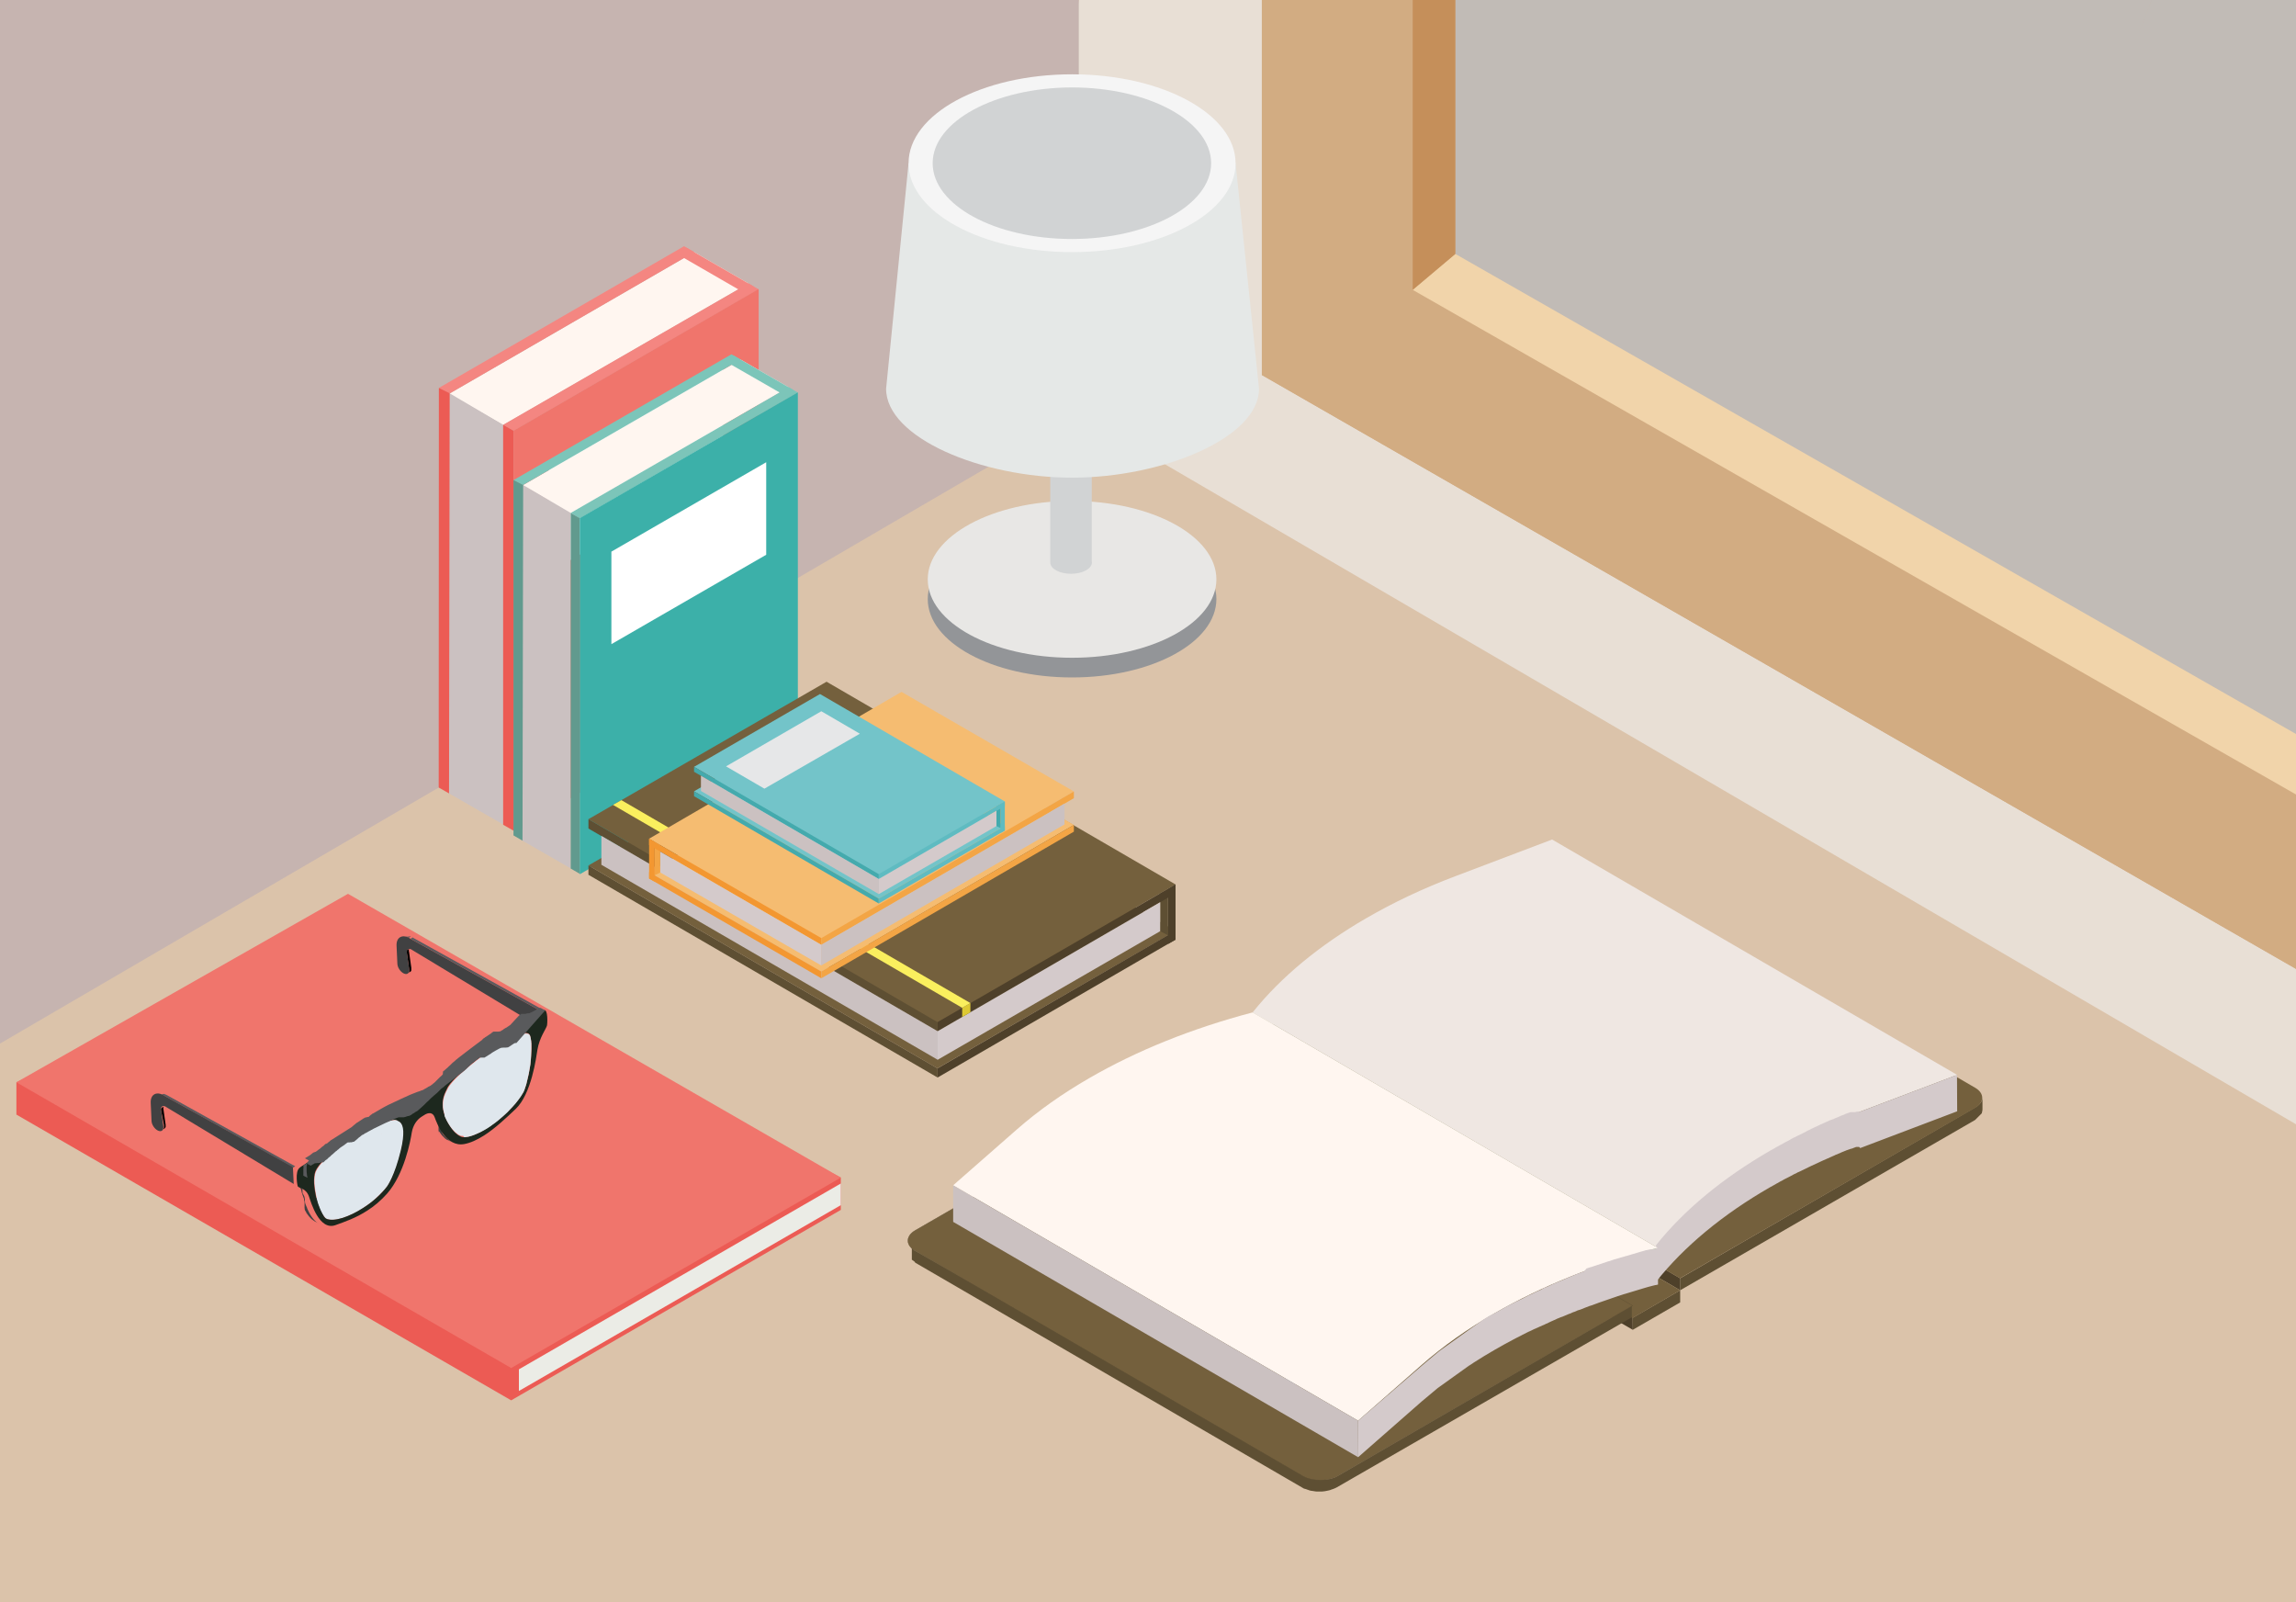 <?xml version="1.0" encoding="utf-8"?>
<!-- Generator: Adobe Illustrator 19.0.0, SVG Export Plug-In . SVG Version: 6.00 Build 0)  -->
<svg version="1.1" id="Layer_1" xmlns="http://www.w3.org/2000/svg" xmlns:xlink="http://www.w3.org/1999/xlink" x="0px" y="0px"
	 width="1400px" height="976.7px" viewBox="0 0 1400 976.7" enable-background="new 0 0 1400 976.7" xml:space="preserve">
<g>
	<rect id="XMLID_152_" fill-rule="evenodd" clip-rule="evenodd" fill="#DBC3AA" width="1400" height="976.7"/>
	<polygon id="XMLID_151_" fill-rule="evenodd" clip-rule="evenodd" fill="#E8DFD5" points="657.8,252.4 1400,685.4 1400,0 657.8,0 
		648.8,57.4 	"/>
	<g>
		<defs>
			<polygon id="XMLID_143_" points="657.8,252.4 1400,685.4 1400,0 657.8,0 648.8,57.4 			"/>
		</defs>
		<clipPath id="XMLID_167_">
			<use xlink:href="#XMLID_143_"  overflow="visible"/>
		</clipPath>
		<polygon id="XMLID_150_" clip-path="url(#XMLID_167_)" fill-rule="evenodd" clip-rule="evenodd" fill="#D2AC82" points="
			769.4,228.6 769.4,-545.7 2375.4,370.6 2375.4,1150.7 		"/>
		<path id="XMLID_149_" clip-path="url(#XMLID_167_)" fill="#C1BBB6" d="M2204.7,365.1l-33.5-19.7l-77.7-45.7l-6.2-3.7l-218.5-122.4
			L1581,12.4l-123.4-69.1l-108.8-60.9C1334.3-60,1315-3.6,1291.4,51c23.6-54.6,42.8-111,57.4-168.7l-94-52.7
			c-19,36.1-40.2,71-63.4,104.4c23.2-33.5,44.4-68.4,63.4-104.4l-173.4-97.2l-9.3-5.5L887.3-381.6v225.2v79.3v15.1v82.3v38.9v121.2
			l29.3,17.5l23.5,14l83.7,49.9l30.8,18.3l28.6,17l42.9,24.3l0,0l254.3,144.3l0,0l253.5,143.8v0l181.6,103l104.2,59.1
			c-5.3-7.1-10.6-14.5-15.9-22.3c5.3,7.7,10.6,15.2,15.9,22.3l389.6,221v-0.8V655.3v-25.6V622V586v-97.8v-61.8L2204.7,365.1z"/>
		<polygon id="XMLID_148_" clip-path="url(#XMLID_167_)" fill-rule="evenodd" clip-rule="evenodd" fill="#D2AC82" points="
			2375.4,370.6 2283.3,422.9 861.4,-385.2 769.4,-545.7 		"/>
		<polygon id="XMLID_147_" clip-path="url(#XMLID_167_)" fill-rule="evenodd" clip-rule="evenodd" fill="#D2AC82" points="
			2375.4,1150.7 2283.3,988.9 861.4,176.7 769.4,228.6 		"/>
		<polygon id="XMLID_146_" clip-path="url(#XMLID_167_)" fill-rule="evenodd" clip-rule="evenodd" fill="#F1D4AA" points="
			861.4,176.7 887.4,154.8 2283.3,951.8 2283.3,988.9 		"/>
		<polygon id="XMLID_145_" clip-path="url(#XMLID_167_)" fill-rule="evenodd" clip-rule="evenodd" fill="#C58F5A" points="
			887.4,154.8 887.4,-369.9 861.4,-385.2 861.4,176.7 		"/>
		<polygon id="XMLID_144_" clip-path="url(#XMLID_167_)" fill-rule="evenodd" clip-rule="evenodd" fill="#F1D4AA" points="
			769.4,-545.7 803.8,-570.4 2410.9,346.5 2375.4,370.6 		"/>
	</g>
	<polygon id="XMLID_142_" fill-rule="evenodd" clip-rule="evenodd" fill="#C6B4B0" points="657.8,0 0,0 0,636.2 657.8,252.4 	"/>
	<polygon id="XMLID_141_" fill-rule="evenodd" clip-rule="evenodd" fill="#4E402A" points="995.6,810.7 995.5,803.2 985.8,797.5 
		977.6,800.3 	"/>
	<path id="XMLID_140_" fill-rule="evenodd" clip-rule="evenodd" fill="#5E4F33" d="M1024.5,779.3l0,7.3l179.8-103.8l0.1-0.1l0.1-0.1
		l0.1-0.1l0.1-0.1l0.1-0.1l0.1-0.1l0.1-0.1l0.1-0.1l0.1-0.1l0.1-0.1l0.1-0.1l0.1-0.1l0.1-0.1l0.1-0.1l0.1-0.1l0.1-0.1l0.1-0.1
		l0.1-0.1h0l0.1-0.1l0.1-0.1l0.1-0.1h0l0.1-0.1l0.1-0.1l0.1-0.1l0.1-0.1l0.1-0.1l0.1-0.1h0l0.1-0.1h0l0.1-0.1h0l0.1-0.1h0l0.1-0.1h0
		l0.1-0.1l0.1-0.1l0.1-0.1h0l0.1-0.1l0.1-0.1h0l0.1-0.1l0.1-0.1h0l0.1-0.1h0l0.1-0.1h0l0.1-0.1h0l0-0.1h0l0-0.1h0
		c0-0.1,0.1-0.2,0.1-0.3h0l0-0.1h0c0.2-0.6,0.3-1.2,0.3-1.8l0-7.3c0,2.3-1.5,4.5-4.5,6.2L1024.5,779.3z"/>
	<polygon id="XMLID_139_" fill-rule="evenodd" clip-rule="evenodd" fill="#4E402A" points="766.8,629.6 766.8,636.9 1024.5,786.6 
		1024.5,779.3 	"/>
	<path id="XMLID_138_" fill-rule="evenodd" clip-rule="evenodd" fill="#74603D" d="M766.8,629.6l257.6,149.7l179.8-103.8
		c5.9-3.4,6-9,0.1-12.4L968,525.8c-5.9-3.4-15.5-3.4-21.4,0L766.8,629.6z"/>
	<polygon id="XMLID_137_" fill-rule="evenodd" clip-rule="evenodd" fill="#BC6F41" points="737.9,646.3 737.9,653.6 995.6,803.3 
		995.5,796 	"/>
	<polygon id="XMLID_136_" fill-rule="evenodd" clip-rule="evenodd" fill="#5E4F33" points="995.5,803.4 995.6,810.7 1024.5,794 
		1024.5,786.6 	"/>
	<polygon id="XMLID_135_" fill-rule="evenodd" clip-rule="evenodd" fill="#74603D" points="737.9,653.8 995.5,803.5 1024.5,786.6 
		766.8,637.1 	"/>
	<path fill-rule="evenodd" clip-rule="evenodd" fill="#5E4F33" d="M553.7,763.8L553.7,763.8 M553.7,763.8l0-7.3 M558.1,769.8
		L558.1,769.8l236.3,137.3l0.2,0.1l0,0l0,0l0,0l0.1,0.1l0,0l0,0l0,0l0.2,0.1l0,0l0,0l0.3,0.1l0,0l0.3,0.1l0,0l0.3,0.1l0,0l0,0l0.1,0
		l0.1,0l0.2,0.1l0,0l0.3,0.1l0,0l0,0l0.1,0l0.2,0.1l0,0l0,0l0.3,0.1l0,0l0.2,0.1l0.1,0v0h0l0,0l0,0l0.3,0.1l0,0l0,0l0,0l0,0l0.2,0.1
		l0,0l0,0l0,0l0,0l0.3,0.1l0,0h0c0.2,0.1,0.4,0.1,0.7,0.2l0,0c0.4,0.1,0.8,0.2,1.2,0.2v0c0.6,0.1,1.3,0.2,1.9,0.3
		c0.6,0.1,1.1,0.1,1.7,0.1c0.5,0,1,0,1.6,0h0l0.1,0l0,0c0.5,0,1,0,1.4-0.1c0.5,0,1-0.1,1.5-0.2h0c0.5-0.1,1-0.2,1.5-0.3
		c0.5-0.1,1-0.2,1.5-0.4l0,0l0,0h0v0l0,0l0,0l0,0l0,0l0,0l0.2-0.1l0,0c0.5-0.2,1-0.3,1.5-0.5v0c0.8-0.3,1.7-0.7,2.2-1v0l179.8-103.6
		V796L815.7,899.8c-0.7,0.4-1.4,0.7-2.1,1l0,0l0,0l0,0l0,0l-0.1,0v0c-0.5,0.2-1.1,0.4-1.7,0.6l0,0l0,0l0,0l0,0l0,0l0,0l0,0
		c-0.3,0.1-0.6,0.2-1,0.2l0,0l-0.3,0.1l0,0l0,0l-0.2,0l-0.1,0l0,0l0,0c-0.2,0-0.5,0.1-0.7,0.1l0,0l-0.3,0.1h0l0,0l0,0l0,0l0,0l0,0
		l0,0l0,0l-0.1,0l0,0l0,0l0,0l0,0l0,0l0,0l0,0l0,0l0,0l0,0l0,0l0,0l0,0l0,0l0,0l0,0l0,0l0,0l0,0l0,0l0,0l0,0c-0.3,0-0.7,0.1-1,0.1
		c-0.3,0-0.7,0.1-1,0.1h0l-0.3,0l0,0l0,0h0l0,0l0,0l0,0l0,0l0,0l0,0l0,0l0,0l0,0l0,0l0,0l0,0l0,0h0l0,0h0l0,0h0l0,0h0l-0.2,0h0h0h0
		h0h0h0l-0.3,0l0,0l0,0l-0.2,0l0,0l0,0l0,0h0l0,0l0,0l0,0l0,0l0,0l0,0l0,0l0,0l0,0l0,0l0,0l0,0l0,0l-0.1,0l0,0l0,0l0,0l0,0l0,0l0,0
		l0,0l0,0l0,0l0,0l0,0l0,0l0,0l0,0l0,0l0,0l0,0l0,0l0,0l0,0l0,0l0,0l0,0l0,0l0,0l0,0l0,0l0,0l0,0l0,0l-0.2,0l0,0l-0.1,0l0,0l0,0l0,0
		l-0.1,0l0,0l-0.2,0l0,0l0,0l0,0l0,0l0,0l0,0l0,0l0,0l0,0l0,0l0,0l0,0l0,0l0,0l0,0l0,0l-0.1,0l0,0l0,0l0,0l0,0l0,0l0,0l0,0l0,0l0,0
		l0,0l0,0l0,0l0,0l0,0l0,0l-0.3,0l0,0l-0.3,0l0,0l0,0l0,0l0,0l0,0l0,0l-0.2,0l0,0l0,0l0,0l-0.2,0c-0.2,0-0.3-0.1-0.5-0.1l0,0l0,0
		l-0.3-0.1l0,0l0,0l-0.3-0.1l0,0l0,0l0,0l-0.3-0.1l0,0l0,0l-0.3-0.1l0,0l-0.3-0.1l0,0l-0.3-0.1l0,0l0,0l0,0l0,0l-0.1,0l0,0l0,0l0,0
		l0,0l-0.1,0l0,0l-0.2-0.1l-0.1,0l0,0l0,0c-0.2-0.1-0.4-0.1-0.6-0.2l0,0c-0.8-0.3-1.6-0.7-2.4-1.1l0,7.3l0-7.3L558,762.5l-0.1-0.1
		l-0.1,0l0,0l0,0l0,0l0,0l0,0l0,0l0,0l0,0l0,0l-0.1,0l0,0l0,0l0,0l0,0l0,0l0,0l0,0l0,0l0,0l0,0l0,0l0,0l0,0l0,0l0,0l0,0l0,0l0,0l0,0
		l0,0l0,0l0,0l0,0l0,0l0,0l0,0l0,0l0,0l0,0l0,0l0,0l0,0l-0.1-0.1l0,0l0,0l0,0l-0.1-0.1l0,0l0,0l0,0l0,0l0,0l0,0l-0.1,0l0,0
		c-0.1-0.1-0.2-0.2-0.3-0.3c-0.2-0.2-0.4-0.4-0.6-0.6l0,0l0,0l0,0l0,0l0,0l0,0l0,0l0,0l0,0l0,0l0,0l0,0l0,0l0,0l0,0l0,0l0,0l0,0l0,0
		l0,0v0l0,0l0,0l0,0l0,0l0,0l0,0l0,0l0,0l0,0l0,0l0,0l0,0l0,0l0,0l0,0l0,0l0,0l0,0l0,0l0,0l0,0l0,0l0,0l0,0l0,0l0,0l0,0l0,0l0,0l0,0
		l0,0l0,0l0,0l0,0l0,0l0,0l0,0l0,0l-0.1-0.1l0,0l0,0l-0.1-0.2l0,0l0,0l0,0l-0.1-0.2l-0.1-0.1l0,0l0,0l0,0l0,0l0,0l0,0l0,0l0,0l0,0
		l0,0l0,0l0,0l0-0.1l0,0l0,0l0,0l0,0l0,0l0,0l0,0l0,0l0,0l0,0l0,0l0,0l0,0l0,0l0,0l0,0l0,0l0,0l0,0l0,0l0,0l0,0l0,0l0,0l0,0l0,0l0,0
		l0,0l0,0l0,0l0,0l0,0l0,0l0,0l0,0l0,0l0,0l0,0l0,0l0,0l0,0l0,0l0,0l0,0l0,0l0,0v0l0,0l0,0l0,0l0-0.1l0,0l0,0l0,0l0-0.1l0,0l0,0
		c-0.1-0.2-0.1-0.3-0.1-0.5l0,0l0-0.1h0l0,0l0-0.1l0,0l0,0l0-0.1l0,0l0,0l0,0l0,0l0,0l0-0.1l0,0l0,0l0,0l0,0l0,0l0,0l0,0l0,0l0,0
		l0-0.2l0,0l0,0l0-0.1l0,0l0,0l0,0l0-0.1l0,0l0,7.3v0l0,0.1l0,0l0,0l0,0.2l0,0l0,0.1l0,0l0,0l0,0.1v0l0,0l0,0l0,0l0,0l0,0l0,0l0,0
		l0,0l0,0.1l0,0l0,0l0,0l0,0l0,0l0,0l0,0l0,0l0,0l0,0l0,0l0,0l0,0.1l0,0l0,0l0,0l0,0v0l0,0l0,0v0l0,0l0,0.1v0l0,0l0,0l0,0l0,0l0,0
		l0,0l0,0l0,0l0,0l0,0l0,0l0,0.2l0,0l0,0l0,0.1l0,0l0,0v0l0,0l0,0l0,0l0,0l0,0l0,0l0,0l0,0l0,0l0,0l0,0l0,0l0,0l0,0l0,0l0,0l0,0l0,0
		l0,0l0,0l0,0l0,0l0,0l0,0l0,0l0,0l0,0l0,0l0,0l0,0l0,0l0,0l0,0l0,0l0,0l0,0l0,0l0,0l0,0l0,0l0,0l0,0l0,0l0,0l0,0l0,0l0,0l0,0l0,0
		l0,0l0,0l0,0l0,0l0,0l0,0l0,0l0,0l0,0l0,0l0,0l0,0l0,0l0,0l0,0l0,0l0,0l0,0l0,0l0,0l0,0l0,0l0,0l0,0l0,0l0,0l0,0l0,0l0,0l0,0l0,0
		l0,0l0,0l0,0l0,0l0,0l0,0l0,0l0,0l0,0l0,0l0,0l0,0l0,0l0,0l0,0l0,0l0,0v0l0,0l0,0l0,0l0,0l0,0l0,0l0,0l0,0.1l0,0l0,0l0,0.1l0,0l0,0
		l0,0l0,0l0,0l0,0l0,0.1l0,0l0,0.1l0,0l0,0l0,0l0,0l0,0l0,0l0,0l0,0l0,0l0,0l0,0l0,0l0,0l0,0l0,0l0,0l0,0l0,0l0,0l0,0l0,0l0,0l0,0
		l0,0l0,0l0,0l0,0l0,0l0,0l0,0l0,0l0,0l0,0l0,0l0,0l0-7.3l0,7.3l0.1,0.2l0,0l0,0l0,0l0,0l0,0l0,0l0,0l0,0l0,0l0,0l0,0l0,0l0,0l0,0
		l0,0l0,0l0,0l0,0l0,0l0,0l0,0l0,0l0,0l0,0l0,0l0,0l0,0l0,0l0,0l0,0l0,0l0,0l0,0l0,0l0,0l0,0l0,0l0,0l0,0l0,0l0,0l0,0l0,0l0,0l0,0
		l0,0l0,0l0,0l0,0l0,0l0,0l0,0l0,0l0,0l0,0l0,0l0,0l0,0l0,0v0l0,0l0,0l0,0l0,0l0,0l0,0l0,0l0,0l0,0l0,0l0,0l0,0l0,0l0,0l0,0l0.1,0
		l0,0l0,0l0,0l0,0l0,0l0,0l0,0c0.4,0.3,0.9,0.7,1.4,1v0L558.1,769.8z"/>
	<path id="XMLID_131_" fill-rule="evenodd" clip-rule="evenodd" fill="#74603D" d="M558.1,750.1c-5.9,3.4-6,9-0.1,12.4l236.3,137.3
		c5.9,3.4,15.5,3.4,21.4,0L995.5,796L737.9,646.3L558.1,750.1z"/>
	<path id="XMLID_130_" fill="none" stroke="#5E4F33" stroke-width="0.216" stroke-miterlimit="22.926" d="M558.1,750.1
		c-5.9,3.4-6,9-0.1,12.4l236.3,137.3c5.9,3.4,15.5,3.4,21.4,0L995.5,796L737.9,646.3L558.1,750.1z"/>
	<polygon id="XMLID_129_" fill-rule="evenodd" clip-rule="evenodd" fill="#B5C3A2" points="763.8,617.2 763.9,639.4 1010.8,783 
		1010.7,760.7 	"/>
	<path id="XMLID_128_" fill-rule="evenodd" clip-rule="evenodd" fill="#EFE7E2" d="M833.2,559.7c-28.7,16.6-52.2,36-69.4,57.5
		l246.9,143.5c17.1-21.5,40.7-41,69.4-57.5c16.4-9.5,34.6-18,54.2-25.5l59.1-22.4L946.4,511.8l-59.1,22.4
		C867.7,541.6,849.6,550.2,833.2,559.7"/>
	<path id="XMLID_127_" fill-rule="evenodd" clip-rule="evenodd" fill="#D4CACB" d="M1134.3,699.9l59.1-22.4l-0.1-22.2l-59.1,22.4
		l-0.1,0l-0.1,0l-0.1,0l-0.1,0l-0.1,0l-0.1,0l-0.1,0l-0.1,0l-0.1,0l-0.1,0l-0.1,0l-0.1,0l0,0l0,0l-0.1,0l-0.1,0l-0.1,0l-0.1,0
		l-0.1,0l-0.1,0l-0.1,0l-0.2,0.1l-0.1,0l-0.1,0l0,0l-0.1,0l-0.1,0.1l-0.1,0l-0.3,0.1l-0.1,0l-0.1,0l-0.1,0l-0.1,0l0,0l0,0l-0.1,0
		l-0.1,0l-0.1,0l-0.1,0l-0.1,0l-0.1,0l-0.1,0l-0.1,0l-0.1,0l-0.1,0l-0.1,0l-0.1,0l0,0l-0.1,0l-0.1,0l-0.1,0l-0.1,0l-0.1,0l-0.1,0
		l-0.1,0l-0.1,0l-0.1,0l-0.1,0l-0.1,0l-0.1,0l0,0l0,0l-0.1,0l-0.8,0.3l0,0l-0.9,0.3l-0.8,0.3l-0.1,0l-0.7,0.3l-0.2,0.1l-0.6,0.3
		l-0.3,0.1l-0.6,0.2l-0.3,0.1l-0.5,0.2l-0.4,0.2l-0.4,0.2l-0.5,0.2c-0.9,0.4-1.8,0.7-2.7,1.1l-0.1,0.1l-0.7,0.3l-0.1,0l-0.8,0.3l0,0
		l-0.8,0.3l-0.1,0l-0.7,0.3l-0.1,0.1l-0.7,0.3l-0.2,0.1l-0.1,0l-0.8,0.4l-0.5,0.2l-0.4,0.2l-0.9,0.4l-0.4,0.2l-0.5,0.2l0,0l-0.9,0.4
		l-0.2,0.1l-0.6,0.3l-0.2,0.1l-0.7,0.3c-0.6,0.3-1.1,0.5-1.7,0.8l0,0l-1.7,0.8l-0.6,0.3l-0.2,0.1l-0.5,0.3l-0.3,0.1l-1.6,0.8
		l-0.1,0.1l-1.6,0.8l0,0l-0.2,0.1l-0.6,0.3l-0.1,0.1l-0.7,0.3l-0.8,0.4l0,0l-0.8,0.4l-0.7,0.3l-0.1,0.1l-0.6,0.3l-0.2,0.1l-0.6,0.3
		l-0.3,0.1c-0.8,0.4-1.6,0.8-2.4,1.3l0,0l-0.3,0.2l-0.5,0.3l-0.2,0.1l-0.6,0.3l-0.2,0.1l-0.6,0.3l-0.8,0.4l0,0l-0.7,0.4l0,0
		l-0.7,0.4l-0.1,0.1l-0.6,0.3l-0.2,0.1l-0.6,0.3l-0.2,0.1l-0.5,0.3l-0.3,0.2l-0.4,0.2l-0.3,0.2l-0.1,0c-0.7,0.4-1.5,0.8-2.2,1.3l0,0
		l-0.2,0.1l-0.6,0.3l-0.1,0.1l-0.7,0.4l-0.1,0l-0.7,0.4c-28.7,16.6-52.2,36-69.4,57.5l0.1,22.2c17.1-21.5,40.7-41,69.4-57.5l0.7-0.4
		l0.1,0l0.7-0.4l0.1-0.1l0.6-0.3l0.2-0.1l0.5-0.3l0.2-0.1l0.5-0.3l0.3-0.2l0.4-0.2l0.4-0.2l0.3-0.2l0.4-0.2l0.3-0.2l0.5-0.3l0.2-0.1
		l0.6-0.3l0.8-0.4l0,0l0.1-0.1l0.7-0.4l0.8-0.4l0,0l0.8-0.4l0.6-0.3l0.2-0.1c1.1-0.6,2.2-1.1,3.2-1.7l0.3-0.2l0.5-0.2
		c0.5-0.3,1.1-0.6,1.6-0.8l0.1-0.1l0.7-0.3l0.1,0l0.8-0.4l0,0c4.4-2.2,8.9-4.3,13.5-6.4l0,0c1.1-0.5,2.3-1,3.4-1.5l0.1,0l0.2-0.1
		l0.7-0.3l0.1-0.1l0.7-0.3l0.9-0.4l0,0l0.9-0.4l0.7-0.3l0.1-0.1c0.9-0.4,1.8-0.7,2.7-1.1l0.5-0.2l0.4-0.2l0.4-0.2l0.5-0.2l1.7-0.7
		l0.1,0l0.2-0.1l0.7-0.3l0.1,0l0.8-0.3l0.9-0.3l0,0l0.8-0.3l0.1,0l0,0l0,0l0.1,0l0.1,0c0.9-0.3,1.7-0.7,2.6-1l0.1,0l0.3-0.1l0.1,0
		l0.1,0l0.1,0l0.1,0l0.1,0l0.1,0l0,0l0,0l0.1,0l0.1,0l0.1,0l0.1,0l0.1,0l0.1,0l0.1,0l0.1,0l0.1,0l0.1,0L1134.3,699.9L1134.3,699.9
		L1134.3,699.9z"/>
	<polygon id="XMLID_126_" fill-rule="evenodd" clip-rule="evenodd" fill="#889480" points="783.9,823.5 784,845.7 810.4,822.6 
		810.3,800.3 	"/>
	<polygon id="XMLID_125_" fill-rule="evenodd" clip-rule="evenodd" fill="#6D7173" points="783.9,823.5 784,845.7 786.4,846.6 
		786.3,824.4 	"/>
	<polygon id="XMLID_124_" fill-rule="evenodd" clip-rule="evenodd" fill="#6D7173" points="786.3,824.4 786.4,846.6 812.7,823.5 
		812.7,801.3 	"/>
	<path id="XMLID_123_" fill-rule="evenodd" clip-rule="evenodd" fill="#FFF6F0" d="M620.1,688.5l-38.9,34.1l246.9,143.5L867,832
		c12.9-11.3,27.7-21.8,44.2-31.3c28.7-16.6,62.4-30.1,99.5-40L763.8,617.2c-37.2,9.8-70.8,23.4-99.5,40
		C647.8,666.7,633,677.2,620.1,688.5"/>
	<polygon id="XMLID_122_" fill-rule="evenodd" clip-rule="evenodd" fill="#CBC1C1" points="581.2,722.6 581.2,744.9 828.2,888.4 
		828.1,866.1 	"/>
	<path fill-rule="evenodd" clip-rule="evenodd" fill="#D4CACB" d="M894.2,833.6c0.5-0.3,1-0.6,1.4-1 M828.1,866.1l0.1,22.2
		l38.9-34.1l0.6-0.5l0.6-0.5l0.6-0.5l0.6-0.5l0.6-0.5l0.6-0.5l0.6-0.5l0.6-0.5l0.6-0.5l0.6-0.5l0.6-0.5l0.6-0.5l0.6-0.5l0.6-0.5
		l0.6-0.5l0.6-0.5l0.7-0.5l0.7-0.5l0.7-0.5v0l0.7-0.5l0.7-0.5l0.7-0.5l0.7-0.5l0.7-0.5l0.7-0.5l0.7-0.5l0.7-0.5l0.7-0.5l0.7-0.5v0
		l0.7-0.5l0.7-0.5v0l0.7-0.5v0l0.7-0.5l0.7-0.5l0.7-0.5v0l0.7-0.5v0l0.7-0.5v0l0.7-0.5v0l0.7-0.5v0l0.7-0.5v0l0.7-0.5v0
		c0.5-0.3,1-0.6,1.4-1v0c0.7-0.5,1.4-0.9,2.2-1.4v0l0.7-0.5v0c4.1-2.7,8.4-5.2,12.8-7.8c3.8-2.2,7.6-4.3,11.6-6.4l0.2-0.1
		c1.2-0.6,2.4-1.3,3.7-1.9l0.8-0.4l0,0l0.7-0.4l0.8-0.4l0.8-0.4l0.8-0.4l0.6-0.3l0.2-0.1l0.8-0.4l0.3-0.1l0.2-0.1l1.1-0.5l0.2-0.1
		l0.2-0.1l1-0.5l0.7-0.3l0.3-0.1l0.8-0.4l0,0l0.1,0l1.3-0.6l0.1-0.1l0.1,0l1.2-0.5l0.6-0.3l1-0.4l0.2-0.1l0.2-0.1l0.8-0.4l0.5-0.2
		l0.3-0.1l0.8-0.4l0.1-0.1l0.5-0.2l1.2-0.6l0.1,0l1.3-0.6l0.2-0.1l0.1,0l1.3-0.6l0.1-0.1l0,0l1.5-0.6l0,0l1.2-0.5l0.3-0.1l0.1,0
		l0.3-0.1c1.3-0.5,2.5-1.1,3.8-1.6l0.5-0.2l0.1,0l1-0.4l0.4-0.2l0.4-0.2l0.8-0.3l0.3-0.1l0.1,0l1.2-0.5l0.2-0.1l0.4-0.2l0.6-0.2
		l0.3-0.1l0.4-0.1l0.6-0.2c0.8-0.3,1.7-0.6,2.5-1l0,0c1-0.4,2.1-0.8,3.1-1.2l0.1,0l0.6-0.2l0.6-0.2l0.4-0.1l0.2-0.1
		c1-0.4,2-0.7,3-1.1l0,0l0.2-0.1c3.7-1.3,7.5-2.6,11.3-3.9l0,0c1.6-0.5,3.3-1.1,4.9-1.6l0.1,0c3.9-1.2,7.9-2.4,11.9-3.6
		c1.7-0.5,3.4-1,5.1-1.4l0,0l1.6-0.4l0.1,0l0,0l0.1,0l0.1,0l1.2-0.3l0.1,0l0.1,0l-0.1-22.2l-0.1,0l-0.1,0l-1.1,0.3l-0.1,0l-0.1,0
		l-0.1,0l0,0l-0.1,0l-1.4,0.4l-0.1,0l-0.1,0l-0.1,0l-0.1,0l-0.1,0l-0.1,0l-0.1,0l-0.3,0.1l-0.1,0l-0.1,0l-0.1,0l-0.1,0l-0.1,0
		l-0.1,0l-0.1,0l-0.1,0l-0.1,0l-0.1,0l-0.3,0.1l-0.1,0l-0.3,0.1l-0.1,0l-0.1,0l-0.1,0l-0.1,0l-0.5,0.2l-0.1,0l-0.1,0l-0.1,0l-0.1,0
		l-0.1,0l-0.1,0l-0.5,0.2l-0.7,0.2l-0.7,0.2l-0.7,0.2l-0.7,0.2l-0.1,0l-1.2,0.4l-0.7,0.2c-0.9,0.3-1.8,0.5-2.7,0.8l-0.7,0.2
		l-1.3,0.4l0,0l-0.7,0.2l-0.7,0.2l-0.7,0.2l-0.1,0l-1.2,0.4l-0.1,0l-0.7,0.2l-0.7,0.2l-0.7,0.2l-1.3,0.4l-0.7,0.2l-0.7,0.2l-0.7,0.2
		l-0.1,0l-1.2,0.4l0,0l-0.6,0.2l0,0l-0.6,0.2l-0.6,0.2l-0.6,0.2l-0.1,0l-0.6,0.2l-0.6,0.2l-0.6,0.2l-0.6,0.2l-0.6,0.2l-0.6,0.2
		l-0.6,0.2l0,0l-0.6,0.2l-0.6,0.2l-0.6,0.2l-0.6,0.2l-0.6,0.2l-0.5,0.2l-0.1,0l-0.6,0.2l-0.6,0.2l-0.6,0.2l-0.6,0.2l-0.6,0.2l-0.1,0
		l-0.1,0l-1.2,0.4l-0.5,0.2l-0.1,0l-0.6,0.2L966,775l-0.8,0.3l-0.2,0.1l-0.6,0.2l-0.3,0.1l-0.3,0.1l-1.2,0.5l-0.1,0l0,0l-1.1,0.4
		l-0.4,0.2l-0.2,0.1l-1,0.4l-0.7,0.3l-1.1,0.4l-0.2,0.1l-1.2,0.5l-0.3,0.1l-0.2,0.1l-1.2,0.5l-0.2,0.1l-0.2,0.1l-1.2,0.5l-0.1,0.1
		l-0.1,0l-1,0.4l-0.8,0.3l-0.9,0.4l-0.2,0.1l0,0l-0.8,0.3l-0.2,0.1l-0.9,0.4l-1,0.4l-0.1,0l-0.2,0.1l-0.8,0.4l-0.1,0.1l-0.7,0.3
		l-1.1,0.5l-0.2,0.1l-1.4,0.6l-0.1,0l-1.2,0.5l-0.5,0.3l-0.2,0.1l-0.8,0.4l-0.1,0.1l-0.1,0.1l-1,0.4l-0.7,0.3l-0.9,0.4l-0.2,0.1l0,0
		l-0.2,0.1l-1.1,0.5l-0.2,0.1l-0.1,0.1l-1.3,0.6l0,0l-0.2,0.1l-1.1,0.5l-0.2,0.1l-0.3,0.1l-1,0.5l-0.1,0.1l-0.4,0.2l-1,0.5l-0.2,0.1
		l-1.3,0.7l0,0l-1.3,0.6l-0.2,0.1l-0.2,0.1l-1.2,0.6l-0.1,0l-0.1,0l-1.3,0.7l0,0l-1.4,0.7l-0.1,0l-1.1,0.6l-0.2,0.1l-0.2,0.1l0,0
		l-1.1,0.6l-0.2,0.1c-0.9,0.5-1.8,1-2.6,1.4l-0.1,0.1l-1.1,0.6l-0.2,0.1l0,0l-1.2,0.7l-0.2,0.1l0,0l-1.2,0.7l-0.1,0l-0.2,0.1
		l-1.2,0.7l-0.8,0.4l-0.8,0.4l-0.8,0.4l-0.8,0.4l-0.8,0.5l-0.8,0.5l-0.8,0.5l-0.8,0.5l-0.8,0.5l-0.7,0.5l-0.7,0.5l-0.7,0.5l-0.7,0.5
		l-0.7,0.5l-0.7,0.5l-0.7,0.5l-0.7,0.5l-0.7,0.5l-0.7,0.5l-0.7,0.5l-0.7,0.5l-0.7,0.5l-0.7,0.5l-0.7,0.5l-0.7,0.5l-0.7,0.5l-0.7,0.5
		l-0.7,0.5l-0.7,0.5v0l-0.7,0.5l-0.7,0.5l-0.7,0.5v0l-0.7,0.5l-0.7,0.5v0l-0.7,0.5v0l-0.7,0.5l-0.7,0.5v0l-0.7,0.5l-0.7,0.5v0
		l-0.7,0.5v0l-0.7,0.5v0l-0.7,0.5v0l-0.7,0.5v0l-0.7,0.5v0l-0.7,0.5v0l-0.7,0.5v0c-0.4,0.3-0.9,0.7-1.3,1v0l-0.6,0.5v0l-0.6,0.5v0
		l-0.6,0.5v0l-0.6,0.5v0c-2.6,2.1-5,4.2-7.5,6.3L828.1,866.1z"/>
	<polygon id="XMLID_119_" fill-rule="evenodd" clip-rule="evenodd" fill="#FFF6F0" points="273.8,240.1 306.8,259.1 456.4,172.8 
		423.3,153.7 	"/>
	<polygon id="XMLID_118_" fill-rule="evenodd" clip-rule="evenodd" fill="#F48681" points="306.8,259 313.1,262.7 462.6,176.4 
		456.4,172.8 	"/>
	<polygon id="XMLID_117_" fill-rule="evenodd" clip-rule="evenodd" fill="#F48681" points="267.6,236.5 273.8,240.1 423.3,153.7 
		417.1,150.1 	"/>
	<polygon id="XMLID_116_" fill-rule="evenodd" clip-rule="evenodd" fill="#F48681" points="418.6,151 412.4,154.6 453.3,178.2 
		459.5,174.6 	"/>
	<polygon id="XMLID_115_" fill-rule="evenodd" clip-rule="evenodd" fill="#CBC1C1" points="273.8,483.7 273.8,483.7 306.4,502.4 
		306.8,502.8 306.8,259 274.2,239.8 273.8,239.6 	"/>
	<polygon id="XMLID_114_" fill-rule="evenodd" clip-rule="evenodd" fill="#EC5B54" points="306.8,502.8 313.1,506.4 313.1,262.6 
		306.8,259 	"/>
	<polygon id="XMLID_113_" fill-rule="evenodd" clip-rule="evenodd" fill="#EC5B54" points="267.5,480.1 273.8,483.7 274.2,239.8 
		267.6,236.5 	"/>
	<polygon id="XMLID_112_" fill-rule="evenodd" clip-rule="evenodd" fill="#F0756C" points="313.1,506.7 462.6,420.4 462.6,176.2 
		313.1,262.6 	"/>
	<polygon id="XMLID_111_" fill-rule="evenodd" clip-rule="evenodd" fill="#FFFFFF" points="334.7,349 440.9,287.7 440.9,224.1 
		334.7,285.4 	"/>
	<polygon id="XMLID_110_" fill-rule="evenodd" clip-rule="evenodd" fill="#FFF6F0" points="318.6,295.9 348,312.9 480.9,236.1 
		451.6,219.2 	"/>
	<polygon id="XMLID_109_" fill-rule="evenodd" clip-rule="evenodd" fill="#7CC5B9" points="348,312.7 353.5,316.1 486.5,239.3 
		480.9,236.1 	"/>
	<polygon id="XMLID_108_" fill-rule="evenodd" clip-rule="evenodd" fill="#7CC5B9" points="313.1,292.7 318.6,295.9 451.6,219.2 
		446,216 	"/>
	<polygon id="XMLID_107_" fill-rule="evenodd" clip-rule="evenodd" fill="#7CC5B9" points="447.4,216.8 441.8,220 478.2,240.9 
		483.7,237.7 	"/>
	<polygon id="XMLID_106_" fill-rule="evenodd" clip-rule="evenodd" fill="#CBC1C1" points="318.6,512.5 318.6,512.5 347.6,529.2 
		348,529.5 348,312.7 319,295.7 318.6,295.5 	"/>
	<polygon id="XMLID_105_" fill-rule="evenodd" clip-rule="evenodd" fill="#619A8E" points="348,529.5 353.5,532.7 353.5,315.9 
		348,312.7 	"/>
	<polygon id="XMLID_104_" fill-rule="evenodd" clip-rule="evenodd" fill="#619A8E" points="313.1,509.3 318.6,512.5 319,295.7 
		313.1,292.7 	"/>
	<polygon id="XMLID_103_" fill-rule="evenodd" clip-rule="evenodd" fill="#3CB0A9" points="353.5,533 486.5,456.2 486.5,239.2 
		353.5,315.9 	"/>
	<polygon id="XMLID_102_" fill-rule="evenodd" clip-rule="evenodd" fill="#FFFFFF" points="372.8,392.7 467.2,338.2 467.2,281.8 
		372.8,336.3 	"/>
	<polygon id="XMLID_101_" fill-rule="evenodd" clip-rule="evenodd" fill="#74603D" points="716.8,567.5 504,443.8 358.8,527.6 
		571.6,651.3 	"/>
	<polygon id="XMLID_100_" fill-rule="evenodd" clip-rule="evenodd" fill="#5E4F33" points="707.4,544.7 712.2,542 712.2,570.2 
		707.4,567.7 	"/>
	<polygon id="XMLID_99_" fill-rule="evenodd" clip-rule="evenodd" fill="#74603D" points="716.8,539.2 504,415.6 358.8,499.4 
		571.6,623.1 	"/>
	<polygon id="XMLID_98_" fill-rule="evenodd" clip-rule="evenodd" fill="#4E402A" points="716.8,539.2 571.7,623.1 571.7,628.7 
		716.8,544.6 	"/>
	<polygon id="XMLID_97_" fill-rule="evenodd" clip-rule="evenodd" fill="#5E4F33" points="571.7,628.7 358.8,505.1 358.8,499.4 
		571.6,623.1 571.7,623.1 	"/>
	<polygon id="XMLID_96_" fill-rule="evenodd" clip-rule="evenodd" fill="#4E402A" points="716.8,567.4 571.7,651.3 571.7,656.9 
		716.8,572.8 	"/>
	<polygon id="XMLID_95_" fill-rule="evenodd" clip-rule="evenodd" fill="#5E4F33" points="571.7,656.9 358.8,533.3 358.8,527.6 
		571.6,651.3 571.7,651.3 	"/>
	<polygon id="XMLID_94_" fill-rule="evenodd" clip-rule="evenodd" fill="#4E402A" points="716.8,539.2 712.2,542 712.2,575.5 
		716.8,572.9 	"/>
	<polygon id="XMLID_93_" fill-rule="evenodd" clip-rule="evenodd" fill="#D4CACB" points="707.4,550.1 571.7,628.7 571.7,646.1 
		707.4,567.7 	"/>
	<polygon id="XMLID_92_" fill-rule="evenodd" clip-rule="evenodd" fill="#CBC1C1" points="366.7,509.6 571.8,628.7 571.8,646.1 
		366.7,527.2 	"/>
	<polygon id="XMLID_91_" fill-rule="evenodd" clip-rule="evenodd" fill="#DDC933" points="586.7,614.4 586.7,620 591.7,617.1 
		591.7,611.5 	"/>
	<polygon id="XMLID_90_" fill-rule="evenodd" clip-rule="evenodd" fill="#FAEF5E" points="373.8,490.7 586.7,614.4 591.7,611.5 
		378.9,487.8 	"/>
	<polygon id="XMLID_89_" fill-rule="evenodd" clip-rule="evenodd" fill="#F5BC71" points="395.8,531.7 549.7,442.2 654.8,502.9 
		500.8,592.4 	"/>
	<polygon id="XMLID_88_" fill-rule="evenodd" clip-rule="evenodd" fill="#F3A545" points="402.6,515.2 399.2,513.2 399.2,533.6 
		402.6,531.9 	"/>
	<polygon id="XMLID_87_" fill-rule="evenodd" clip-rule="evenodd" fill="#F5BC71" points="395.8,511.3 549.7,421.8 654.8,482.5 
		500.8,571.9 	"/>
	<polygon id="XMLID_86_" fill-rule="evenodd" clip-rule="evenodd" fill="#F39731" points="395.8,511.3 500.8,571.9 500.8,576 
		395.8,515.2 	"/>
	<polygon id="XMLID_85_" fill-rule="evenodd" clip-rule="evenodd" fill="#F3A545" points="500.8,576 654.8,486.6 654.8,482.5 
		500.8,571.9 500.8,571.9 	"/>
	<polygon id="XMLID_84_" fill-rule="evenodd" clip-rule="evenodd" fill="#F39731" points="395.8,531.7 500.8,592.3 500.8,596.4 
		395.8,535.6 	"/>
	<polygon id="XMLID_83_" fill-rule="evenodd" clip-rule="evenodd" fill="#F3A545" points="500.8,596.4 654.8,507 654.8,502.9 
		500.8,592.3 500.8,592.3 	"/>
	<polygon id="XMLID_82_" fill-rule="evenodd" clip-rule="evenodd" fill="#F39731" points="395.8,511.3 399.2,513.2 399.2,537.5 
		395.8,535.6 	"/>
	<polygon id="XMLID_81_" fill-rule="evenodd" clip-rule="evenodd" fill="#D4CACB" points="402.6,519.2 500.8,576 500.8,588.6 
		402.6,531.9 	"/>
	<polygon id="XMLID_80_" fill-rule="evenodd" clip-rule="evenodd" fill="#CBC1C1" points="649.1,489.9 500.7,576 500.7,588.6 
		649.1,502.6 	"/>
	<polygon id="XMLID_79_" fill-rule="evenodd" clip-rule="evenodd" fill="#73C4C9" points="612.7,503.5 500,438.1 423.2,482.4 
		535.8,547.8 	"/>
	<polygon id="XMLID_78_" fill-rule="evenodd" clip-rule="evenodd" fill="#44AAAD" points="607.6,491.5 610.2,490 610.2,504.9 
		607.6,503.6 	"/>
	<polygon id="XMLID_77_" fill-rule="evenodd" clip-rule="evenodd" fill="#73C4C9" points="612.7,488.6 500,423.1 423.2,467.5 
		535.8,532.9 	"/>
	<polygon id="XMLID_76_" fill-rule="evenodd" clip-rule="evenodd" fill="#5FBBC1" points="612.7,488.6 535.8,532.9 535.8,535.9 
		612.7,491.4 	"/>
	<polygon id="XMLID_75_" fill-rule="evenodd" clip-rule="evenodd" fill="#44AAAD" points="535.8,535.9 423.2,470.5 423.2,467.5 
		535.8,532.9 535.8,532.9 	"/>
	<polygon id="XMLID_74_" fill-rule="evenodd" clip-rule="evenodd" fill="#5FBBC1" points="612.7,503.5 535.8,547.8 535.8,550.8 
		612.7,506.3 	"/>
	<polygon id="XMLID_73_" fill-rule="evenodd" clip-rule="evenodd" fill="#44AAAD" points="535.8,550.8 423.2,485.4 423.2,482.4 
		535.8,547.8 535.8,547.8 	"/>
	<polygon id="XMLID_72_" fill-rule="evenodd" clip-rule="evenodd" fill="#5FBBC1" points="612.7,488.6 610.2,490 610.2,507.8 
		612.7,506.3 	"/>
	<polygon id="XMLID_71_" fill-rule="evenodd" clip-rule="evenodd" fill="#D4CACB" points="607.6,494.3 535.8,535.9 535.8,545.1 
		607.6,503.6 	"/>
	<polygon id="XMLID_70_" fill-rule="evenodd" clip-rule="evenodd" fill="#CBC1C1" points="427.4,472.9 535.9,535.9 535.9,545.1 
		427.4,482.2 	"/>
	<polygon id="XMLID_69_" fill-rule="evenodd" clip-rule="evenodd" fill="#E6E7E8" points="442.7,467.2 500.8,433.6 524.3,447.3 
		466.1,480.8 	"/>
	<polygon id="XMLID_68_" fill-rule="evenodd" clip-rule="evenodd" fill="#EC5B54" points="10,679.5 311.7,853.7 512.7,737.6 
		512.7,717.9 212.2,564.6 10,659.8 	"/>
	<polygon id="XMLID_67_" fill-rule="evenodd" clip-rule="evenodd" fill="#F0756C" points="10,659.8 311.7,834 512.7,717.9 
		212.2,544.9 	"/>
	<polygon id="XMLID_66_" fill-rule="evenodd" clip-rule="evenodd" fill="#EBECE6" points="316.4,834.8 316.4,848 512.7,734.7 
		512.7,721.5 	"/>
	<path fill-rule="evenodd" clip-rule="evenodd" d="M98.7,689.4L98.7,689.4L98.7,689.4 M98.2,676.7l1.2-0.8L98.2,676.7l0-0.1l0,0l0,0
		l0,0l0,0l0,0l0,0l0-0.1l0-0.1l0,0l0,0l0-0.1l0,0l0,0l0,0l0,0l0,0l0,0l0,0l0-0.1l0,0v0l0,0l0-0.1l0,0l0,0l0-0.1l0-0.1l0,0l0,0
		l0.1-0.1l0,0l0,0l0.1-0.2l0,0l0,0l0,0l0,0l0,0l0,0l0,0l0,0l0,0l0,0l0,0l0,0l0,0l0,0l0,0l0,0l0,0l0,0l0,0l0,0l0,0l0,0l0,0l0,0l0,0
		l0,0l0,0l0,0l0,0l0,0l0,0l0,0l0,0l0,0l0,0l0,0l0,0l0,0l0,0l0,0l0,0l0,0l0,0l0,0l0,0l0,0l0,0l0,0l0,0l0,0c0,0,0,0,0.1-0.1l0,0
		c0,0,0.1,0,0.1-0.1l1.2-0.8l0,0l0,0l0,0l0,0l0,0l0,0l0,0l0,0l0,0l0,0l0,0l0,0l0,0l0,0l0,0l0,0l0,0l0,0l0,0l0,0l0,0l0,0l0,0l0,0l0,0
		l0,0l0,0l0,0l0,0l0,0l0,0l0,0l0,0l0,0l0,0l0,0l0,0l0,0l0,0l0,0l0,0l0,0l0,0l0,0l0,0l0,0l0,0l0,0l0,0l0,0l0,0l0,0l0,0l0,0l0,0l0,0
		l0,0l0,0l0,0l0,0l0,0l0,0l0,0.1l0,0v0l0,0l0,0l0,0l0,0l0,0l0,0c0,0.1-0.1,0.1-0.1,0.2l0,0l0,0c0,0,0,0.1-0.1,0.1l0,0l0,0
		c0,0,0,0.1,0,0.1l0,0l0,0c0,0,0,0.1,0,0.1c0,0,0,0.1,0,0.1l0,0l0,0l0,0l0,0.1l0,0.1l0,0l0,0l0,0l0,0l0,0l0,0l0,0l0,0l0,0l0,0v0l0,0
		l0,0.1l0,0.1l0,0l0,0l0,0l0,0.1l1.4,9.9l0,0.1l0,0l0,0.2l0,0l0,0h0l0,0l0,0.1l0,0l0,0l0,0.1l0,0l0,0l0,0.1l0,0.1l0,0l0,0.1l0,0.1
		l0,0l0,0l0,0.1l0,0l0,0l0,0.1l0,0l0,0l0,0.2l0,0l0,0l-0.1,0.2l-0.1,0.2l0,0l0,0l0,0l0,0.1l0,0l0,0l0,0l0,0l0,0l0,0l0,0l0,0l0,0l0,0
		l0,0l0,0l0,0l0,0l0,0l0,0l0,0l0,0l0,0l0,0c-0.1,0.1-0.2,0.2-0.3,0.3h0l-1.2,0.8l0,0l0,0l0,0l0,0l0,0l0,0l0,0l0,0l0,0
		c0,0,0.1,0,0.1-0.1l0,0l0.1-0.1l0,0c0,0,0.1-0.1,0.1-0.1l0,0c0,0,0-0.1,0.1-0.1l0,0l0,0l0,0l0,0l0,0l0,0l0,0l0,0l0,0l0,0l0,0l0,0
		l0,0l0,0l0,0l0,0l0,0l0,0l0,0l0,0l0-0.1c0-0.1,0.1-0.2,0.1-0.2l0,0l0,0c0-0.1,0-0.1,0.1-0.2c0-0.1,0-0.1,0.1-0.2c0-0.1,0-0.1,0-0.2
		c0-0.1,0-0.1,0-0.2c0-0.1,0-0.1,0-0.2c0-0.1,0-0.1,0-0.2c0-0.1,0-0.1,0-0.2l0,0v0c0-0.1,0-0.1,0-0.2c0-0.1,0-0.1,0-0.2
		c0-0.1,0-0.1,0-0.2l0-0.1l1.2-0.8l-1.2,0.8L98.2,676.7z"/>
	<path fill-rule="evenodd" clip-rule="evenodd" fill="#5A5B5F" d="M94,667.3L94,667.3L94,667.3L94,667.3 M100.5,668.2L100.5,668.2
		l-0.4-0.3l0,0l0,0l0,0l0,0l0,0l0,0l0,0l0,0l0,0l0,0l0,0l0,0l0,0l0,0l0,0l0,0l0,0l0,0l-0.2-0.1l0,0v0l0,0l0,0l0,0l0,0l0,0l0,0l0,0
		l0,0l0,0l0,0l0,0l0,0l0,0l0,0l0,0l0,0h0l0,0l0,0l0,0l0,0l0,0l0,0l0,0l0,0l0,0l0,0l0,0l0,0h0l0,0l0,0l0,0l0,0l0,0l0,0l0,0l0,0l0,0
		l0,0l0,0l0,0l0,0l0,0l0,0l0,0l0,0l-0.1,0l-0.1,0l0,0c-0.1,0-0.2-0.1-0.2-0.1l-0.1,0l0,0l0,0l0,0l0,0l0,0l0,0l0,0l0,0l0,0l0,0l0,0
		l0,0l0,0l0,0l0,0l0,0l0,0l0,0l0,0l0,0l0,0l0,0l0,0l0,0l0,0l0,0l0,0l0,0l0,0l0,0l0,0l0,0l0,0l0,0l0,0l0,0l0,0l0,0l0,0l0,0l0,0l0,0v0
		l-0.1,0l-0.1,0l0,0l0,0l0,0l0,0l0,0l0,0l0,0l0,0l0,0l0,0l0,0l0,0l0,0l0,0l0,0l0,0l0,0l0,0l0,0l0,0l0,0l0,0l0,0l0,0l0,0l0,0l0,0l0,0
		l0,0l0,0l0,0l0,0l0,0l0,0l0,0l0,0l0,0l0,0l0,0l0,0l0,0l0,0l0,0l0,0l0,0l0,0l0,0l0,0l0,0l0,0l0,0l0,0l0,0l0,0l0,0l0,0l0,0l0,0l0,0
		l0,0l0,0l0,0l0,0l0,0l0,0l0,0l-0.1,0l0,0l0,0l0,0l0,0l0,0l0,0l0,0l0,0l0,0l0,0l0,0l0,0l0,0l0,0l0,0l0,0l0,0l0,0l0,0l0,0l0,0h0l0,0
		l0,0l0,0l0,0l0,0l0,0l0,0l0,0l0,0l0,0l0,0l0,0l0,0l0,0l0,0l0,0l0,0v0l0,0l0,0l0,0l0,0l0,0l-0.1,0l0,0l0,0l0,0l0,0l0,0l0,0l0,0l0,0
		l0,0l0,0l0,0l0,0l0,0l0,0l0,0l0,0l0,0l0,0l0,0l0,0l0,0l0,0l0,0l0,0l0,0l0,0l0,0l0,0l0,0l0,0l0,0l0,0l0,0l0,0l0,0l0,0l0,0l0,0l0,0
		l0,0l0,0l0,0l0,0l0,0l0,0l0,0l0,0l0,0l0,0l0,0l0,0l0,0l0,0l0,0l0,0l0,0l0,0l0,0l0,0l0,0l0,0l0,0l0,0l0,0l0,0l0,0l0,0l0,0l0,0l0,0
		l0,0l0,0h0l0,0l0,0l0,0l0,0l0,0l0,0h0l0,0l0,0l0,0l0,0l0,0l0,0l0,0l0,0l0,0l0,0l0,0l0,0l0,0l0,0l0,0l0,0l0,0l0,0l0,0l0,0l0,0l0,0
		l0,0l0,0l0,0l0,0l0,0l0,0l0,0l0,0l0,0l0,0l0,0l0,0l0,0l0,0l0,0l0,0l0,0l0,0l0,0l0,0l0,0l0,0l0,0l0,0l0,0l0,0l0,0l0,0l0,0h0l0,0l0,0
		v0l0,0l0,0l0,0l0,0l0,0l0,0l0,0l0,0l0,0l0,0l0,0l0,0l0,0l0,0l0,0l0,0l0,0l0,0l0,0l0,0l0,0l0,0l0,0l0,0l0,0l0,0l0,0l0,0l0,0l0,0l0,0
		l0,0l0,0l0,0l0,0l0,0l0,0h0l0,0l0,0l0,0l0,0l0,0l-0.1,0l-0.1,0l0,0l0,0l0,0l0,0l0,0l0,0l0,0l0,0l0,0l0,0l0,0l0,0l0,0l0,0l0,0l0,0
		l0,0l0,0l0,0l0,0l0,0l0,0l0,0l0,0l0,0l0,0l0,0l0,0l0,0l0,0l0,0l0,0l0,0l0,0l0,0l0,0l0,0l0,0c0,0,0,0,0,0l0,0l0,0l0,0l0,0l-0.1,0
		l0,0l0,0l0,0l0,0l0,0l0,0l0,0h0l0,0l0,0l0,0h0l0,0l0,0h0l0,0l0,0l0,0l0,0l0,0l0,0l0,0l0,0l0,0l0,0l0,0l-0.1,0c-0.1,0-0.1,0-0.2,0
		l0,0l0,0h0l0,0l0,0l0,0l0,0h0l0,0l0,0h0l0,0l0,0l0,0l0,0l0,0l0,0l0,0l0,0l0,0l0,0l0,0l0,0l0,0l0,0l0,0l0,0l0,0l0,0l0,0l0,0l0,0l0,0
		l0,0l0,0l0,0l0,0l0,0l0,0l0,0l0,0l0,0l0,0l0,0l0,0l0,0l0,0l0,0l0,0l0,0l0,0l0,0l0,0l0,0l0,0l0,0l0,0l0,0l0,0l0,0l0,0l0,0l0,0l0,0
		l0,0l0,0l0,0l0,0l0,0l0,0l0,0l0,0l0,0l0,0l0,0l0,0l0,0l0,0l0,0l0,0l0,0l0,0l0,0l0,0l0,0l0,0l0,0l0,0l0,0l0,0l0,0l0,0l0,0l0,0l0,0
		l0,0l0,0l0,0l0,0l0,0l0,0l0,0l0,0l0,0l0,0l0,0l0,0l0,0l0,0l0,0l0,0l0,0l0,0l0,0l0,0l0,0l0,0l0,0l0,0l0,0l0,0l0,0l0,0l0,0l0,0l0,0
		l0,0l0,0l0,0l0,0l0,0l0,0l0,0l0,0l0,0l0,0l0,0l0,0l0,0l0,0l0,0l0,0l0,0l0,0l0,0l0,0l0,0l0,0l0,0l0,0l0,0l0,0l0,0l0,0l0,0l0,0l0,0
		l0,0l0,0l0,0l0,0l0,0l0,0l0,0l0,0l0,0l0,0l0,0l0,0l0,0l0,0l0,0l0,0l0,0l0,0l0,0l0,0l0,0l0,0l0,0l0,0l0,0l0,0l0,0l0,0l0,0l0,0l0,0
		l0,0l0,0l0,0l0,0l0,0l0,0l0,0l0,0l0,0l0,0l0,0l0,0l0,0l0,0l0,0l0,0l0,0l-0.1,0c0,0-0.1,0-0.1,0.1l0,0l0,0l0,0l0,0l0,0l0,0l0,0l0,0
		l0,0l0,0l0,0l0,0l0,0l0,0l0,0l0,0l0,0l0,0l0,0l0,0l0,0l0,0l0,0l0,0l0,0l0,0l0,0l0,0l0,0l0,0l0,0l0,0l0,0l0,0l0,0l0,0l0,0l0,0
		l-0.1,0l0,0l0,0l0,0l0,0l0,0l0,0l0,0l0,0l0,0l1.2-0.8l0,0l0,0l0.1,0l0,0l0,0l0.1,0l0,0l0.1,0l0,0c0,0,0.1,0,0.1-0.1l0,0l0.1,0l0,0
		l0,0l0,0l0,0l0,0l0,0l0,0l0,0l0,0l0,0l0,0l0,0l0,0l0,0l0,0l0,0l0,0l0,0l0,0l0,0l0,0l0,0l0,0l0,0l0,0l0,0l0,0l0,0l0,0l0,0l0,0l0,0
		l0,0l0,0l0,0l0,0l0,0l0,0l0,0l0,0l0,0l0,0l0,0l0,0l0,0l0,0l0,0l0,0l0,0l0,0l0,0l0,0l0,0l0,0l0,0l0,0l0,0l0,0l0,0l0,0l0,0l0,0l0,0
		l0,0l0,0l0,0l0,0l0,0l0,0l0,0l0,0l0,0l0,0l0,0l0,0l0,0l0,0l0,0l0,0l0,0l0,0l0,0l0,0l0,0l0,0l0,0l0,0l0,0l0,0l0,0l0,0l0,0l0,0l0,0
		l0,0l0,0l0,0l0,0l0,0l0,0l0,0l0,0l0,0l0,0l0,0l0,0l0,0l0,0l0,0l0,0l0,0l0,0l0,0l0,0l0,0l0,0l0,0l0,0l0,0l0,0l0,0l0,0l0,0l0,0l0,0
		l0,0l0,0l0,0l0,0l0,0l0,0l0,0l0,0l0,0l0,0l0,0l0,0l0,0l0,0l0,0l0,0h0h0l0,0l0,0l0,0l0,0l0,0l0,0l0,0l0,0l0,0l0,0l0,0l0,0l0,0l0,0
		l0,0l0,0l0,0l0,0l0,0l0,0l0,0l0,0l0,0l0,0l0,0l0,0l0,0l0,0l0,0l0,0h0l0,0l0,0l0,0l0,0l0,0l0,0l0,0l0,0l0,0l0,0l0,0v0l0,0l0,0l0,0
		l0,0l0,0l0,0l0,0l0,0l0,0l0,0h0l0,0l0,0l0,0l0,0l0,0l0,0l0,0l0,0l0,0h0l0,0l0,0l0,0l0,0l0,0l0,0l0,0l0,0l0,0l0,0l0,0l0,0l0,0l0,0h0
		l0,0l0,0l0,0h0l0,0h0l0,0h0l0,0h0l0,0h0l0,0l0,0l0,0h0l0,0h0h0l0,0l0,0l0,0l0,0l0,0h0h0h0l0,0h0h0l0,0h0h0l0,0h0h0h0h0h0l0,0h0h0h0
		h0l0,0l0,0h0h0h0l0,0h0h0h0l0,0h0h0l0,0l0,0l0,0h0l0,0l0,0h0l0,0h0l0.1,0l0,0l0,0l0,0l0,0l0,0l0,0l0,0l0,0l0,0l0,0l0,0l0,0l0,0l0,0
		l0,0l0,0l0,0l0,0l0,0l0,0l0,0l0,0l0,0l0.1,0l0,0l0,0l0,0l0,0l0,0l0,0l0,0l0,0l0,0l0,0l0,0l0,0l0,0l0,0l0,0l0,0l0,0l0,0l0,0l0,0l0,0
		l0,0l0,0l0,0l0,0l0,0l0,0l0,0l0,0l0,0l0,0l0,0l0,0l0,0l0,0l0,0l0,0l0,0h0l0,0l0,0l0,0l0,0l0,0l0,0l0,0l0,0l0,0l0,0l0,0l0,0l0,0l0,0
		l0,0l0,0l0,0l0,0l0,0l0,0l0,0l0,0l0,0l0,0l0,0l0,0l0,0l0,0l0,0l0,0l0,0l0,0l0,0l0,0l0,0l0,0l0,0l0,0l0,0l0,0l0,0l0,0l0,0l0,0l0,0
		l0,0l0,0l0,0l0,0l0,0l0,0l0,0l0,0l0,0l0,0l0,0l0,0l0,0l0,0l0,0l0,0l0,0l0,0l0,0l0,0l0,0l0,0l0,0l0,0l0,0l0,0l0,0l0,0l0,0l0,0l0,0
		l0,0l0,0l0,0l0,0l0,0l0,0l0,0l0,0l0,0l0,0l0,0l0,0l0,0l0,0l0,0l0,0l0,0l0,0l0,0l0,0l0,0l0,0l0,0l0,0l0,0l0,0l0,0l0,0l0,0l0,0l0,0
		l0,0l0,0l0,0l0,0l0,0l0,0l0,0l0,0l0,0l0,0l0,0l0,0l0,0l0,0l0,0l0,0l0,0l0,0l0,0l0,0l0,0h0l0,0l0,0l0,0l0,0l0,0l0,0l0,0l0,0l0,0l0,0
		l0,0l0,0l0,0l0,0l0,0l0,0l0,0l0,0l0,0l0,0l0,0l0,0l0,0l0,0l0,0l0,0l0,0l0,0l0,0l0,0l0,0l0,0l0,0l0,0l0,0l0,0l0,0l0,0l0,0l0,0l0,0
		l0,0l0,0h0l0,0l0,0l0,0l0,0l0,0l0,0l0,0l0,0l0,0l0,0l0,0l0,0l0,0l0,0l0,0l0,0l0,0l0,0l0,0l0,0l0,0l0,0l0,0l0,0l0,0l0,0l0,0l0,0l0,0
		l0,0l0,0l0,0l0,0l0,0l0,0l0,0l0,0l0,0l0,0l0,0l0,0l0,0l0,0l0,0l0,0l0,0l0,0l0,0l0,0l0,0l0,0l0,0l0,0l0,0l0,0l0,0l0,0
		c0.1,0,0.2,0.1,0.3,0.1l0,0l0,0l0,0l0,0l0,0h0c0.1,0,0.2,0.1,0.3,0.1h0c0.1,0,0.2,0.1,0.3,0.1l0,0l0.2,0.1l0,0l0,0l0,0l0,0l0,0
		c0.1,0.1,0.2,0.1,0.3,0.2l0,0l0.1,0l0,0l0,0l0,0l0,0l0,0l0,0l0,0l0,0l0,0l0,0l0,0l0,0l0,0l0,0l0,0l0,0l0,0l0,0l0,0l0,0l0,0l0,0h0
		l0,0l0,0l0,0l0,0l0,0l0,0l0,0l0,0l0,0l0,0l0,0l0.4,0.2l78.1,43.3l-1.2,0.8L100.5,668.2z"/>
	<path id="XMLID_61_" fill-rule="evenodd" clip-rule="evenodd" fill="#414142" d="M99.4,667.5c0.4,0.2,0.7,0.4,1.1,0.7l78.1,43.3
		l0.5,10.3L101.5,675c-0.2-0.1-0.4-0.3-0.6-0.4c-1.7-0.9-3,0.1-2.7,2.1l1.4,9.9c0.3,2.5-1.2,3.7-3.4,2.6c-2-1-3.7-3.6-3.8-5.8
		l-0.5-11.1C91.7,667.4,95.1,665.3,99.4,667.5"/>
	<path fill-rule="evenodd" clip-rule="evenodd" d="M249.4,580.1l1.4,9.9l0,0.1l0,0.1l0,0h0l0,0l0,0.2l0,0l0,0.2l0,0.1l0,0l0,0l0,0.1
		l0,0.2l0,0l0,0l0,0.2l0,0.2l0,0.2l-0.1,0.2l-0.1,0.2l0,0l0,0l-0.1,0.2l0,0l0,0l0,0l0,0l0,0l0,0l0,0l0,0l0,0l0,0l0,0l0,0l0,0l0,0
		l0,0l0,0l0,0l0,0l0,0l0,0l0,0l0,0l0,0l0,0l0,0l0,0l0,0l0,0l0,0l0,0l0,0l0,0l0,0l0,0l0,0l0,0l0,0l0,0l0,0l0,0l0,0l0,0l0,0l0,0l0,0
		l0,0l0,0l0,0l0,0l0,0l0,0l0,0l0,0l0,0l0,0l0,0l0,0l0,0l0,0l0,0l0,0l0,0l0,0l0,0l0,0l0,0l0,0l0,0l0,0l0,0l0,0l0,0l0,0l0,0l0,0l0,0
		l0,0l0,0l0,0l0,0l0,0l0,0l-0.6,0.4l-0.6,0.4l0,0v0l0,0l0,0l0,0l0,0l0,0l0,0l0,0l0,0l0,0l0,0l0,0l0,0l0,0l0,0l0,0l0,0l0,0l0,0l0,0
		l0,0l0,0l0,0l0,0l0,0l0,0l0,0l0,0l0,0l0,0l0,0l0,0l0,0l0,0l0,0l0,0l0,0l0,0l0,0l0,0l0,0l0,0l0,0l0,0l0,0l0,0l0,0l0,0l0,0l0,0l0,0
		l0,0l0,0l0,0l0,0l0,0l0,0l0,0l0,0l0,0l0,0l0,0l0,0l0,0l0,0l0,0l0,0l0,0l0,0l0,0l0,0l0,0l0,0l0,0c0-0.1,0.1-0.2,0.1-0.2
		c0-0.1,0-0.1,0.1-0.2l0,0l0,0c0-0.1,0-0.1,0-0.2l0,0l0,0c0-0.1,0-0.1,0-0.2l0,0l0,0c0,0,0-0.1,0-0.1l0,0l0,0c0,0,0-0.1,0-0.1
		c0-0.1,0-0.1,0-0.2c0-0.1,0-0.1,0-0.2c0-0.1,0-0.1,0-0.2l0,0c0-0.1,0-0.1,0-0.2c0-0.1,0-0.1,0-0.2l0-0.1l1.2-0.8l-1.2,0.8l-1.4-9.9
		l0-0.1l0-0.1l0,0l0,0l0-0.1l0-0.1l0,0l0,0l0-0.1l0-0.1l0-0.1l0-0.1l0,0l0-0.1l0-0.1l0,0h0l0,0l0-0.1l0,0l0,0l0,0l0.1-0.2l0,0l0,0
		l0,0l0,0l-0.1-0.5c0.2-0.1,1.7-1,1.3-0.3c0,0.1,0,0.1-0.1,0.2c0,0,0,0.1,0,0.1l0,0l0,0l0,0c0,0,0,0.1,0,0.1l0,0l0,0.1l0,0l0,0
		l0,0.1l0,0.1l0,0.1l0,0l0,0l0,0v0l0,0l0,0v0l0,0l0,0l0,0l0,0l0,0.1L249.4,580.1z M249.8,578.1L249.8,578.1L249.8,578.1L249.8,578.1
		L249.8,578.1L249.8,578.1L249.8,578.1L249.8,578.1L249.8,578.1L249.8,578.1L249.8,578.1L249.8,578.1L249.8,578.1L249.8,578.1
		L249.8,578.1L249.8,578.1l0.1-0.1l0,0l0,0l0,0l0,0l0,0l0,0l0,0l0,0l0,0l0,0l0,0l0,0l0,0l0,0l0,0l0,0l0,0 M250.1,577.9L250.1,577.9
		l-0.3-0.3l-1.2,0.8l0.1,0.1l0,0l0,0l0,0l0,0l0,0l0,0l0,0l0,0l0,0l0,0l0,0l0,0l0,0l0,0c0,0,0,0-0.1,0.1l0,0l0,0l0,0l0,0l0,0l0,0l0,0
		l0,0l0,0l0,0l0,0l0,0l0,0l0,0l0,0l0,0l0,0l0,0l0,0l0,0l0,0l0,0l0,0l0,0l0,0l0,0l0,0l0,0l0,0l0,0l0,0l0,0l0,0l0,0l0,0v0l0,0l0,0l0,0
		v0l0,0 M248.7,578.4L248.7,578.4"/>
	<path fill-rule="evenodd" clip-rule="evenodd" fill="#5A5B5F" d="M250.3,570.8l0.2,0.1l-0.6,0.4l-0.6,0.4c-0.1,0-0.2-0.1-0.2-0.1
		l0,0l0,0l0,0l0,0l0,0l0,0l0,0l0,0l0,0l0,0l0,0l0,0l0,0l0,0l0,0l0,0l0,0l0,0l0,0l0,0l0,0l0,0l0,0l0,0l0,0l0,0l0,0l0,0l0,0l0,0l0,0
		l0,0l0,0l0,0l0,0l0,0l0,0l0,0l0,0l0,0l0,0l0,0l0,0l0,0l0,0l0,0c0,0-0.1,0-0.1,0l0,0l0,0l0,0l0,0l0,0l0,0l0,0l0,0l0,0l0,0l0,0l0,0
		l0,0l0,0l0,0l0,0l0,0l0,0l0,0l0,0l0,0l0,0l0,0l0,0l0,0l0,0l0,0l0,0l0,0l0,0l0,0l0,0l0,0l0,0l0,0l0,0l0,0l0,0l0,0l0,0l0,0l0,0l0,0
		l0,0l0,0l0,0l-0.1,0l0,0l0,0l0,0l0,0l0,0l0,0l0,0l0,0l0,0l0,0l0,0l0,0l0,0l0,0l0,0l0,0l0,0l0,0l0,0l0,0l0,0l0,0l0,0l0,0l0,0l0,0
		l0,0l0,0l0,0l0,0l0,0l0,0l0,0l0,0l0,0l0,0l0,0v0l-0.1,0l-0.1,0l0,0l0,0l0,0l0,0l0,0l0,0l0,0l0,0l0,0l0,0l0,0l0,0l0,0l0,0l0,0l0,0
		l0,0l0,0l0,0l0,0l0,0l0,0l0,0l0,0l0,0l0,0l0,0l0,0l0,0l0,0l0,0l0,0l0,0l0,0l0,0l0,0l0,0l0,0l0,0l0,0l0,0l0,0l0,0l0,0l0,0l0,0l0,0
		l0,0l0,0l0,0l0,0l0,0l0,0l0,0l0,0l0,0l0,0l0,0l0,0l0,0l0,0l0,0l0,0l0,0l0,0l0,0l0,0l0,0l0,0l0,0l0,0l0,0l0,0l0,0l0,0l0,0l0,0l0,0
		l0,0l0,0l0,0l0,0l0,0l0,0l0,0l0,0l0,0l0,0l0,0l0,0l0,0l0,0l0,0l0,0l0,0l0,0l0,0l0,0l0,0l0,0l0,0l0,0l0,0l0,0l0,0l0,0l0,0l0,0l0,0
		l0,0l0,0l0,0l0,0l0,0l0,0l0,0l0,0l0,0l0,0l0,0l0,0l0,0l0,0l0,0l0,0l0,0l0,0l0,0l0,0l0,0l0,0l0,0l0,0l0,0l0,0l0,0l0,0l0,0l0,0l0,0
		l0,0l0,0l0,0l0,0h0l0,0l0,0l0,0l-0.1,0c-0.1,0-0.2,0-0.3-0.1l-0.1,0l0,0l0,0l0,0l0,0l0,0l0,0l0,0l0,0l0,0l0,0l0,0l0,0l0,0l0,0l0,0
		l0,0l0,0l0,0l0,0l0,0l0,0l0,0l0,0l0,0l0,0l0,0l0,0l0,0l0,0l0,0l0,0l0,0l0,0l0,0l0,0l0,0l0,0l0,0l0,0l0,0l0,0l0,0l0,0l0,0l0,0l0,0
		l0,0l0,0l0,0l0,0l0,0l0,0l0,0l0,0l0,0l0,0l0,0l0,0l0,0l0,0l0,0l0,0h0l0,0l0,0l0,0l0,0l0,0l0,0l0,0l0,0l0,0l0,0l0,0h0l0,0l0,0l0,0
		l0,0l-0.1,0c-0.1,0-0.2,0-0.2,0l0,0l-0.1,0l-0.1,0l0,0l0,0l0,0l0,0l0,0l0,0l0,0l0,0l0,0l0,0l0,0l0,0l0,0h0l0,0l0,0l0,0l0,0l0,0l0,0
		l0,0l0,0l0,0l0,0l0,0l0,0l0,0l0,0l0,0l0,0l0,0l-0.1,0c-0.1,0-0.1,0-0.2,0l0,0v0l0,0l-0.1,0l0,0c0,0-0.1,0-0.1,0
		c-0.1,0-0.3,0.1-0.4,0.1l0,0c0,0-0.1,0-0.1,0.1c-0.2,0.1-0.4,0.2-0.5,0.3l1.2-0.8l0,0l0,0l0,0l0,0l0,0l0,0l0,0l0,0l0,0l0,0l0,0l0,0
		l0,0l0,0l0,0l0,0l0,0l0,0l0,0l0,0l0,0l0,0l0,0l0,0l0,0l0,0l0,0l0,0l0,0l0,0l0,0l0,0l0,0l0,0l0,0l0,0l0,0l0,0l0,0l0,0l0,0l0,0l0,0
		l0,0l0.1-0.1l0,0l0.1,0l0,0l0,0l0,0l0,0l0,0l0,0l0,0l0,0l0,0l0,0l0,0l0,0l0,0l0,0l0,0l0,0l0,0l0,0l0,0l0,0l0,0l0,0l0,0l0,0
		c0.1,0,0.2-0.1,0.3-0.1l0,0l0.1,0l0,0l0,0l0,0l0,0l0,0l0,0l0,0l0,0l0,0l0,0l0,0l0,0l0,0l0,0l0,0l0,0l0,0l0,0l0,0l0,0l0,0l0,0v0l0,0
		l0,0l0,0l0,0l0,0l0,0l0,0l0,0l0,0l0,0l0,0l0,0l0,0l0,0l0,0l0,0l0,0l0,0l0,0l0,0l0,0l0,0l0,0l0,0h0l0,0l0,0l0,0l0,0l0,0l0,0l0,0l0,0
		l0,0l0,0l0,0l0,0l0,0l0,0l0,0l0,0l0,0l0,0l0,0l0,0l0,0l0,0l0,0l0,0l0,0l0,0l0,0l0,0l0,0l0,0l0,0l0,0l0,0l0,0l0,0l0,0l0,0l0,0l0,0
		l0,0l0,0h0l0,0l0,0l0,0l0,0l0,0l0,0l0,0l0,0l0,0l0,0l0,0l0,0l0,0l0,0l0,0l0,0l0,0h0l0,0l0,0l0,0l0,0l0,0l0,0l0,0l0,0l0,0l0,0l0,0
		l0,0l0,0h0l0,0l0,0l0,0l0,0l0,0l0,0h0l0,0h0l0,0h0l0,0h0h0l0,0h0l0,0l0,0h0l0,0l0,0h0l0,0l0,0h0h0l0,0h0h0h0l0,0h0l0,0h0h0h0h0l0,0
		h0h0h0l0,0l0,0l0,0h0h0l0,0l0,0l0,0l0,0c0.1,0,0.2,0,0.3,0l0,0l0,0l0,0l0,0l0.1,0l0,0l0,0l0,0l0,0l0,0l0,0l0,0l0,0l0,0l0,0l0,0l0,0
		l0,0l0,0l0,0l0,0l0,0l0,0l0,0l0,0l0,0l0,0l0,0l0,0l0,0l0,0l0,0l0,0l0,0l0,0l0,0l0,0l0,0l0,0l0,0l0,0l0,0l0,0l0,0l0,0l0,0l0,0l0,0h0
		l0,0l0,0l0,0l0,0l0,0l0,0l0,0l0,0l0,0l0,0l0,0l0,0l0,0l0,0l0,0l0,0l0,0l0,0l0,0l0,0l0,0l0,0l0,0l0,0l0,0l0,0l0,0l0,0l0,0l0,0l0,0
		l0,0l0,0l0,0l0,0l0,0l0,0l0,0l0,0l0,0l0,0l0,0l0,0l0,0l0,0l0,0l0,0l0,0l0,0l0,0l0,0l0,0l0,0l0,0l0,0l0.1,0l0,0l0,0l0.1,0l0,0l0,0
		l0,0l0,0l0,0l0,0l0,0l0,0l0,0l0,0l0,0l0,0l0,0l0,0l0,0l0,0l0,0l0,0l0,0l0,0l0,0l0,0l0,0l0,0l0,0l0,0l0,0l0,0l0,0l0,0l0,0l0,0l0,0h0
		l0,0l0,0l0,0l0,0l0,0l0,0l0,0l0,0l0,0l0,0l0,0l0,0l0,0l0,0l0,0l0,0l0,0l0,0l0,0l0,0l0,0l0,0l0,0l0,0l0,0l0,0l0,0l0,0l0,0l0,0l0,0
		l0,0l0,0l0,0l0,0l0,0l0,0l0,0l0,0l0,0l0,0l0,0l0,0l0,0l0,0l0,0l0,0l0,0l0,0l0,0l0,0l0.1,0l0,0l0,0l0,0l0,0l0,0l0,0l0,0l0,0l0,0l0,0
		l0,0l0,0l0,0l0,0l0,0l0,0l0,0l0,0l0,0l0,0l0,0l0,0l0,0l0,0l0,0l0,0l0,0l0,0l0,0l0,0l0,0l0,0l0,0l0,0l0,0l0,0l0,0l0,0l0,0l0,0l0,0
		l0,0l0,0l0,0l0,0l0,0l0,0l0,0l0,0l0,0l0,0l0,0l0,0l0,0l0,0l0,0l0,0l0,0l0,0l0,0l0,0l0,0l0,0l0,0l0,0l0,0l0,0l0,0l0,0l0,0l0,0l0,0
		l0,0l0,0l0,0l0,0l0,0l0,0l0,0l0,0l0,0l0,0l0,0l0,0l0,0l0,0l0,0l0,0l0,0l0,0l0,0l0,0l0,0l0,0l0,0l0,0l0,0l0,0l0,0l0,0l0,0l0,0l0,0
		l0,0l0,0l0,0l0,0l0,0l0,0l0,0l0,0l0,0l0,0l0,0l0,0l0,0l0,0l0,0l0,0l0,0l0,0l0,0l0,0l0,0l0,0l0,0l0,0l0,0l0,0l0,0l0,0l0,0l0,0l0,0
		l0,0l0,0l0,0l0,0l0,0l0,0l0,0l0,0l0,0l0,0l0,0l0,0l0,0l0,0l0,0l0,0l0,0l0,0l0,0l0,0l0,0l0,0l0,0l0,0l0,0l0,0l0,0l0,0l0,0l0,0l0,0
		l0,0l0,0l0,0l0,0l0,0l0,0l0,0l0,0l0,0l0,0l0,0l0,0l0,0l0,0l0,0l0,0l0,0l0,0l0,0l0,0l0,0l0,0l0,0l0,0l0,0l0,0l0,0l0,0l0,0l0,0l0,0
		l0,0l0,0l0,0l0,0l0,0l0,0l0,0l0,0l0,0l0,0l0,0l0,0l0,0l0,0l0,0l0,0l0,0l0,0l0,0l0,0l0,0l0,0l0,0l0,0l0,0L250.3,570.8z M251.7,571.6
		l78.1,43.3l-1.2,0.8l-78.1-43.3l0,0l0,0l0,0l0,0l0,0l0,0l0,0l0,0l0,0l0,0l0,0l0,0l0,0l0,0l0,0l0,0l0,0l0,0l0,0l0,0l0,0l0,0l0,0l0,0
		l0,0h0l0,0l0,0l0,0l0,0l0,0l0,0l0,0l0,0l0,0l0,0l0,0l0,0l0,0l0,0l0,0l0,0l0,0l0,0l0,0l-0.1-0.1l0,0l0,0l0,0l0,0l0,0l0,0l0,0l0,0
		l0,0l0,0l0,0l0,0l0,0l0,0l0,0l0,0l0,0l0,0h0l0,0l0,0l0,0l0,0l0,0l0,0l0,0l0,0l0,0l0,0l0,0l0,0l0,0l0,0l0,0l0,0l0,0l0,0l0,0l0,0l0,0
		l0,0l0,0l0,0l0,0l0,0l0,0l0,0l0,0l0,0l0,0l0,0l0,0l0,0l0,0l0,0l0,0l0,0l0,0l0,0l0,0l0,0l0,0l0,0l0,0l0,0l0,0l0,0l0,0l0,0l0,0l0,0
		l0,0l0,0l0,0l0,0l0,0l0,0l0,0l0,0l0,0l0,0l0,0l0,0l0,0l0,0l0,0l0,0l0,0l0,0l0,0l0,0l0,0l0,0l0,0l0,0l0,0l0,0l0,0l0,0l0,0l0,0l0,0
		l0,0l0,0l0,0l0,0l0,0l0,0l0,0l0,0l0,0l0,0l0,0v0l0,0l0,0l0,0l0,0l0,0l0,0l0,0l0,0l0,0l0,0l0,0l0,0l0,0l0,0l0,0l0,0l0,0l0,0l0,0l0,0
		l0,0l0,0l0,0l0,0l0,0l0,0l0,0l0,0l0,0l0,0l0,0l0,0l0,0l0,0l0,0l0,0l0,0l0,0l0,0l0,0l0,0l0,0l0,0l0,0l-0.1,0h0l0.5-0.3l0.8-0.5
		l0.1,0l0.1,0.1l0,0l0,0l0,0l0,0l0,0l0,0l0,0l0,0l0,0l0,0l0,0l0,0l0,0l0,0l0,0l0,0l0,0l0,0l0,0l0,0l0,0l0,0l0,0l0,0l0,0l0,0l0,0l0,0
		l0,0l0,0l0,0l0,0l0,0l0,0l0,0l0,0l0,0l0,0l0,0l0,0h0l0,0l0,0l0,0l0,0l0,0l0,0l0,0l0,0l0,0l0,0l0,0l0,0l0,0l0,0l0,0l0,0l0,0l0,0l0,0
		l0,0l0,0l0,0l0,0l0,0l0,0l0,0l0,0l0,0l0,0l0,0l0,0l0,0l0,0l0,0l0,0l0,0l0,0l0,0l0,0l0,0l0,0l0,0l0,0l0,0l0,0l0,0l0,0l0,0l0,0l0,0
		l0,0l0,0h0l0,0l0,0l0,0l0,0l0,0l0,0l0,0l0,0l0,0l0,0h0l0,0l0,0l0,0l0,0l0,0l0,0l0,0l0,0l0,0l0,0l0,0l0,0l0,0l0,0l0,0l0,0l0,0l0,0
		l0,0l0,0l0,0l0,0l0,0l0,0l0,0l0,0l0,0l0,0l0,0l0,0l0,0l0,0l0,0l0,0l0,0l0,0l0,0l0,0l0,0l0,0l0,0l0,0l0,0l0,0l0,0l0,0l0,0h0l0,0l0,0
		l0,0l0,0l0,0l0,0l0,0l0,0l0,0l0,0l0,0l0,0l0,0l0,0l0,0l0,0l0,0l0,0l0,0l0,0l0,0l0,0l0,0l0,0l0,0l0,0l0,0l0,0l0,0l0,0L251.7,571.6
		L251.7,571.6L251.7,571.6L251.7,571.6L251.7,571.6L251.7,571.6L251.7,571.6L251.7,571.6L251.7,571.6L251.7,571.6z"/>
	<path id="XMLID_54_" fill-rule="evenodd" clip-rule="evenodd" fill="#414142" d="M249.3,571.7c0.4,0.2,0.7,0.4,1.1,0.7l78.1,43.3
		L329,626l-77.6-46.8c-0.2-0.1-0.4-0.3-0.6-0.4c-1.7-0.9-3,0.1-2.7,2.1l1.4,9.9c0.3,2.5-1.2,3.7-3.4,2.6c-2-1-3.7-3.6-3.8-5.8
		l-0.5-11.1C241.6,571.6,245,569.5,249.3,571.7"/>
	<path id="XMLID_53_" fill-rule="evenodd" clip-rule="evenodd" fill="#414142" d="M267.3,689.4l0.1,0.1l0,0l0.1,0.1l0.1,0.1l0.1,0.1
		l0.2,0.2l0,0l0.1,0.1l0,0l0.1,0.1l0.1,0.2l0.1,0.1l0.1,0.2l0.1,0.1l0.1,0.2l0.1,0.1l0.1,0.2l0,0l0,0l0,0l0.2,0.2l0.1,0.1l0.1,0.2
		l0.1,0.1l0.1,0.2l0.1,0.1l0.2,0.2l0,0l0,0l0,0l0.2,0.2l0,0l0.2,0.2l0,0l0,0l0.2,0.2l0.1,0.1l0.2,0.2l0,0l0.2,0.2l0.1,0.1l0.2,0.2
		l0,0l0.2,0.2l0,0l0,0l0,0l0.2,0.2l0.1,0c0.1,0.1,0.2,0.1,0.2,0.2l0,0l0,0c0.1,0.1,0.2,0.1,0.3,0.2l0,0c0.1,0.1,0.2,0.1,0.3,0.2l0,0
		c0.1,0.1,0.2,0.1,0.2,0.1l0,0l0,0c0.1,0.1,0.2,0.1,0.3,0.1l0,0c0.1,0.1,0.2,0.1,0.3,0.1l2.5,1.3c-1.3-0.7-2.5-1.7-3.6-2.8l0,0
		c-0.2-0.2-0.3-0.3-0.5-0.5l0,0l-0.2-0.2l0,0l-0.2-0.2l0,0l-0.2-0.2l0,0l0,0c-0.1-0.2-0.3-0.3-0.4-0.5l0,0l0,0l-0.2-0.2l0,0l0,0
		l-0.2-0.2l0,0l0,0l0,0l-0.1-0.2l0-0.1l0-0.1l-0.2-0.2l0,0l0,0l-0.1-0.2l0,0l0,0l-0.1-0.2l0,0l0,0l0-0.1l-0.1-0.2l0,0l0,0l0-0.1
		l-0.1-0.2l0,0l0,0l0-0.1l0-0.1l-0.1-0.1l0-0.1l0,0l0,0l0-0.1l-0.1-0.1l0-0.1l0,0l0,0l0-0.1l0-0.1l0-0.1l0-0.1l0,0l-0.1-0.1l0-0.1
		l0-0.1l0-0.1l0-0.1l0,0l0,0l0-0.1l0-0.1l0-0.1l0-0.1l0,0l0,0l0-0.1l-0.1-0.1l0-0.1l-0.1-0.1l0-0.1l0-0.1l0-0.1l0-0.1l0-0.1l0-0.1
		l0-0.1l0-0.1l0-0.1l0,0l0-0.1l0-0.1l0-0.1l0-0.1l0-0.1l-0.1-0.1l0-0.1l0-0.1l0-0.1l0,0l0,0l0-0.1l0-0.1l0-0.1l0-0.1l0-0.1l0,0
		l0-0.1l0-0.1l0-0.1l0-0.1l0-0.1l0,0l0,0l0-0.1l0-0.1l0-0.1l0-0.1l0,0l0,0l0-0.1l0-0.1l0-0.1l0-0.1l0,0l0,0l0-0.1l0-0.1l0-0.1l0,0
		l0,0l-0.1-0.2l0-0.1l0,0l0,0l0-0.1l0,0l0,0l0,0l0,0l0,0l0,0l0,0l0,0l0,0l0,0l0,0l0,0l0,0l0,0l0,0l0,0l0,0l0,0l0,0l0,0l0,0l0,0l0,0
		l0,0l0,0l0-0.1l0,0l0,0l0-0.1l0-0.1l0-0.1l0,0l0,0l0-0.1l0-0.1l0-0.1l0-0.1l0,0l0,0l0-0.1l0-0.1l0,0l0,0l0,0l0,0l0,0l0,0l0-0.1l0,0
		l0,0l0,0l0,0l0,0l0,0l0,0l0,0l0,0l0,0l0,0l0,0l0,0l-0.7-1.8l0,0l0,0l0,0l0,0l0,0l0,0l0,0l0-0.1l0,0l0-0.1l0,0l0,0l0,0l0,0l0,0l0,0
		l0,0l0,0l0,0l0,0l0,0l0,0l0,0l0,0l0,0l0,0l0,0l0,0l0,0l0,0l0,0l0,0l0,0l0,0l0,0l0,0l0,0l0,0l0,0l0,0l0,0l0,0l0,0l0,0l0,0l0,0l0,0
		l0,0l0,0l0,0l0,0l0,0l0,0l0,0l0,0l0,0l0,0l0,0l0,0l0,0l0,0l0,0l0,0l0,0l0,0l0,0l0,0l0,0l0,0l0,0l0,0l0,0l0,0l0,0l0,0l0,0l0,0l0,0
		l0,0l0,0l0,0l0,0l0,0l0,0l0,0l0,0l0,0l0,0l0,0l0,0l0,0l0,0h0l0,0l0,0l0,0l-2.6-1.4c0,0.1,0,0.1,0.1,0.2l0,0l0,0l0,0l0,0l0,0l0,0
		l0,0l0,0l0,0l0.1,0.2l0,0.1l0,0c0.1,0.2,0.1,0.3,0.2,0.5l0,0l0,0.1l0,0l0.1,0.2l0,0l0,0.1l0,0l0,0l0,0l0,0l0,0l0,0l0,0l0,0l0,0l0,0
		l0,0l0,0l0,0l0,0l0,0l0,0l0,0l0,0l0,0l0,0l0,0l0,0l0,0l0.1,0.1l0,0.1l0,0.1l0,0l0,0l0,0.1l0,0.1l0,0.1l0,0.1l0,0l0,0l0,0.1l0,0.1
		l0.7,1.8l0,0.1l0,0.1l0,0l0,0l0,0l0,0l0,0l0,0l0,0l0,0l0,0l0,0l0.1,0.2l0,0l0,0l0,0l0,0l0,0l0,0l0,0l0,0l0,0l0,0l0,0l0,0l0,0l0,0
		l0,0.1l0,0.1l0,0.1l0,0.1l0,0l0,0l0,0.1l0,0.1l0,0.1l0,0.1l0,0l0,0l0,0.1l0,0.1l0,0.1l0,0.1l0,0l0,0l0,0.1l0,0.1l0,0.1l0,0.1
		l0.1,0.1l0,0.1l0,0.1l0,0.1l0.1,0.1l0,0.1l0,0.1l0,0.1l0.1,0.1l0,0.1l0,0.1l0,0.1l0.1,0.2l0,0.1l0.1,0.1l2.6,1.4l-2.6-1.4l0,0.1
		l0,0.1l0,0.1l0,0.1l0,0.1l0,0.1l0,0.1l0,0.1l0,0.1l0,0.1l0,0l0,0l0,0.1l0,0.1l0,0.1l0,0.1l0,0l0,0l0,0.1l0,0.1l0,0.1l0,0.1l0,0.1
		l0,0.1l0,0.1l0,0.1l0,0.1l0,0.1l0,0l0,0l0,0.1l0,0.1l0,0.1l0,0.1l0,0.1l0,0.1l0,0.1l0,0.1l0,0.1l0.1,0.1l0,0l0,0.1l0,0.1l0,0.1
		l0.1,0.1l0,0.1l0,0.1l0,0.1l0,0.1l0.1,0.1l0,0.1l0,0.1l0,0.1l0.1,0.1l0,0.1l0,0.1l0,0.1l0.1,0.1l0,0l0,0.1l0,0.1L267.3,689.4z"/>
	<path fill-rule="evenodd" clip-rule="evenodd" fill="#414142" d="M184.4,724.7l-2.6-1.4l0,0l0,0l0,0l0,0l0,0l0,0l0,0l0,0l0,0l0,0
		l0,0l0,0l0,0l0,0l0,0l0,0l0,0l0,0l0,0l0,0l0,0l0,0l0,0l0,0l0.1,0.1l0,0l0,0l0,0l0.1,0l0,0l0.1,0l0,0l0,0l0,0
		c0.1,0.1,0.1,0.1,0.2,0.2l0,0l0,0l0,0c0.4,0.3,0.8,0.7,1.1,1.1l0,0c0,0.1,0.1,0.1,0.1,0.2l0,0l0,0.1l0,0l0,0l0,0.1l0,0l0,0.1l0,0
		l0.1,0.1l0,0l2.6,1.4l-2.6-1.4l0,0l0,0l0,0l0,0l0,0l0,0l0,0l0,0l0,0l0,0l0,0l0,0l0,0l0,0l0,0l0,0l0,0l0,0l0,0l0,0l0,0l0,0l0,0l0,0
		l0,0l0,0l0,0l0,0l0,0l0,0l0,0l0,0l0,0l0,0l0,0l0,0l0,0l0,0l0,0l0,0l0,0l0,0l0.1,0.1l0,0l0,0.1l0,0l0,0l0,0l0,0l0,0l0,0l0,0l0,0l0,0
		l0,0l0,0l0,0l0,0l0,0l0,0l0,0l0,0l0,0l0,0l0,0l0,0l0,0l0,0l0,0l0,0l0,0l0,0l0,0l0,0l0,0l0,0l0,0l0,0l0,0l0,0l0,0.1l0,0l0,0l0,0l0,0
		l0,0l0,0l0,0l0,0l0,0l0,0l0,0l0,0l0,0l0,0l0,0l0,0l0,0l0,0l0,0l0,0l0,0l0,0l0,0l0,0l0,0l0,0l0,0l0,0.1l0,0l0,0.1l0,0
		c0,0.1,0.1,0.2,0.1,0.3l0,0c0,0.1,0.1,0.2,0.1,0.2l0,0l0,0l0,0l0,0l0,0l0,0.1l0,0l0,0.1l2.6,1.4l-2.6-1.4l0,0.1l0,0l0,0l0,0l0,0
		l0,0l0,0l0,0l0,0l0,0l0,0l0,0l0,0l0,0l0,0l0,0l0,0l0,0l0,0l0,0l0,0l0,0l0,0l0,0.1l0,0l0,0l0,0l0,0l0,0c0.2,0.5,0.4,1.1,0.6,1.8
		l2.6,1.4l-2.6-1.4c0.3,0.7,0.6,1.6,0.9,2.5l0,0.1l0,0.1l0,0.1l0,0.1l0,0.1l0,0.1l0,0.1l0.1,0.1l0,0.1l0,0.1l0.1,0.1l0,0l0,0.1
		l0,0.1l0,0.1l0.1,0.3l0,0.1l0,0.1l2.6,1.4l-2.6-1.4l0,0.1l0,0l0,0.1l0,0l0,0l0,0.1l0,0.1l0,0.1l0,0.1l0,0.1l0,0.1l0,0.1l0,0l0,0
		l0,0.1l0,0.1l0,0.1l0,0.1l0,0.1l0,0l0,0.1l0,0.1l0,0.1l0,0.1l0,0.1l0,0.1l0,0l0,0l0,0.1l0,0.1l0,0.1l0,0.1l0,0.1l0,0.1l0,0.1l0,0.1
		l0,0.1l0,0.1l0,0.1l0,0.1l0,0.1l0,0.1l0,0.1l0,0.1l0,0.1l0.1,0.1l0,0.1l0,0.1l0,0.1l0,0.1l0,0.1l0,0l0,0l0,0.1l0.1,0.3l0,0l0.1,0.2
		l0,0.1l0,0l0.2,0.3l0,0l0,0l0,0l0.2,0.3l0,0l0.2,0.3l0,0.1l0.1,0.2l0,0l0,0l0,0l0.1,0.2l0,0l0,0l0,0l0.1,0.2l0,0l0,0l0,0
		c0.2,0.3,0.4,0.6,0.6,0.8c0.3,0.4,0.6,0.8,0.9,1.2l0,0c0.4,0.5,0.8,0.9,1.2,1.3l0,0c0.2,0.2,0.5,0.5,0.8,0.7l0,0
		c0.5,0.4,1.1,0.8,1.6,1.1l2.6,1.4c-0.2-0.1-0.4-0.2-0.6-0.3l0,0c-0.1-0.1-0.2-0.1-0.3-0.2l0,0c-0.1-0.1-0.2-0.1-0.3-0.2l0,0l0,0
		c-1.3-0.9-2.4-2.2-3.4-3.6c-0.6-0.9-1.2-1.9-1.7-2.9c-0.3-0.6-0.6-1.3-0.9-1.9l0,0l-0.1-0.3l0,0l0,0l-0.1-0.3l0-0.1l0,0
		c-0.1-0.2-0.2-0.4-0.3-0.6l0,0l0,0l-0.1-0.3l0,0c-0.1-0.2-0.2-0.4-0.3-0.6l0,0c-0.1-0.3-0.2-0.6-0.3-0.9l0,0
		c-0.1-0.2-0.1-0.4-0.2-0.6l0,0l0-0.1l0-0.1l0-0.1l0-0.1l0,0l0-0.1l-0.1-0.2l0,0l0,0l0-0.1l0-0.1l0-0.1l0-0.1l0,0l0,0l0-0.1l0-0.1
		l0-0.1l0-0.1l0-0.1l0-0.1l0-0.1l0-0.1l0-0.1l0,0l0,0l0-0.1h0l0-0.1l0-0.1l-0.1-0.4l0-0.1l-0.1-0.1l0,0l0,0l0,0l0,0l0,0l0,0l0,0
		l0-0.1l0,0l0,0l0,0l0,0l0,0l0,0l0,0l0,0l0,0l0,0l0-0.1l0,0l0,0l0,0l0,0l0,0l0,0l0,0l0,0l0,0l0,0l0,0l0,0l0,0l0,0l0,0l0,0l0,0l0,0
		l0,0l0-0.1l0,0l0,0l0,0l0,0l0,0l0,0l0,0l0,0l0,0l0,0l0,0l0,0l0,0l0,0l0,0l0-0.1l0-0.1l0,0l0,0l0,0l0,0l0,0l0,0l0,0l0,0l0,0l0,0l0,0
		l0,0l0-0.1l0,0c-0.1-0.1-0.1-0.3-0.2-0.4c-0.1-0.2-0.2-0.5-0.3-0.7l0,0l0,0l0-0.1l0,0l0,0l0,0l0,0l0,0l0,0l0,0l0,0l0,0l0,0l0,0l0,0
		l0,0l0,0l0,0l0,0l0,0l0,0l0,0l0,0l0,0l0,0l0,0l0,0l0,0l0,0l0,0l0,0l0,0l0,0l0,0l0,0l0,0l0,0l0,0l0,0l0,0l0,0l0,0l0,0l0,0l0,0l0,0
		l0,0l0,0l0,0l0,0l0,0l0,0l0,0l0,0l0,0l0,0l0,0l0,0l0,0l0,0l0,0l0,0l0,0l0,0l0,0l0,0l0,0l-0.1-0.1c-0.1-0.1-0.1-0.2-0.2-0.3l0,0l0,0
		l0,0l-0.1-0.1l0,0l0-0.1l0-0.1l0,0l0,0l0,0l0,0l0,0l0,0l0,0l0,0l0,0l0,0l0,0l0,0l0,0l0,0l0,0l0,0l0,0l0,0l0,0l0,0l0,0l0,0l0,0l0,0
		l0,0l0,0l0,0l0,0l0,0l0,0l0,0l0,0l0,0l0,0l0,0l0,0l0,0l0,0l0,0l0,0l0,0l0,0l0,0l0,0l0,0l0,0l0,0l0,0l0,0l0,0l0,0l0,0l0,0l0,0l0,0
		l0,0l0,0l0,0l0,0l0,0l0,0l0,0l0,0l0,0l0,0l0,0l0,0l0,0c-0.1-0.1-0.2-0.1-0.3-0.2l0,0l0,0L184.4,724.7L184.4,724.7L184.4,724.7
		L184.4,724.7z M199.7,743.3l-1-0.5l0,0l0,0l0,0l0,0l0,0l0,0l-0.1-0.1l-0.1,0l0,0l0,0l0,0l0,0l0,0l0,0l0,0l-0.1-0.1l0,0l0,0
		l-0.1-0.1l0,0l0,0l-0.1-0.1l0,0l0,0l0,0L198,742l0,0l0,0l-0.1-0.1l0,0l0,0l0,0l-0.1-0.1l0,0l0,0l-0.1-0.1l0,0l0,0l0,0l0,0l0,0l0,0
		l0,0l0,0l0,0l0,0l0,0l0,0l0,0l0,0l0,0l0,0l0,0l0,0l0,0l0,0l0,0l0,0l0,0l0,0l0,0l0,0l0,0l0,0l0,0l0,0l0,0l0,0l0,0l0,0l0,0l0,0l0,0
		l0,0l0,0l0,0l0,0l0,0l0,0l0,0l0,0l0,0l0,0l0,0l0,0l0,0l0,0l0,0l0,0l0,0l0,0l0,0l0,0h0l0,0l0,0l0,0l0,0l0,0l0,0l0,0l-0.1-0.1l0,0
		l0,0l0,0l-0.1-0.2l0,0l-0.1-0.3c-0.2-0.3-0.3-0.7-0.5-1l0,0l-0.1-0.2l0,0l0,0l-0.1-0.3l0,0l0-0.1l0,0l0,0l0,0l0,0l0,0l0,0l0,0l0,0
		l0,0l0,0l0,0l0,0l0,0l0,0l0-0.1l0,0l0,0l0,0l0,0l0,0l0,0l0,0l0,0l0,0l0,0l0,0l0,0l0,0l0,0l0,0l0,0l0,0l0,0l0-0.1l0,0l0,0l0,0l0,0
		l0,0l0,0l0,0l0,0l0,0l0,0l0,0l0,0l0,0l0,0l0,0l0,0l0,0l0,0l0,0l0,0l0,0l0,0l0,0l0,0l0,0l0,0l0,0l0,0l0,0l0,0l0,0l0,0l0,0l0,0l0,0
		l0,0l0,0l0,0l0,0l0,0l0,0l0,0l0,0l0,0l0,0l0,0l0,0l0,0l0,0l0,0l0,0l0,0l0,0l0,0l0,0l0,0l0,0l0,0l0,0l0,0l0,0l0,0l0,0l0,0l0,0l0-0.1
		l0,0l0,0l0,0l0,0c-0.2-0.6-0.4-1.2-0.6-1.8c-0.1-0.2-0.1-0.5-0.2-0.7l0,0l0,0l0,0l0,0l0,0l0-0.1l0,0l0,0l0,0l0,0l0,0l0,0l0,0l0,0
		l0,0l0,0l0,0l0,0l0,0l0,0l0,0l0,0l0,0l0,0l0,0l0,0l0,0l0,0l0,0v0l0,0l0,0l0,0l0-0.2l-0.1-0.6l0,0l-0.1-0.5l0-0.1l0,0l0-0.1l0,0l0,0
		l0-0.1l0,0l0-0.1l0-0.1l0,0l0,0l0-0.3l0,0l-0.1-0.3l0,0l0-0.1l0,0l-0.1-0.4l0,0l-0.1-0.4c-0.1-0.4-0.1-0.8-0.2-1.1l0,0l0,0l0,0l0,0
		l0,0l0,0l0,0l0,0l0,0l0-0.1l0,0l0-0.2l0,0l0-0.1l0,0l0,0l0,0l0,0l0,0l0,0l0,0l0,0l0,0l0,0l0,0l0,0l0,0l0,0l0,0l0,0l0,0l0,0l0,0l0,0
		l0,0l0,0l0,0l0,0l0,0l0,0l0,0l0,0l0,0l0,0l0,0l0,0l0,0l0,0l0,0l0,0l0,0l0,0l0,0l0,0l0,0l0,0l0,0l0,0l0,0l0,0l0,0l0,0l0,0l0-0.1l0,0
		l0,0l0,0l0,0l0,0l0,0l0,0l0,0l0,0l0-0.1l0,0l0,0l0,0l0,0l0,0l0,0l0,0l0,0l0,0l0-0.1l0,0l0,0l0,0l0,0l0,0l0,0l0,0l0,0l0,0l0,0l0,0
		l0,0l0,0l0,0l0,0l0,0l0,0l0,0l0,0l0,0l0,0l0,0l0,0l0,0l0,0l0,0l0,0l-2.6-1.4l0,0.1l0,0l0,0l0,0l0,0l0,0l0,0l0,0.1l0,0l0,0l0,0l0,0
		l0,0l0,0.1l0,0l0,0.1l0,0l0,0l0,0.1l0,0l0,0l0,0.2l0,0l0,0.3h0c0,0.2,0,0.4,0.1,0.6l2.6,1.4l-2.6-1.4l0,0l0,0l0,0l0,0l0,0l0,0l0,0
		l0,0l0,0l0,0l0,0l0,0l0,0l0,0l0,0l0,0l0,0l0,0l0,0l0,0l0,0l0,0l0,0l0,0l0,0l0,0l0,0l0,0l0,0l0,0l0,0l0,0l0,0l0,0l0,0l0,0l0,0l0,0
		l0,0l0,0l0,0l0,0l0,0l0,0l0,0l0,0l0,0l0,0l0,0l0,0l0,0l0,0l0,0l0,0l0,0l0,0l0,0l0,0l0,0l0,0l0,0l0,0h0l0,0l0,0l0,0l0,0l0,0l0,0l0,0
		l0,0l0,0l0,0l0,0l0,0.2l2.6,1.4l-2.6-1.4c0.1,0.7,0.2,1.3,0.4,2l0,0l0,0l0,0.1l0,0.1l0,0l0,0l0,0.1l0,0.1l0,0l0,0l0,0.1l0,0.1l0,0
		l0,0l0,0.1l0,0.1l0,0l0,0.1l0,0.1l0,0l0,0l0,0.1l0,0.1l0,0l0,0l0,0.1l0,0.1l0,0l0,0l0,0.1l0,0.1l0,0.2c0.1,0.4,0.2,0.8,0.3,1.3l0,0
		l0,0l0,0l0,0.1l2.6,1.4l-2.6-1.4l0,0l0,0l0,0l0,0l0,0l0,0l0,0l0,0l0,0l0,0l0,0l0,0l0,0l0,0l0,0l0,0l0,0l0,0l0,0l0,0l0,0l0,0l0,0v0
		l0,0l0,0l0,0l0,0l0,0l0,0l0,0l0,0l0,0l0,0l0,0l0,0l0,0l0,0l0,0l0,0l0,0l0,0l0,0l0,0l0,0l0,0l0,0l0,0l0,0l0,0l0,0l0,0l0,0l0,0l0,0
		l0,0l0,0l0,0l0,0l0,0l0,0l0,0l0,0l0,0l0,0l0,0l0,0l0,0l0,0l0,0l0,0l0,0l0,0l0,0l0,0l0,0l0,0l0,0l0,0l0,0l0,0l0,0l0,0l0,0l0,0l0,0
		l0,0l0,0l0,0l0,0l0,0l0,0l0,0l0,0l0,0l0,0l0,0l0,0l0,0l0,0l0,0c0.2,0.5,0.4,1,0.6,1.6l2.6,1.4l-2.6-1.4l0,0l0,0l0,0.1l0,0l0,0l0,0
		l0,0l0.1,0.1l0,0l0,0l0.1,0.1l0,0l0,0l0.1,0.1l0,0l0,0l0,0l0,0l0,0l0,0l0,0l0,0l0,0l0,0l0,0l0,0l0,0l0,0l0,0l0,0l0,0l0,0l0,0l0,0
		l0,0l0,0l0,0l0,0l0,0l0,0l0,0l0,0l0,0l0,0l0,0l0,0l0,0l0.1,0.1l0,0l0,0l0.1,0.2l0,0l0,0l0.1,0.1l2.6,1.4l-2.6-1.4l0.1,0.3l0,0
		l0.1,0.2l0,0l0,0l0,0l0,0l0,0l0,0l0,0l0,0l0,0l0,0l0,0l0,0l0,0l0,0l0,0.1l0,0l0,0l0,0l0,0l0,0l0,0l0,0l0,0l0,0l0,0l0,0l0,0l0,0.1
		l0,0l0,0l0,0l0,0l0,0l0,0l0,0l0,0l0,0l0,0l0,0l0,0l0,0l0,0l0,0l0,0l0,0l0,0l0,0l0,0l0,0l0,0l0,0l0,0l0,0l2.6,1.4l-2.6-1.4l0,0l0,0
		l0.1,0.1l0,0l0,0l0,0l0,0l0.1,0.1l0,0l0.1,0.1l0,0l0,0l0,0l0,0l0,0l0,0l0,0l0,0l0,0l0,0l0.1,0.1l0,0l0,0l0.1,0.1l0,0l0,0l0,0l0,0
		l0,0l0,0l0,0l0.1,0.1l0,0l0,0l0,0l0,0l0,0l0,0l0,0l0,0l0,0l0,0l0,0l0,0l0,0l0.1,0l0,0l0,0l0,0l0,0l0,0l0,0l0.1,0l0,0l0,0l0,0l0.1,0
		l0,0l0,0l0,0l0.1,0l0,0l0,0l0,0l0.1,0l0,0l0.4,0.2l0,0l0,0l0,0l0,0l0,0l-0.1,0l0,0l0,0l0,0l0,0l0,0l0,0l-0.2-0.1l2.6,1.4l0.2,0.1
		l0,0l0,0C199.4,743.2,199.6,743.2,199.7,743.3z M200,743.4L200,743.4c0.3,0.1,0.5,0.1,0.8,0.2 M198.7,742.8l1,0.5l0.1,0l0,0
		 M200.9,743.5l-2.6-1.4l-0.1,0l0,0l0,0l0,0l0,0l-0.1,0"/>
	<path fill-rule="evenodd" clip-rule="evenodd" fill="#DFE7ED" d="M236.9,690.3l0.1,0l0,0L236.9,690.3L236.9,690.3z M235.6,690.5
		l-0.2,0l0,0L235.6,690.5L235.6,690.5z M238.7,690.6c0.1,0.1,0.2,0.1,0.3,0.2l0,0C238.9,690.7,238.8,690.6,238.7,690.6L238.7,690.6z
		 M233.5,691l-0.3,0.1l0,0L233.5,691L233.5,691z M239,690.8L239,690.8L239,690.8L239,690.8L239,690.8z M232.7,691.2
		c-0.1,0-0.2,0.1-0.3,0.1l0,0C232.5,691.3,232.6,691.3,232.7,691.2L232.7,691.2z M231.9,691.5C231.9,691.5,231.9,691.5,231.9,691.5
		C231.9,691.5,231.9,691.5,231.9,691.5L231.9,691.5z M240,691.4L240,691.4L240,691.4L240,691.4z M230.9,691.9
		C230.8,691.9,230.8,691.9,230.9,691.9C230.8,691.9,230.8,691.9,230.9,691.9L230.9,691.9z M240.2,691.5L240.2,691.5L240.2,691.5
		L240.2,691.5z M240.6,691.8L240.6,691.8L240.6,691.8L240.6,691.8z M229.7,692.3c-0.2,0.1-0.3,0.1-0.5,0.2l0,0
		C229.4,692.4,229.5,692.4,229.7,692.3L229.7,692.3z M240.8,692L240.8,692L240.8,692L240.8,692z M241.1,692.3L241.1,692.3
		L241.1,692.3L241.1,692.3L241.1,692.3z M241.6,693.2l0.1,0.1l0,0L241.6,693.2z M225,694.4c-0.1,0.1-0.3,0.1-0.4,0.2
		C224.7,694.5,224.9,694.5,225,694.4L225,694.4z M242.1,694.5L242.1,694.5L242.1,694.5L242.1,694.5z M242.3,695.3L242.3,695.3
		L242.3,695.3L242.3,695.3z M221.3,696.2c-0.2,0.1-0.4,0.2-0.5,0.3l0,0C220.9,696.4,221.1,696.3,221.3,696.2z M219.9,696.9
		c-0.3,0.2-0.6,0.3-0.9,0.5l0,0C219.3,697.3,219.6,697.1,219.9,696.9L219.9,696.9z M242.4,696.2L242.4,696.2L242.4,696.2
		L242.4,696.2z M218,697.9c-0.3,0.2-0.7,0.4-1,0.5l0,0C217.4,698.2,217.7,698.1,218,697.9L218,697.9z M215.6,699.2
		c-0.2,0.1-0.4,0.2-0.6,0.3l0,0C215.2,699.4,215.4,699.3,215.6,699.2L215.6,699.2z M203.2,743.6c0.4,0,0.7,0,1.1-0.1l0,0
		c0.4,0,0.9-0.1,1.3-0.2l0,0c0.5-0.1,1-0.2,1.5-0.3h0c0.5-0.1,1-0.3,1.6-0.4h0c0.6-0.2,1.1-0.3,1.7-0.6h0c0.6-0.2,1.2-0.4,1.8-0.7h0
		c0.6-0.3,1.3-0.5,1.9-0.8h0c0.6-0.3,1.3-0.6,2-0.9h0c0.7-0.3,1.3-0.7,2-1.1c0.7-0.4,1.3-0.8,2-1.2c0.5-0.3,1-0.6,1.6-1
		c0.1-0.1,0.3-0.2,0.4-0.3h0c0.6-0.4,1.3-0.9,1.9-1.3h0c0.6-0.4,1.2-0.9,1.8-1.3l0,0c0.6-0.4,1.2-0.9,1.7-1.4h0
		c0.6-0.4,1.1-0.9,1.6-1.4l0,0c0.5-0.5,1-0.9,1.5-1.4c0.5-0.5,1-0.9,1.4-1.4h0c0.5-0.5,0.9-1,1.4-1.4l0,0c0.5-0.5,0.9-1,1.4-1.5h0
		c0.5-0.6,0.9-1.1,1.4-1.7c0,0,0,0,0,0c0.1-0.2,1.3-1.8,3-5.5c0.4-1,0.9-2,1.4-3.3c0.4-1,0.8-2.1,1.2-3.3h0c0.4-1.1,0.7-2.2,1.1-3.4
		c0.3-1.2,0.7-2.4,1-3.7c0.2-0.9,0.5-1.9,0.7-2.8l0,0c0,0,0,0,0,0c0.1-0.2,0.1-0.5,0.2-0.7h0c0.2-0.8,0.3-1.5,0.5-2.2h0
		c0.1-0.6,0.2-1.2,0.3-1.8h0c0.1-0.5,0.2-1,0.2-1.5h0c0.1-0.4,0.1-0.8,0.2-1.2c0-0.4,0.1-0.7,0.1-1.1h0c0-0.3,0-0.6,0.1-0.9h0
		c0-0.3,0-0.6,0-0.8c0-0.3,0-0.5,0-0.7v0c0-0.2,0-0.5,0-0.7c-0.3-5.7-3-5.9-3.4-6.3h0c0,0,0,0,0,0l0,0c-0.1-0.1-0.4-0.4-1-0.5
		c0,0,0,0,0,0c0,0,0,0-0.1,0c0,0,0,0,0,0c-0.1,0-0.1,0-0.2,0c-0.3,0-0.5,0-0.9,0c-2.8,0.1-9.2,2.1-24.7,10.8h0
		c-0.2,0.1-0.4,0.2-0.6,0.4c-1.5,0.8-2.9,1.7-4.2,2.6c-10.1,6.5-16.5,13.3-18.3,17.3c-0.1,0.1-0.1,0.3-0.2,0.4
		c-0.8,1.9-1,4.4-0.8,7.2c0,0.1,0,0.2,0,0.4c0.2,2.7,0.7,5.7,1.3,8.8c0.9,3.9,3.1,9.3,5.1,11.6c0.2,0.3,0.5,0.5,0.7,0.6h0
		c0.2,0.1,0.4,0.2,0.6,0.3c0,0,0.1,0,0.1,0h0c0.4,0.1,0.8,0.2,1.3,0.3h0c0.4,0.1,0.8,0.1,1.1,0.1c0.4,0,0.8,0,1.2,0h0
		C203.1,743.6,203.1,743.6,203.2,743.6L203.2,743.6z"/>
	<path id="XMLID_23_" fill-rule="evenodd" clip-rule="evenodd" fill="#B1B3B3" d="M189,720.1L189,720.1L189,720.1L189,720.1
		L189,720.1L189,720.1l0,0.1l0,0l0,0l0,0l0,0l0,0l0,0l0,0l0,0l0,0l0,0l0,0l0,0l0,0l0,0l0,0l0,0l0,0l0,0l0,0l0,0l0,0l0,0l0,0l0,0l0,0
		l0,0l0,0l0,0l0,0.2l0,0c0,0.2,0,0.3,0,0.5l2.6,1.4l0,0l0,0l0,0l0,0l0,0l0,0l0,0l0,0l0,0l0,0l0,0l0,0l0,0l0,0l0,0l0,0l0,0l0,0l0,0
		l0,0l0,0l0,0l0,0l0,0l0,0l0,0l0,0l0,0l0,0l0,0l0,0l0,0l0,0l0,0l0,0l0,0l0,0l0-0.1l0,0l0,0l0,0l0,0l0,0l0,0l0,0l0,0l0,0l0,0l0,0
		l0-0.4l-2.4-1.2l-0.1-0.1L189,720.1L189,720.1z"/>
	<path id="XMLID_22_" fill-rule="evenodd" clip-rule="evenodd" fill="#B9BCBC" d="M191.5,719.5l-2.6-1.4l0,0.1l0,0l0,0
		c0,0.3,0,0.6,0,0.8l2.6,1.4c0-0.1,0-0.2,0-0.4l0,0l0-0.1l0,0l0,0l0,0l0,0l0,0l0,0l0,0l0,0l0,0l0,0l0,0l0,0l0,0l0,0l0,0l0,0l0,0l0,0
		l0,0l0,0l0,0l0,0l0,0l0,0l0,0L191.5,719.5L191.5,719.5L191.5,719.5L191.5,719.5L191.5,719.5L191.5,719.5L191.5,719.5L191.5,719.5z"
		/>
	<path id="XMLID_21_" fill-rule="evenodd" clip-rule="evenodd" fill="#B5B7B7" d="M191.5,720.4l-2.6-1.4l0,0.2l0,0l0,0l0,0.2l0,0
		c0,0.2,0,0.4,0,0.5l0,0.1l2.6,1.4l0,0l0,0C191.6,721,191.6,720.7,191.5,720.4"/>
	<polygon id="XMLID_20_" fill-rule="evenodd" clip-rule="evenodd" fill="#B1B3B3" points="191.6,721.5 189,720.1 189,720.1 
		191.6,721.5 	"/>
	<path fill-rule="evenodd" clip-rule="evenodd" fill="#1D281E" d="M182.5,712.1c-2.7,2.4-1.2,10.8-0.9,11.2c0.8,1.1,5.1,1,6.9,6.4
		c1.1,3.2,6.1,20.7,16,17.2c5.6-2,12.6-4.4,19.5-8.9c4.1-2.6,8.2-6,12.1-10.4c10.4-11.9,14.2-32,15-37.3c0.8-4.5,3.2-7.7,5.8-9.4
		c0.6-0.4,1.3-0.8,1.9-1.2c2.5-1.6,5.2-1.7,6.3,1.6c1.4,3.9,6.9,18,17.8,16.2c4-0.7,8.2-2.7,12.3-5.3c7-4.5,13.7-10.9,19.2-16.1
		c9.7-9.2,12.6-31.7,13.3-36.1c1.2-7.4,5.2-12.6,5.8-14.7c0.3-0.8,0.8-10.5-1.9-9.4c-0.8,0.3-1.9,1-3.2,1.8
		c-0.4,0.3-0.9,0.6-1.3,0.9c-0.5,0.3-0.9,0.6-1.4,0.9c-1.3,0.9-2.7,1.7-3.8,2.3c-6,3-11.8,6.4-17.5,10.1c-13,8.4-25,18-34.3,26.7
		c-3.2,2.9-6.5,6.5-11,9.3c-0.6,0.4-1.2,0.7-1.8,1.1c-0.6,0.4-1.2,0.8-1.8,1.2c-4.5,2.9-7.9,3.7-11.2,4.9
		c-9.6,3.5-21.7,9.4-34.7,17.8c-5.7,3.7-11.5,7.8-17.4,12.5c-1.1,0.9-2.5,1.8-3.8,2.7c-0.5,0.3-1,0.6-1.4,0.9
		c-0.5,0.3-0.9,0.6-1.3,0.9C184.4,710.7,183.2,711.4,182.5,712.1 M192.9,730.6c-0.7-3.3-1.2-6.4-1.4-9.3c-0.1-2.8,0.1-5.3,0.8-7.2
		c1.6-3.9,8.1-11,18.5-17.7c1.5-1,3.2-2,4.8-2.9c24.3-13.7,26.3-10.7,26.9-10.2c0.4,0.3,3.1,0.6,3.4,6.3c0.1,2.6-0.2,6.3-1.5,11.7
		c-3.8,15.7-8.2,21.7-8.4,22c-3.7,4.9-9,9.6-14.6,13.1c-8.4,5.4-17.4,8.5-22.2,6.7C197,742.3,194,735.4,192.9,730.6L192.9,730.6z
		 M272.5,683.2c-1.7-3.4-2.4-6.4-2.6-9c-0.3-5.7,2.2-9.2,2.5-10.1c0.5-1.2,2.1-6.5,26.2-24c1.7-1.2,3.3-2.3,4.8-3.3
		c10.4-6.7,17.2-8.1,19.1-6.5c0.9,0.8,1.3,2.9,1.5,5.7c0.2,2.8,0,6.4-0.3,10.3c-0.5,5.8-2.7,16-4.7,19.7c-4.3,7.6-13,16-21.5,21.4
		c-5.6,3.6-11,5.9-15,5.9C282.4,693.3,277.6,693.2,272.5,683.2L272.5,683.2z"/>
	<path id="XMLID_16_" fill-rule="evenodd" clip-rule="evenodd" fill="#DFE7ED" d="M283.2,693.3c0.3,0,0.5,0,0.8-0.1h0
		c0.3,0,0.6-0.1,1-0.1c0.3-0.1,0.7-0.1,1-0.2c0.4-0.1,0.7-0.2,1.1-0.3h0c0.4-0.1,0.8-0.3,1.2-0.4c0.4-0.2,0.9-0.3,1.3-0.5h0
		c0.5-0.2,0.9-0.4,1.4-0.6c0.5-0.2,1-0.5,1.6-0.7h0c0.6-0.3,1.1-0.6,1.7-0.9l0,0c0.6-0.3,1.2-0.7,1.8-1c0.5-0.3,1-0.6,1.5-0.9
		c0.1-0.1,0.3-0.2,0.4-0.3c0.7-0.4,1.4-0.9,2-1.4c0.7-0.5,1.4-1,2.1-1.5c0.7-0.5,1.4-1.1,2.1-1.7l0,0c0.7-0.6,1.4-1.2,2.1-1.8h0
		c0.7-0.6,1.4-1.2,2.1-1.9c0.7-0.6,1.4-1.3,2-2c0.7-0.7,1.3-1.4,1.9-2h0c0.7-0.7,1.3-1.4,1.9-2.1h0c0.7-0.8,1.3-1.6,1.9-2.4
		c1.1-1.4,2-2.8,2.8-4.2c0.2-0.3,0.3-0.6,0.5-0.9h0c0.1-0.3,0.3-0.6,0.4-1c0.1-0.4,0.3-0.8,0.4-1.2h0c0.2-0.5,0.3-1,0.5-1.5
		c0.1-0.2,0.6-1.9,0.5-1.9c0.9-3.4,1.6-6.9,2.1-10.3c0.1-0.6,0.2-1.2,0.2-1.8c0,0,0.1-1,0.1-1.1c0-0.1,0.1-1.1,0.1-1.1
		c0.1-1.2,0.2-2.4,0.2-3.5c0-0.8,0.1-1.7,0.1-2.5c0-0.6,0-1.2,0-1.8l0,0c0-0.5,0-0.9,0-1.4c0,0,0,0,0,0l0,0c0-0.3,0-0.7-0.1-1
		c0,0,0,0,0,0c0,0,0,0,0,0c0-0.2,0-0.3,0-0.5c0-0.2,0-0.3-0.1-0.5h0c0-0.2-0.1-0.5-0.1-0.7c0-0.2-0.1-0.4-0.1-0.6v0
		c0-0.1-0.1-0.3-0.1-0.4c0,0,0-0.1,0-0.1c0-0.1-0.1-0.3-0.1-0.4h0c0-0.1-0.1-0.3-0.1-0.4c0,0,0,0,0,0c0,0,0,0,0,0c0,0,0,0,0,0
		c0,0,0,0,0-0.1c0,0,0,0,0,0c0,0,0,0,0,0c0,0,0,0,0,0c0,0,0,0,0,0c0-0.1-0.1-0.1-0.1-0.2l0,0c-0.1-0.1-0.1-0.2-0.2-0.3l0,0
		c0-0.1-0.1-0.1-0.1-0.2c-0.1-0.1-0.1-0.1-0.2-0.2l0,0c-0.1-0.1-0.2-0.2-0.4-0.3c0,0,0,0,0,0c0,0,0,0,0,0c0,0,0,0,0,0
		c-0.3-0.2-0.7-0.3-1.1-0.3v0c-0.2,0-0.3,0-0.5,0h0c0,0,0,0,0,0c-0.2,0-0.4,0-0.6,0c-5.1,0.2-12.3,4.5-16.5,7.1
		c-9.2,6-27.9,19.9-31,27.3c-0.3,0.7-1.9,3.1-2.4,7c-0.1,0.7-0.1,1.4-0.1,2.2c0,0,0,0,0,0c0,0,0,0,0,0.1c0,0,0,0,0,0c0,0,0,0,0,0.1
		c0,0,0,0,0,0c0,0.1,0,0.2,0,0.3c0,0,0,0,0,0c0,0,0,0,0,0c0,0,0,0,0,0c0,0,0,0,0,0c0,0,0,0,0,0c0,0,0,0,0,0c0,0,0,0,0,0c0,0,0,0,0,0
		c0,0,0,0,0,0c0,0,0,0,0,0c0,0,0,0,0,0c0,0,0,0,0,0c0,0,0,0,0,0.1c0,0,0,0,0,0c0,0.1,0,0.2,0,0.3c0,0,0,0,0,0c0,0,0,0,0,0
		c0,0,0,0,0,0c0,0,0,0,0,0c0,0.1,0,0.2,0,0.3c0,0,0,0,0,0c0,0.2,0,0.5,0.1,0.7h0c0,0.3,0.1,0.5,0.1,0.8c0.1,0.3,0.1,0.6,0.2,0.9l0,0
		c0,0,0,0,0,0.1c0,0,0,0,0,0c0,0,0,0,0,0c0,0,0,0,0,0c0,0,0,0,0,0c0,0,0,0,0,0c0,0,0,0,0,0c0,0,0,0,0,0c0,0,0,0,0,0c0,0,0,0,0,0
		c0,0,0,0,0,0c0,0,0,0,0,0c0,0,0,0,0,0c0,0,0,0,0,0c0,0,0,0,0,0c0,0,0,0,0,0c0,0,0,0,0,0c0,0,0,0,0,0c0,0,0,0,0,0c0,0,0,0,0,0.1
		c0,0,0,0,0,0c0.1,0.2,0.1,0.5,0.2,0.7c0,0,0,0,0,0c0,0,0,0,0,0c0.1,0.3,0.2,0.6,0.3,0.9c0,0,0,0,0,0c0,0,0,0.1,0,0.1c0,0,0,0,0,0
		c0,0,0,0,0,0.1c0,0,0,0,0,0c0,0,0,0,0,0.1c0,0,0,0,0,0c0,0,0,0.1,0,0.1c0,0,0,0,0,0c0,0,0,0,0,0.1c0,0,0,0,0,0c0,0,0,0.1,0,0.1
		c0,0,0,0,0,0c0,0,0,0.1,0,0.1c0,0,0,0,0,0c0,0,0,0.1,0,0.1c0,0.1,0.1,0.1,0.1,0.2c0,0,0,0,0,0c0,0,0,0.1,0,0.1c0,0,0,0,0,0
		c0,0,0,0.1,0,0.1c0,0,0,0,0,0.1c0,0,0,0,0,0c0.3,0.7,0.6,1.4,1,2.1h0c0,0,0,0,0,0.1c2.5,4.8,4.8,7.3,6.7,8.6
		c0.1,0.1,0.2,0.1,0.2,0.2h0c0.1,0.1,0.2,0.1,0.3,0.2c0,0,0,0,0,0c0,0,0,0,0,0c0,0,0,0,0,0c0,0,0,0,0,0c0,0,0,0,0,0c0,0,0,0,0,0
		c0,0,0,0,0,0c0,0,0,0,0,0c0.2,0.1,0.4,0.2,0.5,0.3c0.4,0.2,0.7,0.3,1,0.4c0.3,0.1,0.5,0.2,0.7,0.2l0,0c0.1,0,0.2,0,0.3,0
		c0.1,0,0.1,0,0.1,0c0.1,0,0.3,0,0.5,0h0C283.1,693.3,283.1,693.3,283.2,693.3"/>
	<path fill-rule="evenodd" clip-rule="evenodd" fill="#595A5C" d="M179,718.9L179,718.9l-0.6-0.3L179,718.9z M182.2,723.8
		L182.2,723.8L182.2,723.8z M182.2,723.7L182.2,723.7L182.2,723.7z M332.5,616l-2.6-1.4l-0.1-0.1l0,0l0,0l0,0l-0.1,0l0,0l0,0l-0.1,0
		l0,0l-0.1,0l0,0l0,0l0,0h0l0,0l0,0l0,0l-0.1,0l0,0l0,0l-0.1,0l0,0l0,0l-0.1,0l-0.1,0l0,0l0,0l0,0l0,0v0l0,0l0,0l-0.2,0.1l0,0l0,0
		l0,0l0,0l0,0l0,0l0,0l0,0l0,0l0,0l0,0l0,0l0,0l0,0l0,0l0,0l0,0l0,0l0,0l0,0l0,0l0,0l0,0l0,0l0,0l0,0l0,0l0,0l0,0l0,0l0,0h0l0,0l0,0
		l0,0l0,0l0,0l0,0l0,0l0,0l0,0l0,0l0,0l0,0l0,0l0,0l0,0l0,0l0,0l0,0l0,0l0,0l0,0l0,0l0,0l0,0l0,0l0,0l0,0l0,0l0,0l0,0l0,0l0,0l0,0
		l0,0l0,0l0,0l0,0l0,0l0,0l0,0l0,0l0,0l0,0l0,0l0,0l0,0l0,0l0,0l0,0l0,0l0,0l0,0l0,0l0,0l0,0l0,0l0,0l0,0l0,0
		c-0.1,0-0.2,0.1-0.2,0.1l0,0c-0.1,0.1-0.2,0.1-0.3,0.2l0,0v0l0,0l0,0l0,0l0,0l0,0c-0.1,0.1-0.3,0.2-0.4,0.3l0,0l-0.1,0l0,0l0,0l0,0
		l0,0l-0.1,0.1l0,0l0,0l0,0l0,0l0,0l0,0l0,0l0,0l0,0l0,0l0,0l0,0l0,0l0,0l0,0l0,0l0,0l0,0l0,0l0,0l0,0l0,0l0,0l0,0l0,0l0,0l0,0l0,0
		l0,0l0,0l0,0l0,0l0,0l0,0l0,0l0,0l0,0l0,0l0,0h0l-0.1,0l0,0l0,0l0,0l0,0l0,0l0,0l0,0l0,0l0,0l0,0l0,0l0,0l0,0l0,0l0,0l0,0l0,0l0,0
		l0,0l0,0l0,0l0,0l0,0l0,0l0,0l0,0l0,0l0,0l0,0l0,0l0,0v0l0,0l0,0l0,0l0,0v0l0,0l0,0v0l0,0l0,0l0,0v0l0,0v0l0,0l0,0l0,0v0l0,0v0l0,0
		v0l0,0v0l0,0l0,0v0l0,0v0l0,0v0l0,0v0l0,0l0,0l0,0l0,0l0,0v0l0,0v0l0,0v0l0,0v0l0,0v0l-0.1,0v0l0,0v0l0,0v0l0,0v0l0,0v0l0,0l0,0
		l0,0v0l0,0v0l0,0v0l0,0v0l0,0v0l0,0l0,0l0,0v0l0,0v0l0,0v0l0,0l0,0v0l0,0l0,0l0,0l0,0l0,0v0l0,0l0,0l0,0v0l0,0l0,0l0,0v0l0,0v0l0,0
		v0l0,0v0l0,0l0,0l0,0l0,0v0l0,0v0l0,0v0l0,0l0,0l0,0l0,0l0,0v0l0,0v0l0,0l0,0l0,0v0l0,0v0l0,0v0l0,0v0l0,0v0l0,0v0l-0.1,0v0l-0.1,0
		v0l-0.1,0v0c-0.2,0.1-0.4,0.2-0.6,0.4l-0.4,0.3h0l0,0l-0.1,0l0,0l0,0l0,0l0,0l0,0l0,0l0,0l0,0l0,0l0,0l0,0l0,0l0,0l0,0l0,0l0,0l0,0
		l0,0l0,0l0,0l0,0l0,0l0,0l0,0l0,0l0,0l0,0l0,0l0,0l0,0l0,0l0,0l0,0l0,0l0,0l0,0l0,0l0,0l0,0l0,0l0,0l0,0l0,0l0,0l0,0l0,0l0,0l0,0
		l0,0l0,0l0,0l0,0l0,0l0,0l-0.2,0.1c-0.2,0.1-0.5,0.3-0.7,0.4l0,0l0,0l0,0l0,0l0,0l0,0l0,0l0,0l0,0l0,0l0,0l0,0l0,0l0,0l0,0l0,0l0,0
		l0,0l0,0l0,0l0,0l0,0l0,0l0,0l-1,0.5l0,0l0,0l0,0l0,0l0,0l0,0l0,0l0,0l0,0l0,0l0,0l0,0l0,0l0,0l0,0l0,0l0,0l0,0l0,0l0,0l0,0l0,0
		l0,0l0,0l0,0l0,0l0,0l0,0l0,0l0,0l0,0l0,0l0,0l0,0l0,0l0,0l0,0l0,0l0,0l0,0l0,0l0,0l0,0l0,0l0,0l0,0l0,0l0,0l-0.2,0.1l0,0l-0.2,0.1
		l0,0l-0.1,0c-0.3,0.2-0.7,0.4-1,0.5l0,0l-0.1,0l-0.1,0l-0.1,0l0,0l-0.1,0l-0.1,0l-0.1,0l0,0l-0.1,0l-0.3,0.1l-0.1,0l-0.1,0l0,0
		l-0.1,0l-0.1,0l-0.3,0.1l-0.1,0l0,0l-0.1,0l-0.4,0.2l-0.1,0l0,0l0,0l-0.1,0l-0.1,0l-0.1,0l-0.1,0l-0.1,0l-0.1,0l0,0l-0.1,0l-0.1,0
		l-0.1,0l0,0l-0.1,0l-0.1,0l-0.1,0l-0.1,0l-0.1,0l-0.1,0l0,0l-0.1,0l-0.1,0l-0.1,0l0,0l-0.1,0l-0.1,0l-0.1,0l0,0l-0.1,0l-0.1,0
		l-0.1,0h0h0l0,0l-0.1,0l-0.1,0.1l-0.1,0.1l-0.1,0l-0.1,0.1l-0.1,0.1l0,0l-0.2,0.1l-0.1,0.1l0,0l-0.1,0l-0.1,0.1l-0.1,0.1l0,0
		l-0.1,0.1l-0.1,0.1l-0.1,0l0,0l-0.1,0.1L311,625l-0.1,0l0,0l-0.1,0.1l-0.1,0.1l-0.1,0l0,0l-0.1,0.1l-0.1,0.1l-0.1,0l0,0l-0.1,0.1
		l-0.1,0.1l-0.1,0l0,0l-0.1,0.1l-0.1,0.1l0,0l-0.1,0l-0.1,0.1l-0.1,0.1l0,0l-0.1,0l-0.1,0.1l-0.1,0.1l-0.3,0.2l0,0l-0.1,0l-0.1,0.1
		l-0.8,0.4l-0.1,0.1l-0.2,0.1l-0.1,0.1l-0.1,0l0,0l-0.1,0.1l-0.1,0.1l-0.1,0l0,0l-0.1,0.1l-0.1,0.1l0,0l0,0l-0.1,0.1l-0.1,0.1l0,0
		l-0.1,0l-0.1,0.1l-0.1,0.1h0l0,0l-0.1,0l-0.5,0.3l0,0l0,0l-0.2,0.1l0,0l-0.3,0.2l0,0l-0.3,0.2l-0.1,0l-0.1,0l0,0l0,0l-0.1,0l-0.1,0
		l-0.1,0l0,0l-0.1,0l-0.1,0l-0.1,0.1l0,0l-0.1,0l-0.1,0l-0.1,0l0,0l-0.1,0l-0.1,0l-0.1,0l-0.1,0l0,0l-0.1,0l-0.1,0l-0.1,0l0,0
		l-0.1,0l-0.1,0l-0.1,0l-0.1,0l0,0l-0.1,0l-0.1,0l-0.1,0l0,0l-0.1,0l-0.1,0l-0.1,0l-0.1,0l0,0l-0.1,0l-0.1,0l-0.1,0l0,0l0,0l-0.1,0
		l-0.1,0l-0.1,0l0,0l-0.1,0l-0.1,0l-0.1,0l0,0l0,0l-0.1,0l-0.1,0l-0.1,0l0,0l0,0l0,0l-0.4,0.3l0,0l0,0l0,0l0,0l0,0l0,0l0,0l0,0l0,0
		l0,0l0,0l0,0l0,0l-0.2,0.1l0,0l-0.1,0l0,0l0,0l0,0l0,0l0,0l0,0l0,0l0,0l0,0l0,0l0,0l0,0l0,0l0,0l0,0l0,0l0,0l0,0l0,0l0,0l0,0l0,0
		l0,0h0l-0.1,0.1l-0.1,0.1l-0.1,0.1l0,0l-0.1,0.1l-0.1,0.1l-0.1,0.1l-0.1,0.1l-0.1,0.1l-0.1,0l0,0c-0.6,0.4-1.2,0.8-1.8,1.2l0,0
		c-0.6,0.4-1.1,0.8-1.7,1.1l-0.1,0.1l0,0l-0.4,0.3l-0.1,0.1l-0.1,0l0,0l0,0l-0.2,0.1l-0.1,0.1l-0.1,0.1l-0.1,0.1l0,0l-0.1,0.1
		l-0.1,0.1l-0.1,0.1l-0.1,0.1l-0.1,0.1l-0.1,0.1l-0.1,0.1l-0.1,0.1l-0.1,0.1l-0.1,0.1l-0.1,0.1l-0.1,0c-2.2,1.6-11.4,8.6-13.7,10.4
		l0,0l-0.1,0.1l0,0c-0.9,0.7-1.8,1.4-2.6,2.2l0,0c-0.3,0.3-0.6,0.5-1,0.8l0,0l-0.1,0.1l-0.1,0.1l-0.3,0.3l0,0l-0.1,0.1l-0.1,0.1
		l-0.1,0.1l-0.1,0.1l-0.1,0.1l0,0l-0.1,0.1l-0.1,0.1l-0.1,0.1c-0.3,0.3-0.7,0.6-1,0.9l-0.1,0.1l0,0l-0.3,0.3l-0.1,0.1l-0.1,0.1l0,0
		l-0.1,0.1l2.6,1.4l-2.6-1.4c-0.4,0.4-0.9,0.8-1.3,1.1l0,0l-0.4,0.4l0,0l-0.5,0.4l0,0l-0.3,0.2l-0.1,0.1l-0.1,0.1l0,0l-0.1,0.1
		L270,655l-0.1,0.1l-0.2,0.2l-0.1,0.1l0,0l-0.1,0.1l-0.1,0.1l-0.1,0.1l-0.1,0.1l-0.1,0.1l0,0l-0.1,0.1l-0.1,0.1l-0.1,0.1l-0.1,0.1
		l-0.1,0.1l-0.1,0l0,0l-0.1,0.1l-0.3,0.3l0,0l-0.1,0.1l-0.1,0.1l-0.1,0.1l-0.1,0.1l-0.1,0.1l0,0l0,0l-0.1,0.1l-0.1,0.1l-0.1,0.1
		l-0.1,0.1l-0.1,0.1l0,0l0,0l0,0l0,0l0,0l0,0l0,0l0,0l0,0l0,0l0,0l0,0l0,0l0,0l0,0l0,0l0,0l0,0l0,0l0,0l0,0l0,0l0,0l0,0l0,0l0,0l0,0
		l0,0l0,0l0,0l0,0l0,0l0,0l0,0l0,0l0,0l0,0l0,0l0,0l0,0l0,0l0,0l0,0l0,0l0,0l-0.1,0.1c-0.3,0.3-0.6,0.6-0.9,0.9l0,0l0,0l0,0
		l-0.1,0.1l0,0l0,0l0,0l0,0l0,0l0,0l0,0l0,0l0,0l0,0l0,0l0,0l0,0l0,0l0,0l0,0l0,0l0,0l0,0l0,0l0,0l0,0l0,0l0,0l0,0l0,0l0,0l0,0l0,0
		l0,0l0,0l0,0l0,0l0,0l0,0l0,0l0,0l0,0l0,0l0,0l0,0l0,0l0,0l0,0l0,0l0,0l0,0l0,0l0,0l0,0l0,0l0,0l0,0l0,0l-0.1,0.1l0,0l0,0l0,0l0,0
		l0,0l0,0l0,0l-0.1,0.1l0,0l0,0l0,0l0,0l0,0l0,0l-0.2,0.2l0,0l-0.3,0.3l0,0l0,0l0,0l0,0l0,0l0,0l-0.1,0.1l0,0l-0.2,0.2l0,0l-0.1,0.1
		l0,0l0,0l0,0l0,0l0,0l0,0l0,0l0,0l0,0l0,0l0,0l0,0l0,0l0,0l0,0l0,0l0,0l2.6,1.4l-2.6-1.4l0,0l0,0l0,0l0,0l0,0l-0.1,0.1l0,0l0,0l0,0
		l0,0l0,0l0,0l0,0l0,0l0,0l0,0l0,0l0,0l0,0l0,0l0,0l-0.3,0.2l0,0l0,0l0,0l0,0c-0.2,0.1-0.3,0.3-0.5,0.4l-0.3,0.3l0,0l0,0l0,0l0,0
		l0,0l0,0l0,0l0,0l0,0l0,0l0,0l0,0l0,0l0,0l-0.3,0.2l0,0l0,0l0,0l-0.1,0.1l0,0l0,0l0,0l0,0l0,0l0,0l0,0l0,0l0,0h0l0,0l0,0l0,0l0,0
		l0,0l0,0l0,0l0,0l0,0l0,0l0,0l0,0l0,0l0,0l0,0l0,0l0,0l0,0l0,0l0,0l0,0l0,0l0,0l0,0l0,0l0,0l0,0l0,0l0,0l0,0l0,0l0,0l0,0l0,0l0,0
		l0,0l0,0l0,0l0,0l0,0l0,0l0,0c-0.1,0.1-0.2,0.1-0.3,0.2l0,0l0,0l0,0l0,0l0,0l0,0l0,0l0,0l0,0l0,0l0,0l0,0l0,0l0,0l0,0l0,0l0,0l0,0
		l0,0l0,0l0,0l0,0l0,0l0,0l0,0l0,0l0,0l0,0l0,0l0,0l0,0l0,0l0,0l0,0l0,0l0,0l0,0l0,0l0,0l0,0l0,0c-0.1,0.1-0.3,0.2-0.4,0.3l0,0l0,0
		l0,0l0,0l-0.1,0.1l0,0l2.6,1.4l-2.6-1.4l0,0l-0.2,0.1l-0.1,0l0,0l0,0l0,0l0,0l0,0l0,0l0,0l0,0l0,0l0,0l0,0l0,0l0,0l0,0l0,0l0,0l0,0
		l0,0l0,0l0,0l0,0l0,0l0,0l0,0l0,0l0,0l0,0l0,0l0,0l0,0l0,0l0,0l0,0l0,0l0,0l0,0l0,0l0,0l0,0l0,0l0,0l0,0l0,0l0,0l0,0l0,0l0,0l0,0
		l0,0l0,0l0,0l0,0l0,0h0l0,0l0,0l0,0l0,0l0,0l0,0l0,0l0,0l0,0l0,0l0,0l0,0l0,0l0,0l0,0l0,0l0,0l0,0l0,0l0,0l0,0l0,0l0,0l0,0l0,0l0,0
		l0,0l0,0l0,0c-0.2,0.1-0.3,0.2-0.5,0.3l0,0l0,0l0,0l0,0l0,0l0,0l0,0l0,0l0,0l0,0l0,0h0l0,0l0,0l0,0l0,0l0,0l0,0l0,0l0,0l0,0l0,0
		l0,0l0,0l0,0l0,0l0,0l0,0l0,0l0,0l0,0l0,0l0,0l0,0l0,0l0,0l0,0l0,0l0,0l0,0l0,0l0,0l0,0l0,0l0,0l0,0l0,0l0,0l0,0l0,0l0,0l0,0l0,0
		l0,0l0,0l0,0l0,0l0,0l0,0l0,0l0,0l0,0l0,0l0,0l0,0l0,0l0,0l0,0l0,0l0,0l0,0l0,0l0,0l0,0l0,0l0,0l0,0l0,0l0,0l0,0l0,0l0,0l0,0l0,0
		l0,0l0,0l0,0l0,0l0,0l0,0l0,0l0,0l0,0l0,0l0,0l0,0l0,0l0,0l0,0l0,0l0,0l0,0l0,0l0,0l0,0l0,0l0,0l0,0l0,0l0,0l0,0l0,0l0,0l0,0l0,0
		l0,0l0,0l0,0l0,0h0l0,0l0,0l0,0l0,0l0,0l0,0l0,0l0,0l0,0l0,0l0,0l0,0l0,0l0,0l0,0l0,0l0,0l0,0l0,0l0,0l0,0l0,0l0,0l0,0l0,0l0,0l0,0
		l0,0l0,0l0,0l0,0l0,0l0,0l0,0l0,0l0,0l0,0l0,0l0,0l0,0l0,0l0,0l0,0l0,0l0,0l0,0l0,0l0,0l0,0l0,0h0l0,0l0,0l0,0l0,0l0,0l0,0l0,0l0,0
		l0,0l0,0l0,0l0,0l0,0l0,0l0,0l0,0l0,0l0,0l0,0l0,0l0,0l0,0l0,0l0,0l0,0l0,0l0,0l0,0l0,0l0,0l0,0l0,0l0,0l0,0l0,0l0,0l0,0l0,0l0,0
		l0,0l0,0l0,0l0,0l0,0l0,0l0,0l0,0l0,0l0,0l0,0l0,0l0,0l0,0l2.6,1.4l-2.6-1.4l0,0l-0.2,0.1l0,0h0l0,0l0,0l0,0l0,0l0,0l0,0l0,0l0,0
		l0,0l0,0l0,0l0,0l0,0l0,0l-0.1,0l0,0c-0.2,0.1-0.4,0.2-0.6,0.4l0,0c-0.2,0.1-0.4,0.3-0.7,0.4l0,0l0,0l0,0l-0.1,0.1l0,0l-0.2,0.1
		l0,0c-0.3,0.1-0.5,0.3-0.8,0.4l0,0l-0.1,0.1l0,0l0,0l0,0l0,0l0,0l0,0l0,0l0,0l0,0l0,0l0,0l0,0l0,0c-0.1,0.1-0.3,0.1-0.4,0.2l0,0
		l0,0l-0.1,0.1l0,0l0,0l-0.1,0.1l0,0l0,0l0,0l-0.1,0l0,0l0,0l0,0l0,0l-0.1,0.1l0,0l-0.1,0l2.6,1.4l-2.6-1.4l-0.1,0.1l0,0l0,0h0l0,0
		l0,0l0,0l0,0l0,0l0,0l0,0v0l0,0l0,0l0,0l0,0l-0.1,0l0,0l0,0l0,0l0,0l0,0l0,0l0,0l0,0l0,0l0,0l0,0l0,0l0,0l0,0l0,0l0,0l0,0l0,0l0,0
		l0,0h0l0,0l0,0l0,0l0,0l0,0l0,0l0,0l0,0l0,0l0,0l0,0l0,0l0,0l0,0l0,0l0,0l2.6,1.4l-2.6-1.4c-0.2,0.1-0.4,0.2-0.6,0.2l0,0l-0.1,0
		l0,0l-0.2,0.1l0,0l0,0l0,0l0,0l0,0l0,0l0,0l0,0l0,0l0,0l0,0l0,0l0,0l0,0l0,0l0,0l0,0l0,0l0,0l0,0l0,0l0,0l0,0
		c-0.2,0.1-0.3,0.1-0.5,0.2l0,0l0,0l0,0l0,0l0,0l0,0l0,0l0,0l0,0l0,0l0,0l0,0l0,0l0,0l0,0l0,0l0,0l0,0l0,0l0,0l0,0l0,0l0,0l0,0l0,0
		l0,0l0,0l0,0l0,0l0,0l0,0l0,0l0,0l0,0l-0.2,0.1l0,0l0,0l-0.1,0l0,0l0,0l0,0l-0.2,0.1l0,0l0,0l0,0l0,0l0,0l0,0
		c-0.3,0.1-0.6,0.2-0.9,0.3l-0.1,0l0,0l-0.5,0.2c-0.7,0.3-1.5,0.6-2.3,0.9l0,0l-0.5,0.2l0,0c-0.5,0.2-1,0.4-1.5,0.6
		c-2,0.8-10.2,4.7-12.3,5.7l0,0l0,0l-0.1,0l0,0c-1.8,0.9-3.7,1.9-5.6,3l0,0l-0.8,0.5h0c-1.2,0.7-2.5,1.4-3.8,2.2l0,0l-0.1,0
		l-0.4,0.2l-0.1,0.1l0,0l-0.1,0.1l-0.1,0.1l-0.1,0.1l-0.2,0.1l-0.1,0l0,0l-0.1,0.1l-0.1,0.1l-0.1,0.1l-0.1,0.1l-0.1,0.1l0,0l-0.1,0
		l-0.1,0.1l-0.1,0.1l-0.1,0.1l-0.1,0.1l-0.1,0.1l0,0l-0.1,0.1l-0.1,0.1l-0.1,0.1l-0.1,0.1l-0.1,0l-0.1,0l0,0l0,0l-0.1,0l-0.1,0
		l-0.1,0l-0.2,0.1l-0.1,0l-0.1,0l0,0l-0.1,0l-0.4,0.2l-0.1,0l-0.1,0l0,0l-0.1,0l-0.1,0l-0.1,0l-0.2,0.1l-0.1,0l0,0l0,0l-0.6,0.4
		l-0.1,0l-0.5,0.3l0,0c-0.6,0.4-1.2,0.8-1.8,1.2c-0.5,0.3-1,0.6-1.5,1l-0.7,0.4l0,0l-0.1,0.1l-0.1,0.1l0,0l-0.2,0.1l-0.1,0.1l0,0
		l-0.1,0.1l-0.1,0.1l-0.1,0.1l-0.1,0.1l-0.1,0.1l-0.1,0l0,0l-0.1,0.1l-0.1,0.1l0,0l-0.2,0.1l-0.1,0.1l0,0l-0.1,0.1l-0.1,0.1
		l-0.1,0.1l0,0l-0.1,0.1l-0.1,0.1l-0.1,0l0,0l-0.1,0.1l-0.1,0.1l0,0l-0.1,0.1l-0.1,0.1l-0.1,0.1l0,0l-0.1,0.1L202,695l-0.1,0l0,0
		l-0.1,0.1l-0.1,0.1l0,0l-0.1,0l-0.1,0.1l-0.1,0.1l0,0l-0.1,0.1l-0.1,0.1l-0.1,0.1l0,0l-0.1,0.1l-0.1,0.1l-0.1,0l0,0l-0.1,0.1
		l-0.1,0.1l0,0l-0.1,0l-0.1,0.1l-0.1,0.1l0,0l-0.1,0.1l-0.1,0.1l-0.1,0.1l0,0l-0.1,0.1l-0.1,0.1l-0.1,0l0,0l-0.1,0.1l-0.1,0.1l0,0
		l-0.1,0.1l-0.1,0.1l-0.1,0.1l0,0h0l-0.1,0.1L199,697l-0.1,0.1l0,0l-0.1,0.1l-0.1,0.1l-0.1,0l0,0l-0.1,0.1l-0.1,0.1l0,0l0,0
		l-0.1,0.1l-0.3,0.2l0,0l-0.1,0.1l0,0l-0.1,0.1l-0.1,0.1l-0.1,0.1l0,0l-0.1,0.1l-0.1,0.1l-0.1,0.1l0,0l-0.1,0.1l-0.1,0.1l-0.1,0l0,0
		l-0.1,0.1l-0.1,0.1l-0.1,0l0,0l-0.1,0.1l-0.1,0.1l0,0l-0.1,0l-0.1,0.1l-0.1,0.1l0,0l-0.1,0.1l-0.1,0.1l-0.1,0.1l0,0l-0.1,0.1
		l-0.1,0.1l-0.2,0.1l-0.1,0.1l-0.1,0.1l0,0l-0.1,0.1l-0.1,0.1l-0.3,0.2l0,0l-0.1,0l-0.1,0.1l-0.1,0.1l-0.2,0.1l-0.1,0.1l0,0
		l-0.1,0.1c-0.4,0.3-0.8,0.6-1.2,0.9l-0.4,0.3l0,0l0,0l-0.1,0l-0.1,0l-0.1,0l-0.1,0.1l-0.1,0l-0.1,0l-0.1,0.1l0,0l0,0l-0.2,0.1
		l-0.1,0l-0.2,0.1l-0.1,0l-0.1,0c-0.7,0.5-1.3,1-2,1.6l-0.3,0.2l0,0l0,0l0,0l0,0l0,0l0,0l0,0l0,0l0,0l0,0l0,0l0,0l0,0l0,0l0,0l0,0
		l0,0l0,0l0,0l0,0l2.6,1.4l-2.6-1.4l0,0l0,0l0,0l0,0l0,0l0,0l0,0l0,0l0,0l0,0l0,0l0,0l0,0l0,0l0,0l0,0l0,0l0,0l0,0l0,0l0,0l0,0l0,0
		l0,0l0,0l0,0l0,0l0,0l0,0l0,0l0,0l0,0l0,0l0,0l0,0l0,0l0,0l0,0l0,0l0,0l0,0l0,0l0,0l0,0l0,0l0,0l0,0l0,0l0,0l0,0l0,0l0,0l0,0l0,0
		l0,0l0,0l0,0l0,0l0,0l0,0l0,0l0,0l0,0l0,0l0,0l0,0l0,0l0,0l0,0l0,0l0,0l0,0l0,0l0,0l0,0l0,0l2.6,1.4l-2.6-1.4l0,0l0,0l0,0l0,0l0,0
		l0,0l0,0l0,0l0,0l0,0l0,0l0,0l0,0l0,0l0,0l0,0l0,0l0,0l0,0l0,0l0,0l0,0l0,0l0,0l0,0l0,0l0,0l0,0l0,0l0,0l0,0l0,0l0,0l0,0l0,0l0,0
		l0,0l0,0l0,0l0,0l0,0l0,0l0,0l0,0l0,0l0,0l0,0l0,0l0,0l0,0l0,0l0,0l0,0l0,0l0,0l0,0l0,0l0,0l0,0l0,0l0,0l0,0l0,0l0,0l0,0l0,0l0,0
		l0,0l0,0l0,0l0,0l0,0l0,0l0,0l0,0l0,0l0,0l-0.1,0l0,0l0,0l0,0l0,0l-0.1,0.1l-0.4,0.3l0,0l-0.1,0l0,0l0,0l0,0l0,0l0,0l0,0l0,0l0,0
		l0,0l0,0l0,0l0,0l0,0l0,0l0,0l0,0l0,0l0,0l0,0l0,0l0,0l0,0l0,0l0,0l0,0l0,0h0l0,0h0l0,0h0l0,0h0l0,0l0,0l0,0h0l0,0h0l0,0h0l0,0h0
		l0,0l0,0l0,0h0l0,0h0l0,0h0l0,0h0l0,0h0l0,0l0,0l0,0h0l0,0h0l0,0l0,0l-0.1,0.1h0l0,0l0,0l0,0h0l0,0h0l0,0h0l-0.2,0.1l0,0l0,0v0l0,0
		v0l-0.3,0.2l-0.9,0.5l0,0l-0.1,0.1v0l0,0v0l0,0v0l0,0v0l0,0v0l0,0v0l0,0v0l0,0v0l0,0l0,0l0,0l0,0l0,0l0,0v0l0,0l0,0l0,0h0l0,0l0,0
		l0,0l0,0l0,0l0,0l0,0l0,0l0,0l0,0l0,0l0,0l-0.1,0.1l0,0l0,0l0,0l-0.2,0.1l0,0l0,0l0,0l0,0l0,0l0,0l0,0l0,0l0,0l0,0l0,0l0,0l0,0l0,0
		l0,0l0,0l0,0l0,0l0,0l0,0l0,0l0,0l0,0l2.6,1.4l-2.6-1.4l0,0l0,0l0,0l0,0l0,0l0,0l0,0l0,0l0,0l0,0l0,0l0,0l0,0l0,0l0,0l0,0l0,0l0,0
		l0,0l0,0l0,0l0,0l0,0l0,0l0,0l0,0l0,0l0,0l0,0l0,0l0,0l0,0l0,0l0,0l0,0l0,0l0,0l0,0l0,0l0,0l0,0l0,0l0,0l0,0l0,0l0,0l0,0l0,0l0,0
		l0,0l0,0l0,0l0,0l0,0l0,0l0,0l0,0l0,0l0,0l0,0l0,0l0,0l0,0l0,0l-0.1,0l0,0l-0.2,0.1l2.6,1.4l0,0l0,0l0,0l0,0l0,0l0,0l0,0l0,0l0,0
		l0,0l0,0l0,0l0,0l0,0l0,0l0,0l0,0l0,0l0,0l0,0l0,0l0,0l0,0l0,0l0,0l0,0l0,0l0,0l0,0l0,0l0,0l0,0l0,0l0,0l0,0l0,0l0,0l0,0l0,0l0,0
		l0,0l0,0l0,0l0,0l0,0l0,0l0,0l0,0l0,0l0,0l0,0l0,0l0,0l0,0l0,0l0,0l0,0l0,0l0,0l0,0l0,0l0,0l0,0l0,0l0,0l0,0l0,0l0,0l0,0l0,0l0,0
		l0,0l0,0l0,0l0,0l0,0l0,0l0,0l0,0l0,0l0,0l0,0l0,0l0,0l0,0l0,0l0,0l0,0l0,0l0,0l0,0l0,0l0,0l0,0l0,0l0,0l0,0l0,0l0,0l0,0l0,0l0,0
		l0,0l0,0l0,0l0,0l0,0l-0.1,0.1l0,0l0,0l0,0l0,0l0,0l0,0l0,0l0,0l0,0l0,0l0,0l0,0l0,0l0,0l0,0l0,0l0,0l0,0l0,0l0,0l0,0l0,0l0,0l0,0
		l0,0l0,0l0,0l0,0l0,0l0,0l0,0l0,0l0,0l0,0l0,0l0,0l0,0l0,0l0,0l0,0l0,0l0,0l0,0l0,0l0,0l0,0v0l0,0l0,0l0,0l0,0l0,0l0,0l0,0l0,0l0,0
		l0,0l0,0l0,0l0,0l0,0l0,0l0,0l0,0l0,0l0,0l0,0l0,0l0,0l0,0l0,0l0,0l0,0l0,0l0,0l0,0l0,0l0,0l0,0l0,0l0,0l0,0l0,0l0,0l0,0l0,0l0,0
		l0,0l0,0l0,0l0,0l0,0l0,0l0,0l0,0l0,0l-0.1,0l-0.1,0.1l0,0l0,0l-0.1,0.1l0,0l0,0l-0.1,0.1l0,0c0,0,0,0.1-0.1,0.1l0,0.1
		c-0.1,0.2-0.3,0.4-0.4,0.6c0,0.1-0.1,0.1-0.1,0.2l0,0l0,0l-0.1,0.1l0,0l-0.1,0.1l0,0.1l0,0.1l0,0.1l0,0l0,0.1l0,0.1l0,0.1l0,0.1
		l0,0.1l0,0.1l0,0l0,0.2l0,0l0,0c0,0.1,0,0.2-0.1,0.3l-1.1-0.6v0l1.1,0.6c0,0.1,0,0.2-0.1,0.3l-1-0.5v0l1,0.5c0,0.1,0,0.3,0,0.4
		c0,0.1,0,0.3,0,0.4l0,0.2l0,0l0,0l0,0l0,0l0,0v0l0,0l0,0l0,0l0,0l0,0.2c0,0.2,0,0.4,0,0.6c0,0.2,0,0.5,0,0.7l-0.7-0.4h0l0.7,0.4
		c0,0.2,0,0.3,0,0.5l0,0l0,0l0,0l0,0l0,0l0,0l0,0.3l-0.7-0.4v0l0.7,0.4c0,0.3,0,0.7,0.1,1c0,0.4,0.1,0.7,0.1,1l0,0l0,0l0,0l0,0l0,0
		l0,0.1l0,0l0,0l0,0l0,0l0,0.1l0,0l0,0c0,0.2,0,0.3,0.1,0.5l0,0l0,0l0,0l0,0l0,0l0,0l0,0l0,0l0,0l0,0l-1.4-0.7h0l1.4,0.7l0,0l0,0
		l0,0l0,0l0,0l0,0l0,0l0,0l0,0l0,0l0,0l0,0.1l0,0l0,0l0,0l0,0c0,0.2,0.1,0.3,0.1,0.5c0,0.1,0.1,0.2,0.1,0.3l0,0.1l0,0.1l0,0l0,0l0,0
		l0,0l0,0l0,0l0,0c0,0,0,0,0.1,0.1l0,0l0,0l0,0l0,0l0,0l0,0l0,0l0,0l0,0l0,0l0,0l0,0l0,0l0,0l0,0l0,0l0,0l0,0l0,0l0,0l0,0l0,0l0,0
		l0,0l0,0l0,0l0,0l0,0l0,0l0,0l0,0l0,0l0,0l0,0l0,0l0,0l0,0l0,0l0,0l0,0l0,0l0,0l0,0l0,0l0,0l0,0l0,0l0,0v0l0,0v0l0,0v0l0,0v0l0,0v0
		l0,0v0l0,0l0,0l0,0v0l0,0l0,0l0,0v0l0,0v0l0,0l0,0l0,0v0l0,0v0l0,0l0,0l0,0l0,0l0,0l0,0l0,0v0l0,0l0,0l0,0l0,0l0,0l0,0l-2.6-1.3
		l0,0l0,0l0,0l0,0l0,0l0,0l0,0l0,0l0,0l0,0l0,0l0,0l0,0l0,0l0,0l0,0l0,0l0,0l0,0l0,0l0,0l0,0l0,0l0,0l0,0l0,0l0,0l0,0l0,0l0,0l0,0
		l0,0l0,0l0,0l0,0l0,0l0,0l0,0l0,0l0,0l0,0h0l0,0l0,0l0,0l0,0l0,0l0,0h0l0,0h0l0,0l0,0h0l0,0l0,0l0,0l0,0l0,0h0l0,0h0l0,0h0l0,0l0,0
		l0,0h0l0,0h0l0,0l0,0h0l0,0l0,0h0l0,0h0l0,0h0l0,0l0,0l0,0l0,0l0,0l0,0l0-0.1l0,0l0,0l0-0.2l0,0l0,0l0,0l0,0l0,0l0,0l0,0l0,0l0,0
		l0,0l0,0l0,0l0,0l0,0l0,0l0,0l0,0l0,0l0,0l0,0l0,0l0,0l0,0l0,0l0,0l0,0l0,0l0,0l0,0l0,0l0,0l0,0l0,0l0,0l0,0l0,0l0,0l0,0l0,0l0,0
		l0,0l0,0l0,0l0,0l0,0l0,0l0,0l0,0l0,0l0,0l0,0l0,0l0,0l0,0l0,0l0,0l0,0l0,0l0,0l0,0l0,0l0,0l0,0l0,0l0,0l0,0l0,0l0,0l0,0l0,0l0,0
		l0,0l0,0l0,0l0,0l0,0l0,0l0,0l0,0l0,0l0,0l0,0l0,0l0,0l0,0l0,0l0,0l0-0.1l0.4,0.2v0l-0.4-0.2l0-0.3l0,0l0,0l0,0l0,0l0,0l0,0l0,0
		l0,0l0,0l0,0l0,0l0,0l0,0l0,0l0,0l0,0l0-0.1l0,0l0,0l0-0.3v0l0-0.1l0,0l0,0l0-0.1l0,0l0,0l0-0.1l0,0l0-0.1l0,0l0-0.1l0,0l0,0l0,0
		l0,0l0,0l0,0l0,0l0,0l0,0l0,0l0,0l0,0l0,0l0,0l0-0.1l0,0l0-0.2l0-0.3l0,0l0,0l0,0l0,0l0,0l0,0l0,0l0,0l0,0l0,0l0,0l0,0l0,0l0,0l0,0
		l0,0l0,0l0,0l0,0l0,0l0-0.1l0,0l0,0l0,0l0,0l0,0l0,0l0,0l0,0l0,0l0,0l0,0l0,0l0,0l0,0l0,0l0,0l0,0l0,0l0,0l0,0l0,0l0.6,0.3v0
		l-0.6-0.3l0-0.2l0,0l0-0.2l0,0l0,0l0,0l0,0l0,0l0,0l0,0l0,0l0,0l0,0l0,0l0,0l0,0l0,0l0,0l0,0l0,0l0,0l0,0l0,0l0-0.2l0.6,0.3v0
		l-0.6-0.3l0,0l0,0l0,0l0,0l0,0l0,0l0,0l0,0l0,0l0,0l0-0.2v0l0,0v0l0,0v0l0,0v0l0-0.1l0,0v0l0,0v0l0,0l0,0v0v0l0,0l0-0.1l0,0l0,0v0
		l0,0l0,0l0,0l0,0l0,0l0,0l0,0l0,0l0,0l0,0l0,0l0-0.1l0,0l0,0l0,0l0,0l0,0l0,0l0,0l0,0l0,0l0,0l0,0l0,0l0,0l0,0l0,0l0,0l0,0l0,0l0,0
		l0,0l0,0l0,0l0,0l0,0l0,0l0,0l0,0l0,0l0,0l0,0l0,0l0,0l0,0l0,0l0,0l0-0.1l0,0l0,0l0,0l0,0l0,0l0,0l0,0l0,0l0,0l0-0.2l0,0l0,0l0,0
		l0,0l0,0l0,0l0-0.1l0,0l0,0l0,0l0,0l0,0l0,0l0,0l0,0l0,0l0,0l0,0l0,0l0,0l0,0l0,0l0,0l0,0l0,0l0,0l0,0l0,0l0,0l0,0l0,0l0,0l0,0l0,0
		l0,0l0,0l0,0l0,0l0,0l0,0l0,0l0,0l0,0l0,0l0,0l0,0l0,0l0,0l0,0l0,0l0,0l0,0l0,0l0,0l0,0l0,0l0,0l0,0l0,0l0,0l0,0l0,0l0,0l0,0l0,0
		l0,0l0,0l0,0l0,0l0,0l0,0l0,0l0,0l0-0.2l0,0l0-0.2l0.3,0.2v0l-0.3-0.2l0,0l0,0l0,0l0,0l0,0l0,0l0,0l0,0l0,0l0,0l0,0l0,0l0,0l0,0
		l0,0l0,0l0,0l0,0l0,0l0,0l0,0l0,0l0,0l0,0l0,0l0,0l0,0l0,0l0,0l0,0l0,0l0,0l0,0l0,0l0,0l0,0l0,0l0,0l0,0l0,0l0,0l0,0l0,0l0,0l0,0
		l0,0l0,0l0,0l0.2,0.1v0l-0.2-0.1h0l0,0l0,0l0,0l0,0l0,0l0,0l0,0l0,0l0,0l0,0l0,0l0,0l0,0l0,0l0,0l0,0l0,0v0l0,0l0,0l0,0l0,0l0,0
		l0,0l0,0l0,0l0,0l0,0l0,0l0-0.1l0,0l0,0l0,0l0,0l0,0l0,0l0,0l0,0l0.1-0.3l0,0l0,0l0-0.2l0,0l0,0l0,0l-0.1-1.4l1.2-0.8l0,0.1l0,0
		l0.1-0.1l0,0h0l2.6,1.4l-2.6-1.4l0,0l0,0l0,0l0,0l0,0l0,0l0,0l0,0l0,0l0,0l0,0l0,0l0,0l0,0l0,0l0,0l0,0l0,0l0,0l0,0l0,0l0,0l0,0
		l0,0l0,0l0,0l0,0l0,0l0,0l0,0l0,0l0,0l0,0l0,0l0,0l0,0l0,0l0,0l0,0l0,0l0,0l0,0l0,0l0,0l0,0v0l0,0l2.6,1.4l-2.6-1.4l0.1-0.1l0,0
		l0,0l0,0l0,0l0,0l0,0l0,0l0,0l0,0l0,0l0,0l0,0l0,0l0,0l0,0l0,0l0,0l0,0l0,0l0,0l0,0l0,0l0,0l0,0l0,0l0,0l0,0l0,0l0,0l0,0l0,0l0,0
		l0,0l0,0l0,0l0,0l0,0l0,0l0,0l0,0l0,0l0,0l0,0l0,0l0,0l0,0l0,0l0,0l0,0l0,0l0,0l0,0l0,0l0,0l0,0l0,0l0.1-0.1l0,0l0.1-0.1l0,0l0,0
		l0,0l0,0l0,0l0,0l0,0c0.1-0.1,0.2-0.1,0.3-0.2l2.6,1.4l0,0l0,0l0,0l0,0l0,0l0,0l0,0l0,0l0,0l0,0l0,0l0,0l0,0l0,0l0,0l0,0l0,0l0,0
		l0,0l0,0l0,0l0,0l0,0l0,0l0,0l0,0l0,0l0,0l0,0l0,0l0,0l0,0l0,0l0,0l0,0l0,0l0,0l0,0l0,0l0,0l0,0l0,0l0,0l0,0l0,0l0,0l0,0l0,0l0,0
		l0,0l0,0l0,0l0,0l0,0l0,0l0,0l0,0l0,0l0,0l0,0l0,0l0,0l0,0l0.2-0.1l0,0l0,0l0.1,0l0,0l0,0l0,0l0,0l0,0l0,0l0,0h0l0,0l0,0l0,0l0,0
		l0,0l0,0l0,0l0,0l0,0l0,0l0,0l0,0l0,0l0,0l0,0l0,0l0,0l0,0l0,0l0,0l0,0l0,0l0,0l0,0l0,0l0,0l0,0l0,0l0,0l0,0l0,0l0,0l0,0l0,0l0,0
		l0,0l0,0l0,0l0,0l0.2-0.2l0.2-0.1l0,0l0.1-0.1l0,0l0,0l0,0h0l0,0l0,0l0,0h0l0,0h0l0,0h0l0,0h0l0,0h0l0,0h0l0,0h0l0,0h0l0,0l0,0h0
		l0,0l0,0h0l0,0l0,0h0l0,0h0l0,0l0,0l0,0l0,0l0,0l0,0l0,0l0,0h0l0,0l0,0l0,0l0,0l0,0l0,0l0,0l0,0l0,0l0,0l0,0l0,0l0,0l0,0l0,0l0,0
		l0,0l0,0l0,0l0,0l0,0l0,0l0,0l0,0l0,0l0,0l0,0l0,0l0,0h0l0,0l0,0l0,0h0l0,0l0,0l0,0h0l0,0l0,0l0,0h0l0,0h0l0,0h0l0,0h0l0,0h0l0,0
		l0,0l0,0h0l0,0h0l0,0h0l0,0h0l0,0h0l0,0h0l0,0h0l0,0h0l0,0h0l0,0h0l0,0h0l0,0h0l0,0h0l0,0h0l0,0h0l0,0h0l0,0l0,0l0,0h0l0,0l0,0l0,0
		h0l0,0h0l0,0h0l0,0h0l0,0l0,0l0,0h0l0,0h0l0,0l0,0l0,0h0l0,0h0l0,0h0l0,0h0l0,0h0l0,0h0l0,0h0l0,0h0l0,0l0,0l0,0l0,0l0,0l0,0l0,0
		l0,0l0,0l0,0l0,0l0,0l0,0l0,0l0,0l0,0l0,0l0,0l0,0l0,0l0,0l0,0l0,0l0,0l0,0l0,0l0,0l0,0l0,0l0,0l0,0l0,0l0,0l0,0l0,0l0,0l0,0l0,0
		l0,0l0,0l0,0l0,0l0,0l0,0l0,0l0,0l0,0l0,0l0,0l0,0l0,0l0,0l0,0l0,0l0,0l0,0l0,0l0,0l0,0l0,0l0,0l0,0l0,0l0,0l0,0l0,0l0,0l0,0l0,0
		l0,0l0,0l0,0l0,0l0,0l0,0l0,0h0l0,0l0,0l0,0l0,0l0,0l0.2-0.1l0,0l0,0l0,0l0,0l0,0l0.1-0.1l0,0l0,0l0,0l0,0l0,0l0,0l0,0l0,0l0,0l0,0
		l0,0l0,0l0,0h0l0,0l0,0l0,0l0,0l0,0l0,0l0,0l0,0l0,0l0,0l0.1,0l0,0l0,0l0,0l0,0l0,0l0,0l0,0l0,0l0,0l0.2-0.1l0,0l0.2-0.1l0,0l0,0
		l0,0l0.1-0.1l0,0l0,0l0.1,0l0,0l0,0l0,0l0,0l0,0l0,0l0,0l0,0l0,0l0,0l0,0l0,0l0,0l0,0l0,0l0,0l0,0l0,0l0,0l0,0l0,0l0,0l0,0l0,0l0,0
		l0,0l0,0l0,0l0,0l0,0l0,0l0,0l0,0l0,0l0,0c0.2-0.1,0.4-0.3,0.6-0.4l0.2-0.1l0,0l0,0l0.1,0l0,0l0,0l0,0l0,0l0,0l0,0l0,0l0,0l0,0l0,0
		l0,0l0,0l0,0l0,0l0,0l0,0l0,0l0,0l0,0l0,0l0,0l0,0l0,0l0,0l0,0l0,0l0,0l0,0l0,0l0,0l0.1,0l0.1,0l0.1,0l0.1,0l0.1,0l0,0l0,0l0.1,0
		l0.1,0l0.1,0l0.1-0.1l0,0l0.1,0l0.1,0l0.1,0l0.1,0l0,0l0,0l0.1,0l0.1,0l0.1,0l0.1,0l0,0l0,0l0.1,0l0.1,0l0.1,0l0.1,0l0,0l0,0l0.1,0
		l0.1,0l0.1,0l0.1,0l0,0l0,0l0.1,0l0.1-0.1l0.1,0l0,0l0,0l0.1,0l0.2-0.2h0l0.1,0l0.1,0l0.1-0.1l0.1,0l0,0l0,0l0.1,0l0.1,0l0.1,0
		l0.1,0l0,0l0,0l0.1,0l0.1,0l0.1,0l0.1,0l0,0l0,0l0.1,0l0.1,0l0.1,0l0.1,0l0,0l0,0l0.1,0l0.1,0l0.1-0.1l0,0l0.1,0l0.1-0.1l0.1-0.1
		l0,0l0.1-0.1l0.1-0.1l0.1-0.1l0,0l0.1-0.1l0.1-0.1l0.1-0.1l0,0l0.1-0.1l0.1-0.1l0.1-0.1l0,0l0.1-0.1l0.1-0.1l0.1,0l0,0l0.1-0.1
		l0.1-0.1l0.1,0l0,0l0.1-0.1l0.1-0.1l0,0l0.1,0l0.1-0.1l0.1-0.1l0,0l0.1-0.1l0.1-0.1l0.1-0.1l0,0l0.1-0.1l0.1-0.1l0.1-0.1l0,0
		l0.1-0.1l0.1-0.1l0.1-0.1l0,0l0.1-0.1l0.1-0.1l0.1,0l0,0l0.1-0.1l0.1-0.1l0,0l0.1,0l0.1-0.1l0.1-0.1l0,0l0.1-0.1l0.1-0.1l0.1-0.1
		l0,0l0.1-0.1l0.1-0.1l0.1-0.1l0,0l0.1-0.1l0.1-0.1l0.1-0.1l0,0l0.1-0.1l0.1-0.1l0.1,0l0,0l0.1-0.1l0.1-0.1l0,0l0,0l0.1-0.1l0.1-0.1
		l0,0l0.1,0l0.1-0.1l0.1-0.1l0,0l0.1-0.1l0.1-0.1l0.1-0.1l0,0l0.1-0.1l0.1-0.1l0.1-0.1l0,0l0.1-0.1l0.1-0.1l0,0l0.1,0l0.1-0.1
		l0.1-0.1l0,0l0.1-0.1l0.1-0.1l0.1-0.1l0,0l0.1-0.1l0.1-0.1l0.1,0l0,0l0.1-0.1l0.1-0.1l0,0l0.1,0l0.1-0.1l0.1-0.1l0,0l0.1-0.1
		l0.1-0.1l0.1-0.1l0,0l0.1-0.1l0.1-0.1l0.1,0l0,0l0.1-0.1l0.1-0.1l0,0l0.1,0l0.1-0.1l0.1-0.1l0,0l0.1-0.1l0.1-0.1l0.1-0.1l0,0
		l0.1-0.1l0.3-0.2l0.1-0.1l0,0l0.1-0.1l0.1-0.1c0.8-0.5,1.6-1.1,2.4-1.6l0.3-0.2l0,0l0,0l0,0l0,0l0,0l0,0l0,0l0,0l0,0l0,0l0,0l0,0
		l0,0l0,0l0,0l0,0l0,0l0,0l0,0l0,0l0,0l0,0l0,0l0,0l0,0l0,0l0,0l0,0l0,0l0,0l0,0l0,0l0,0l0,0l0,0l0,0l0,0l0,0l0,0l0,0l0,0l0,0l0,0
		l0,0l0,0l0,0l0,0l0,0l0,0l0,0l0,0l0.1-0.1l0.1-0.1l0.1-0.1l0.1-0.1l0.2-0.1l0.1-0.1l0.1,0l0,0l0.1-0.1l0.1-0.1l0.1-0.1l0.2-0.1
		l0.1-0.1l0.1-0.1l0,0l0.4-0.2l0.1,0l0.1,0l0,0l0.1,0l0.1,0l0.1,0l0.1,0l0.1,0l0.1,0l0.1,0l0.1,0l0,0l0.1,0l0.1,0l0.2-0.1l0.1,0
		l0.1,0l0.1,0l0,0l0,0l0.1,0l0.1,0l0.1,0l0.1,0l0.1,0l0.1,0l0.2-0.1l0.1,0l0.1,0l0.1,0l0.4-0.2l0.1,0l0.1,0l0.1,0l0.1,0l0.2-0.1
		l0.1,0l0.1-0.1l0.1-0.1l0.1-0.1l0.2-0.1l0.1-0.1l0.1-0.1l0.1-0.1l0.1-0.1l0.1,0l0,0l0.1-0.1l0.1-0.1l0.1-0.1l0.1-0.1l0.1-0.1l0,0
		l0.1,0l0.1-0.1l0.1-0.1l0.1-0.1l0.1-0.1l0.1-0.1l0,0l0.1-0.1l0.1-0.1l0.1-0.1l0.1-0.1l0.1-0.1l0.1,0l0,0l0.1-0.1l0.1-0.1l0.1-0.1
		l0.1-0.1l0.1-0.1l0.1,0l0.1,0l0.1-0.1l0.1-0.1l0.1-0.1l0.1-0.1l0.1-0.1l0,0l0.2-0.1l0.1-0.1l0.1-0.1l0.1-0.1l0.1-0.1l0,0l0.1-0.1
		l0.4-0.2l0.1,0l0,0l0.4-0.2l0.1-0.1l0,0l0.1,0l0.3-0.2l0.1-0.1l0.1-0.1l0,0l0,0l0.3-0.2l0.2-0.1l0.1,0l0,0l0.4-0.2l0.1-0.1l0,0
		l0.1,0c0.3-0.2,0.7-0.4,1-0.6l0,0l0.1,0l0.1-0.1l0.3-0.2l0.1,0l0.5-0.3l0,0l0.4-0.2l0.1-0.1l0.1,0l0,0l0.1-0.1l0.4-0.2l0,0l0.1,0
		l0.5-0.3l0,0l0.5-0.3l0,0l0.4-0.2l0.1-0.1l0.1,0l0,0c4.5-2.2,8.4-4.1,12.9-6c0.5-0.2,1-0.4,1.5-0.6l0,0l0.1,0l0.1,0l0.3-0.1l0.1,0
		l0,0l0.1,0l0.1,0l0.1,0l0.1,0l0.1,0l0.1,0l0.1,0l0,0l0.1,0l0.1,0l0.1,0l0.1,0l0.1,0l0.1,0l0.1,0l0,0l0.1,0l0.1,0l0.1,0l0.1,0l0.1,0
		l0.1,0l0.1,0l0,0l0.1,0l0.1,0l0.1,0l0.1,0l0.1,0l0.1,0l0.1,0l0,0l0.1,0l0.3-0.1l0.1,0l0.1,0l0,0l0,0l0,0l0,0l0,0l0,0l0,0l0,0l0,0
		l0,0l0,0l0,0l0,0l0,0l0,0l0,0l0,0l0,0l0,0l0,0l0,0l0,0l0,0l0,0l0,0l0,0l0,0l0,0l0,0l0,0l0,0l0,0l0,0l0,0l0,0l0,0l0,0l0,0l0,0l0,0
		l0,0l0,0l0,0l0,0l0,0l0,0l0,0l0,0l0,0l0,0l0,0l0,0l0,0l0,0l0,0l0,0l0,0l0,0l0,0l0,0l0,0l0,0l0,0l0,0l0,0l0,0l0,0l0,0l0,0l0,0l0,0
		l0,0l0,0l0,0l0,0l0,0l0,0l0,0l0.2-0.1l0,0l0,0l0,0l0.1,0l0,0l0,0l0,0l0.1,0l0,0l0,0l0.2-0.1l0,0c0.4-0.1,0.8-0.3,1.2-0.4l0.4-0.1
		l0,0l0,0l0,0l0,0l0,0l0.1,0l0,0l0,0l0,0l0,0l0,0l0,0l0,0l0,0l0,0l0,0l0,0l0,0l0,0l0,0l0,0l0,0l0,0l0,0l0,0l0,0l0,0l0,0l0,0l0,0l0,0
		l0,0l0,0l0,0l0,0l0,0l0,0l0,0l0,0l0,0l0,0l0,0l0,0l0,0l0,0l0,0l0,0l0,0l0,0l0,0l0,0l0,0l0,0l0,0l0,0l0,0l0,0l0,0l0,0l0,0l0,0l0,0
		l0,0l0,0l0,0l0,0l0,0l0,0l0,0l0,0l0,0l0,0l0,0l0,0l0,0l0,0l0,0l0,0l0,0l0,0l0,0l0,0l0.1,0l0,0l0,0l0.1,0l0,0l0,0l0,0l0,0l0,0l0,0
		l0,0l0,0l0,0l0,0l0,0l0,0l0,0l0.2-0.1l0,0l0.1,0l0,0l0,0l0,0l0,0l0,0l0,0l0.1,0l0,0l0,0l0,0l0,0l0,0l0,0l0,0l0,0l0,0l0,0l0,0l0,0
		l0,0l0,0l0,0l0,0l0,0l0,0l0,0l0,0l0,0l0,0l0,0l0,0l0,0l0,0l0,0l0,0l0,0l0,0l0,0l0,0l0,0l0,0l0,0l0,0l0,0l0,0l0,0l0,0l0,0l0,0l0,0
		l0,0l0,0l0,0l0,0l0,0l0,0l0,0l0.1,0l0,0l0,0l0,0l0,0l0,0l0,0l0,0l0,0l0,0l0,0l0,0l0,0l0,0l0,0l0,0l0,0l0,0l0,0l0,0l0,0l0,0l0,0l0,0
		l0,0l0,0l0,0l0,0l0,0l0,0l0,0l0,0l0,0l0,0l0,0l0,0l0,0l0,0l0,0l0.1-0.1l0,0l0,0c0.2-0.1,0.4-0.2,0.5-0.3l0,0l0,0l0,0l0.1,0
		c0.2-0.1,0.3-0.2,0.5-0.3l0,0l0,0l0.1-0.1l0,0l0,0l0,0l0,0l0,0l0,0l0,0l0,0l0,0l0,0l0,0l0,0l0,0l0,0l0,0l0,0l0,0l0,0l0,0l0,0l0,0
		l0,0l0,0l0,0l0,0l0,0l0,0l0,0l0,0l0,0l0,0l0,0l0,0l0,0l0,0l0,0l0,0l0,0l0,0l0,0l0,0l0,0l0,0l0,0l0,0l0,0l0,0l0,0l0,0l0,0l0,0l0,0
		l0.1-0.1l0,0l0,0l0,0l0.4-0.3l0.2-0.1l0,0l0,0l0,0l0,0l0.1-0.1l0,0l0,0l0.2-0.1l0,0l0,0l0,0l0,0l0.1,0l0,0l0.1-0.1v0l0,0l0,0l0,0
		l0,0l0,0l0,0l0,0l0,0l0,0l0,0h0l0,0l0,0l0,0l0,0l0,0l0,0l0,0l0,0l0,0l0,0l0,0l0,0l0,0l0,0l0,0l0,0l0,0l0,0l0,0l0,0l0,0l0,0l0,0l0,0
		l0,0l0,0l0,0l0.1,0l0.1-0.1l0,0l0,0l0,0l0,0l0,0l0,0l0,0l0,0l0,0l0,0l0,0l0,0l0,0l0,0l0,0l0,0l0,0l0,0l0,0l0.2-0.1l0,0l0,0l0,0l0,0
		l0,0l0,0l0,0l0,0l0,0l0,0l0,0l0,0l0,0l0,0l0,0l0,0l0,0l0,0l0,0l0,0l0,0l0,0l0,0l0,0l0,0l0,0l0,0l0,0l0,0l0,0l0,0l0,0l0,0l0,0l0,0
		l0,0l0,0l0,0l0,0l0,0l0,0l0,0l0,0l0,0l0,0l0,0l0,0l0,0l0,0l0,0l0,0l0,0l0,0l0,0l0,0l0,0l0,0l0,0l0,0l0,0l0,0l0,0l0,0l0,0l0.1-0.1
		l0,0l0,0l0,0l0.1-0.1l0.1-0.1l0,0l0,0l0,0l0,0l0,0l0,0l0,0l0,0l0,0l0,0l0,0l0,0l0,0l0,0l0,0l0,0l0,0l0,0l0,0l0,0l0,0l0,0l0,0l0,0
		l0,0l0,0l0,0l0,0l0,0l0,0l0,0l0,0l0,0l0,0l0,0l0,0l0,0l0,0l0,0l0,0l0,0l0,0l0,0l0,0l0,0l0,0l0,0l0,0l0,0l0,0l0,0l0,0l0.2-0.1
		l0.3-0.2l0,0l0,0l0,0l0,0l0,0l0,0l0,0l0,0l0,0l0,0l0,0l0,0l0,0l0,0l0,0l0,0l0,0l0,0l0,0l0,0l0,0l0,0l0,0l0,0l0.2-0.1l0,0l0.2-0.1
		l0,0l0,0l0,0l0,0l0,0l0,0l0,0l0,0l0,0l0,0l0,0l0,0l0,0l0,0l0,0l0,0l0,0l0,0l0,0l0,0l0,0l0,0l0,0l0,0l0,0l0,0l0,0l0,0l0,0l0,0l0,0
		l0,0l0,0l0,0l0,0l0,0l0,0l0,0l0,0l0.1-0.1l0,0l0,0l0,0l0,0l0.1,0l0,0l0,0l0,0l0,0l0,0l0,0l0,0l0,0l0,0l0,0l0,0l0,0l0,0l0,0l0,0l0,0
		l0,0l0,0l0,0l0,0l0,0l0,0l0,0l0,0l0,0l0,0l0,0l0,0l0,0l0,0l0,0l0,0l0,0l0,0l0,0l0,0l0,0l0,0l0.1,0l0,0l0,0l0,0l0,0l0,0l0,0l0,0l0,0
		l0,0l0,0l0,0l0,0l0,0l0,0l0,0l0,0l0,0l0,0l0,0l0,0l0,0l0,0l0,0l0,0l0,0l0,0l0,0l0,0l0,0l0,0l0,0l0,0l0,0l0,0l0,0l0,0l0,0l0,0l0,0
		l0,0l0,0l0,0l0,0l0,0l0,0l0,0l0,0l0,0l0,0l0,0l0,0l0,0l0,0l0,0l0,0l0,0l0,0l0,0l0,0l0,0l0,0l0,0l0,0h0l0,0l0,0l0,0l0,0l0,0l0,0l0,0
		l0,0l0,0l0,0l0,0l0,0l0,0l0.1-0.1l0,0l0,0l0,0l0,0l0,0l0.3-0.2l0,0l0,0c0.2-0.2,0.4-0.4,0.7-0.6l0.2-0.2l0,0l0,0
		c0.2-0.1,0.3-0.3,0.5-0.4l0,0l0,0l0,0l0,0l0.4-0.4l0,0l0,0l0,0l0.1-0.1l0,0l0,0l0,0l0,0l0,0l0,0l0,0l0.5-0.4l0,0l0.2-0.2
		c0.4-0.4,0.8-0.7,1.2-1.1l0,0l0.1-0.1l0,0l0,0l0,0l0,0l0,0l0,0l0,0l0,0l0,0l0,0l0,0l0,0l0,0l0,0l0,0l0,0l0,0l0,0l0,0l0,0l0,0l0,0
		l0,0l0,0l0,0l0,0l0,0l0,0l0,0l0,0l0,0l0.1-0.1l0,0l0,0l0,0l0,0l0.4-0.4l0.1-0.1l0,0l0,0l0,0l0,0l0,0l0,0l0,0l0,0l0,0l0,0l0,0l0,0
		l0,0l0,0l0.1-0.1l0,0l0,0l0,0l0,0l0,0l0,0l0,0l0,0l0,0l0,0l0,0l0,0l0,0l0,0l0,0l0,0l0,0l0,0l0,0l0.1-0.1l0.1-0.1l0.1-0.1l0.1-0.1
		l0.1-0.1l0,0l0,0l0.1-0.1l0.1-0.1l0.1-0.1l0.1-0.1l0.1-0.1l0,0l0.1-0.1l0.1-0.1l0.1-0.1l0.1-0.1l0.1-0.1l0,0l0.1,0l0.1-0.1l0.1-0.1
		l0.1-0.1l0.1-0.1l0.1-0.1l0,0l0.1-0.1l0.1-0.1l0.1-0.1l0.1-0.1l0.1-0.1l0,0l0.1-0.1l0.1-0.1l0.1-0.1l0.1-0.1l0.1-0.1l0.1-0.1l0,0
		l0.1-0.1l0.1-0.1l0.1-0.1l0.1-0.1l0.1-0.1l0,0l0.1-0.1l0.3-0.3l0.1,0l0,0l0.2-0.2l0.1-0.1c0.4-0.3,0.7-0.7,1.1-1l0,0l0.4-0.3
		c0.5-0.4,1-0.8,1.4-1.2l0.1-0.1l0,0l0.1-0.1l0.1-0.1l0.1-0.1l0.2-0.2l0,0l0.1-0.1l0.1-0.1l0.1-0.1l0.1-0.1l0.1-0.1l0,0l0.1-0.1
		l0.1-0.1l0.1-0.1l0.1-0.1l0.1-0.1l0.1-0.1l0.1-0.1l0.1-0.1l0,0l0.2-0.2l0.1-0.1l0.1-0.1l0.1-0.1l0.8-0.6l0.1-0.1l0.1-0.1l0.1-0.1
		l0.1,0l0.1,0l0.1-0.1l0.1-0.1l0.1-0.1l0.1-0.1l0,0l0.1-0.1l0.1-0.1l0.1-0.1l0.1-0.1l0.1-0.1l0,0l0.5-0.4c1.5-1.1,10.1-7.8,11.5-8.9
		l0,0l0.1-0.1l0.1-0.1l0.1-0.1l0.1-0.1l0.1-0.1l0.1,0l0,0l0.1-0.1l0.1-0.1l0.1-0.1l0.1-0.1l0.1-0.1l0,0l0.1-0.1l0.1-0.1l0.1-0.1
		l0.1-0.1l0.1-0.1l0.1-0.1l0.1-0.1l0.1-0.1l0.1-0.1l0.1-0.1l0.1-0.1l0.1-0.1l0.1-0.1l0.1-0.1l0.1-0.1l0.1-0.1l0.1-0.1l0.1-0.1
		l0.1-0.1l0.1-0.1l0.1-0.1l0.1-0.1l0,0l0.1-0.1l0.1-0.1l0.1-0.1l0.1-0.1l0.1-0.1l0,0l0.1,0l0.1-0.1l0.1-0.1l0.1-0.1l0.1-0.1l0.1-0.1
		l0,0l0.1-0.1l0.1-0.1l0.1-0.1l0.1-0.1l0.1-0.1l0.1-0.1l0,0l0.1-0.1l0.1-0.1l0.2-0.1l0.1-0.1l0.1,0l0.1,0l0.5-0.4l0,0l0.1-0.1
		l0.1-0.1l0.4-0.3l0,0l0.5-0.4l0.1,0l0,0l0.1-0.1l0.2-0.1l0.1-0.1l0.1-0.1l0,0l0.1,0l0.1-0.1l0.1-0.1l0.1-0.1l0.1-0.1l0.3-0.2
		l0.1-0.1l0,0l0,0l0,0l0,0l0,0l0,0l0,0l0,0l0.1-0.1l0,0l0,0l0,0l0,0l0,0l0,0l0,0l0,0l0,0l0,0l0,0l0,0l0,0l0,0l0,0l0,0l0,0l0,0l0,0
		l0,0l0,0l0,0l0,0l0,0l0,0l0,0l0,0l0,0l0,0l0,0l0,0l0,0l0,0l0,0l0,0l0,0l0,0l0.1-0.1l0,0l0,0l0,0l0.1-0.1l0,0l0,0l0,0l0.1,0l0.1,0
		l0.1,0l0,0l0,0l0.1,0l0.1,0l0.1,0l0,0l0.1,0l0.1,0l0.1,0l0,0l0,0l0.1,0l0.1,0l0.1,0l0,0l0.1,0l0.1,0l0.1,0l0.1,0l0,0l0.1,0l0.1,0
		l0.1,0l0,0l0.1,0l0.1,0l0.1,0l0.1,0l0,0l0.1,0l0.1,0l0.1,0l0,0l0.1,0l0.1,0l0.1,0l0.1,0l0,0l0.2-0.1l0,0l0.5-0.3l0,0l0.5-0.3l0,0
		c0.4-0.2,0.7-0.5,1.1-0.7c0.4-0.3,0.9-0.5,1.3-0.8l0,0l0.5-0.3l0,0l0.1-0.1l0.1-0.1l0.1-0.1l0,0l0.8-0.5l0,0l0.5-0.3l0,0
		c0.3-0.2,0.6-0.3,0.9-0.5l0.1-0.1l0.4-0.2l0,0c0.4-0.2,0.8-0.4,1.1-0.6c0.4-0.2,0.7-0.4,1.1-0.6l0,0l0.3-0.1l0,0l0.4-0.2l0.1,0l0,0
		l0.1,0l0.2-0.1l0,0l0.1,0l0.1,0l0.1,0l0,0l0,0l0.1,0l0.1,0l0.1,0l0,0l0.1,0l0.3-0.1l0.1,0l0.1,0l0,0l0.1,0l0.1,0l0.1,0l0,0l0.1,0
		l0.1,0l0.1,0l0,0l0.1,0l0.1,0l0.1,0l0,0l0.1,0l0.1,0l0.1,0l0,0l0.1,0l0.1,0l0.1,0l0,0l0.1,0l0.1,0l0.1,0l0.2-0.1l0,0l0.1,0l0.1,0
		l0,0l0.1,0l0.1,0l0.1,0l0,0l0.1,0l0.1,0l0,0l0,0l0,0l0,0l0,0l0,0l0,0l0,0l0,0l0,0l0,0l0,0l0,0l0,0l0,0l0,0l0,0l0,0l0,0l0,0l0,0l0,0
		l0,0l0,0l0,0l0,0l0,0l0,0l0,0l0,0l0,0l0,0l0,0l0,0l0,0l0,0l0,0l0,0l0,0l0,0l0,0l0,0l0,0l0,0l0,0l0,0l0,0l0,0l0,0l0,0l0,0l0,0l0,0
		l0,0l0,0l0,0l0,0l0,0l0,0l0,0l0,0l0,0l0,0l0,0l0,0l0,0l0,0l0.9-0.5l0,0l0,0l0,0l0,0l0,0l0,0l0,0l0,0l0,0l0,0l0,0l0,0l0,0l0,0l0,0
		l0,0l0,0l0,0l0,0l0,0c0.3-0.2,0.6-0.4,0.9-0.6l0.2-0.1l0,0l0,0l0,0l0,0l0,0l0,0l0,0l0,0l0,0l0,0l0,0l0,0l0,0l0,0l0,0l0,0l0,0l0,0
		l0,0l0,0l0,0l0,0l0,0l0,0l0,0l0,0l0,0l0,0l0,0l0,0l0,0l0,0l0,0l0,0l0,0l0,0l0,0l0,0l0,0l0,0l0,0l0,0l0,0l0,0l0,0l0.1-0.1l0,0l0,0
		l0,0l0,0l0,0l0,0l0,0l0,0l0,0l0,0l0,0l0,0l0,0l0,0l0,0l0,0l0,0l0,0l0,0l0,0l0,0l0,0l0,0l0,0l0,0l0,0l0,0l0,0l0,0l0,0l0,0l0,0l0,0
		l0,0l0,0l0,0l0,0l0,0l0,0l0,0l0,0l0,0l0,0l0,0l0,0l0,0h0l0,0l0,0l0,0l0,0l0,0h0l0,0l0,0l0,0l0,0l0,0l0,0h0l0,0l0,0l0,0h0l0,0v0l0,0
		h0l0,0v0l0,0h0l0,0v0l0,0h0l0.1-0.1h0l0.5-0.3l0.6-0.4h0l0,0h0l0,0h0l0,0h0l0,0h0l0,0h0l0,0h0l0,0h0l0,0h0l0,0h0l0,0l0,0h0l0,0h0
		l0,0l0,0h0l0.3-0.2l0.3-0.2l0,0l0,0l0,0l0,0l0.1,0h0l0,0l0,0l0,0l0,0l0,0l0,0l0.1-0.1l0,0l0,0l0,0l0,0l0.1,0l0,0l0,0l0,0l0,0l0,0
		l0,0l0,0l0,0l0,0l0,0l0,0l0,0l0,0l0,0l0,0l0,0l0,0l0,0l0,0l0,0l0,0l0,0l0,0l0,0l0,0l0,0l0,0l0,0l0,0l0,0l0,0l0,0l0,0l0,0l0,0l0,0
		l0,0l0,0l0,0l0,0l0,0l0,0l0,0l0,0l0,0l0,0l0,0l0,0l0,0h0l0,0l0,0l0,0l0,0l0,0l0,0l0,0l0,0l0,0l0,0l0,0l0,0l0,0l0,0l0,0l0,0l0,0l0,0
		l0,0l0,0l0,0l0,0l0,0l0,0l0,0l0,0l0,0l0,0l0,0l0,0l0,0l0,0l0,0l0,0l0,0l0,0l0,0l0,0l0,0l0,0l0,0l0,0l0,0l0,0l0,0l0,0l0,0l0,0l0,0
		l0,0l0,0l0,0l0,0l0,0l0,0l0,0l0,0l0,0l0,0l0,0l0,0l0,0l0,0l0,0l0,0l0,0l0.1,0l0,0l0,0l0,0l0,0l0,0l0,0l0,0l0,0l0,0l0,0l0,0l0,0l0,0
		l0,0l0,0l0,0l0,0l0,0l0,0l0,0l0,0l0,0l0,0l0,0l0,0l0,0l0,0l0,0l0,0l0,0l0,0l0,0l0,0l0,0l0,0l0,0l0,0l0,0l0,0l0,0l0,0l0,0l0,0l0,0
		l0,0l0,0l0,0l0,0l0,0l0,0l0,0l0,0l0,0l0,0l0,0l0,0l0,0l0,0l0,0l0,0l0,0l0,0l0,0l0,0l0,0l0,0l0,0l0,0l0,0l0,0l0,0l0,0l0,0l0,0l0,0
		l0,0l0,0l0,0l0,0l0,0l0,0l0,0l0,0l0,0l0,0h0l0,0l0,0l0,0l0,0l0,0l0,0l0,0l0,0l0,0l0,0l0,0l0,0l0,0l0,0l0,0l0,0l0,0l0,0l0,0l0,0l0,0
		l0,0l0,0l0,0l0,0l0,0l0,0l0,0l0,0l0,0l0,0l0,0l0,0l0,0l0,0l0.2-0.1l0,0l0,0v0l0,0l0,0l0,0l0,0l0.1,0l0.1,0l0,0l0,0l0,0l0.1,0l0,0
		l0.1,0l0,0h0c0,0,0.1,0,0.1,0h0c0,0,0.1,0,0.1,0l0,0l0,0c0,0,0.1,0,0.1,0l0,0l0,0C332.4,616,332.4,616,332.5,616L332.5,616z
		 M331.9,616L331.9,616 M329.3,614.6L329.3,614.6L329.3,614.6L329.3,614.6L329.3,614.6L329.3,614.6 M331.4,616.1
		c0.1,0,0.1-0.1,0.2-0.1 M329,614.7l-0.2,0.1 M332.1,615.9L332.1,615.9"/>
	<path id="XMLID_6_" fill-rule="evenodd" clip-rule="evenodd" fill="#939598" d="M565.7,365.2c0,26.4,39.4,47.8,88,47.8
		c48.6,0,88-21.4,88-47.8c0-26.4-39.4-47.8-88-47.8C605.1,317.4,565.7,338.8,565.7,365.2"/>
	<path id="XMLID_5_" fill-rule="evenodd" clip-rule="evenodd" fill="#E8E7E5" d="M565.7,353.2c0,26.4,39.4,47.8,88,47.8
		c48.6,0,88-21.4,88-47.8c0-26.4-39.4-47.8-88-47.8C605.1,305.4,565.7,326.9,565.7,353.2"/>
	<path id="XMLID_4_" fill-rule="evenodd" clip-rule="evenodd" fill="#D1D3D4" d="M665.7,150.9v191.5l0.1,0.5c0,3.8-5.7,6.9-12.7,6.9
		c-7,0-12.6-3-12.7-6.8h0V150.9H665.7z"/>
	<path id="XMLID_3_" fill-rule="evenodd" clip-rule="evenodd" fill="#E5E8E7" d="M753.4,99.5L767.7,237c0,29.9-58.9,54.2-114,54.2
		c-55.1,0-113.4-24.3-113.4-54.2L554,99.5H753.4z"/>
	<path id="XMLID_2_" fill-rule="evenodd" clip-rule="evenodd" fill="#F5F5F5" d="M554,99.5c0,29.9,44.6,54.2,99.7,54.2
		c55.1,0,99.7-24.3,99.7-54.2c0-29.9-44.6-54.2-99.7-54.2C598.6,45.3,554,69.6,554,99.5"/>
	<path id="XMLID_1_" fill-rule="evenodd" clip-rule="evenodd" fill="#D1D3D4" d="M568.7,99.5c0,25.5,38,46.2,84.9,46.2
		c46.9,0,84.9-20.7,84.9-46.2c0-25.5-38-46.2-84.9-46.2C606.8,53.4,568.7,74,568.7,99.5"/>
</g>
</svg>

